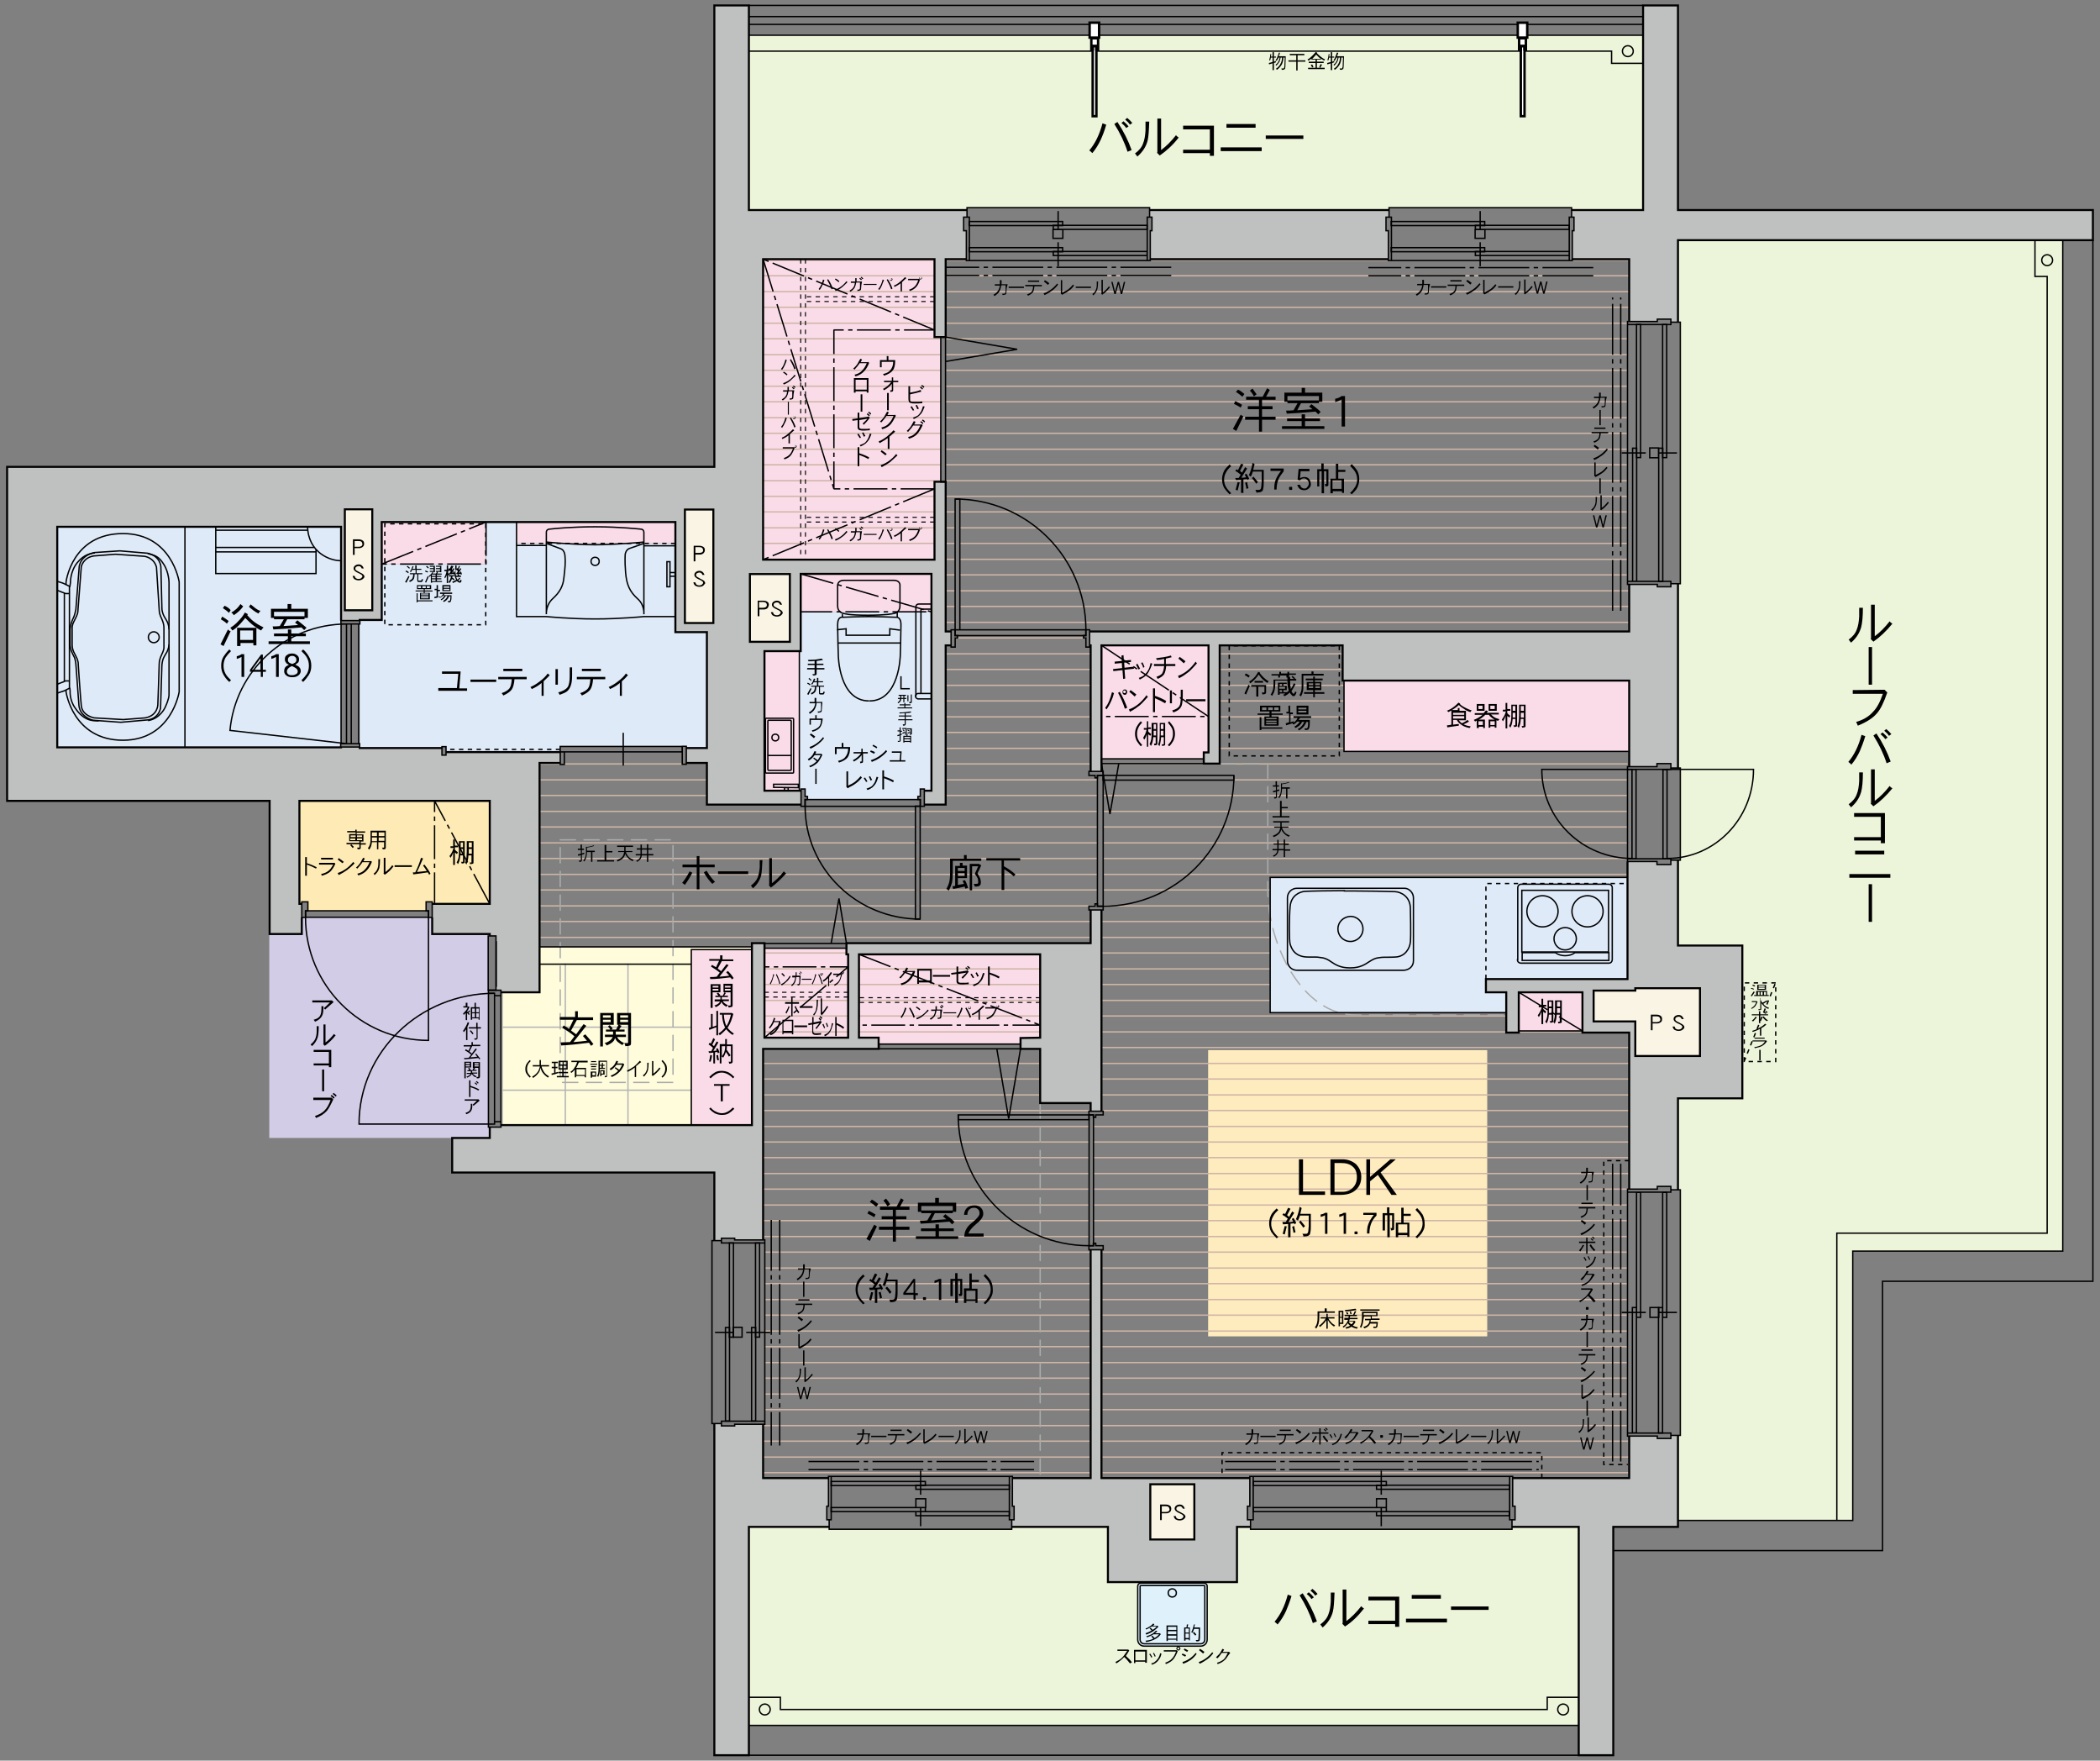 <svg xmlns="http://www.w3.org/2000/svg" xml:space="preserve" id="レイヤー_1" x="0" y="0" style="enable-background:new 0 0 620 519.7" version="1.1" viewBox="0 0 620 519.7"><rect x="0" y="0" width="620" height="519.7" fill="#808080" stroke="none"/><style>.st0{fill:#dfeaf8}.st1{fill:#fadce9}.st4{fill:#f9f4e4}.st6{fill:#ecf4d9}.st9{fill:#bfc0c0}.st10,.st11,.st12{fill:none;stroke:#cfb5a7;stroke-width:.4}.st11,.st12{stroke:#b5b5b6;stroke-miterlimit:10}.st12{stroke:#aaabab;stroke-linecap:round;stroke-linejoin:round;stroke-dasharray:4.5,2.5}.st13,.st14,.st15,.st16{fill:none;stroke:#000;stroke-width:.4}.st13{stroke-linejoin:bevel;stroke-dasharray:15,1.3,1.3,1.3}.st14,.st15,.st16{stroke-dasharray:1.3,1.3,0,0,0,0}.st15,.st16{stroke-width:.3;stroke-linejoin:bevel}.st16{stroke-width:.4;stroke-dasharray:10,1.3,1.3,1.3}.st17{stroke-miterlimit:10}.st17,.st19{fill:none;stroke:#000;stroke-width:.4}.st20{fill:#fff}.st21,.st22{fill:none;stroke:#000;stroke-width:.72}.st22{stroke-width:.6}</style><path d="M100.675 155.441v65.2h-83.8v-65.2zM236 233.4v-41.2h.4v-11.6H275v52.8h-2.1v-.5h-1.2v2.2h-.7v.9h-32.6v-.9h-.7v-2.2h-1.2v.5zM375 298.9V259h105.5v30h-41.8v3.9h6v6z" class="st0"/><path d="M275.034 169.384v11.2h-38.6v-11.2zM235.934 192.228v41.1h-10.2v-41.1zM250.4 306.3v-24.6h-.5v-1.9h-24.2v26.5zM253.6 281.7v24.6h5.8v1.9h41.9v-1.8l5.8-.1v-24.6zM221.977 280.233v51.9h-17.9v-51.9z" class="st1"/><path d="M79.5 335.9v-60.2h9.6v-4.9h38.5v4.9h17v.5h-.4v56.5h.4v3.2z" style="fill:#d2cce6"/><path d="M147.9 332.1v-39.2h11.4v-13.4H222v.8h-17.9v51.8z" style="fill:#fffcdb"/><path d="M210.535 150.446v33.4h-8.4v-33.4zM233.2 169.45v20h-11.8v-20zM109.91 150.338v29.8h-8.1v-29.8zM470.5 301.5v-9.1h12.3v-.7h19.1v20h-19.1v-10.2zM352.613 438.123v16.3h-13v-16.3z" class="st4"/><path d="M199.476 154.073v6.3h-47v-6.3z" class="st1"/><path d="M88.4 266.8v-30.4h56.2v30.4h-17v-.6h-1.8v2.7H90.9v-2.7h-1.8v.6z" style="fill:#feeab4"/><path d="M221.1 62V10.4h264V62H464v-.7h-53.9v.7h-70.7v-.7h-53.9v.7zM547 369.3v79.5h-51.6v-25.1h.7v-72.5h-.7v-27h19v-45.1h-19v-25.2h.7v-27.2h-.7v-54.4h.7V95.1h-.7V70.9H609v298.4zM466.1 450.7h-19.7v.7h-77.2v-.7h-4V467h-38.1v-16.3h-28.4v.7h-53.9v-.7h-23.7v58.6h245v-58.6zm-128.3 35.2c-1 0-1.9-.8-1.9-1.9v-15.8c0-.5.4-.9.9-.9h18.6c.5 0 .9.4.9.9V484c0 1-.8 1.9-1.9 1.9h-16.6z" class="st6"/><path d="M356.8 222.1h-1.4v1.9h-30.2v-33.5h31.6zM480.95 200.883v20.9h-84.1v-20.9zM225.3 165.2V76.5h50.6v23h1.9v42.7h-1.9v23zM467.207 292.889v11.4h-18.9v-11.4z" class="st1"/><path d="M208.7 220.8v-34.2h-9.3v-26.2h-46.9v-6.3h-9v12.4h-30.8V183h-6.5v37.8h24.3v-.5h1.2v1.7l33.7-.1v-1.6h37.2v.5z" class="st0"/><path d="M143.482 154.048v12.5h-30.8v-12.5z" class="st1"/><path d="M355.4 467.3h-18.6c-.5 0-.9.4-.9.9V484c0 1 .8 1.9 1.9 1.9h16.7c1 0 1.9-.8 1.9-1.9v-15.8c0-.5-.4-.9-1-.9z" style="fill:#dff2fc"/><path d="M355.7 311h84.5v82.4h-84.5z" style="fill:#feebbe" transform="rotate(90 397.91 352.176)"/><path d="M495.4 95.1V70.9h122.5V62H495.4V1.6h-10.3V62H464v2.1h.7v4h-.5v8.4H481v18.4h8.3v-.7h4v.9zM481 423.9v12.4h-34.4v8.3h.7v4h-.9v2.1h19.7v67.4h10.2v-67.4h19.1v-27h-2.1v.9h-4v-.7zM244.8 450.7h-23.7v67.4h-10.2v-97.9h2.1v.7h3.9v-.5h8.4v15.9h19.3v8.3h-.5v4h.7zM225.3 366v-56.4h34.1v-3.3h-5.8v-24.6h53.5v24.6l-5.8.1v3.2h5.8v16H322v2.4h3.2v-59.4H322v9.8h-72.1v3.3h.5v24.6h-24.7v-27.9H222v53.7h-74.1v.6h-3.3v3.2h-11.1v10.2h77.4v20h2.1v-.6h3.9v.5zM360.1 225.4v-34.9h36.3v10.4H481v25.4h8.2v-.9h4.1v1.3h2.1v-54.4h-2.1v.9h-4v-.7H481v13.9H321.7v4.1h.3v37.2h3.2v-37.2h31.6v31.6h-1.4v3.3zM493.3 351.2h2.1v-26.9h19.1v-45.1h-19.1V254h-2.1v1.3h-4v-.9h-8.7V289h-41.8v3.9h6v11.9h3.7v-11.9h18.9v11.9H481V351h8.4v-.7h4v.9zm-10.5-39.5v-10.2h-12.3v-9.1h12.3v-.7h19.1v20h-19.1zM409.9 76.5v-8.4h-.7v-4h.9V62h-70.7v2.1h.7v4h-.5v8.4h70.3zM159.3 225.2h6.1V222h-33.7v.9h-1.1v-2.1h-24.4v-.3h-5.6v.1H16.9v-65.2h83.8v27.7h5v-.1h6.9v-28.9h86.8v32.5h9.3v34.1h-6.1v4.5h6.1v12.3h27.8v-4.2h-10.8v-41.1h10.7v-22.8H275v63.9h-2.2v4.2h6.3v-47h1.6v-4.2h-1.6v-44.1h-3.3v23h-50.7V76.4h50.7v23h3.3v-23h6.1V68h-.7v-4h.9v-2H221V1.6h-10.2v136.2H2.1v98.5h77.4v39.3H89v-8.8h-.7v-30.5h56.3v30.4h-17v8.8h17v.6h1.9v16h1.4v.7h11.4v-67.6zm73.9-55.8v20h-11.8v-20h11.8zm-22.6-19v33.5h-8.4v-33.5h8.4zm-100.7 0v29.8h-8.1v-29.8h8.1zM368.3 448.6v-4h.7v-8.4h-43.8v-67.4H322v67.4h-23.1v8.4h.5v4h-.7v2.1h28.4V467h38.1v-16.3h4v-2.1h-.9zm-15.6 5.8h-13v-16.3h13v16.3z" class="st9"/><path d="M225.7 281.3h24.2M253.6 286h53.5M225.7 286h24.7M253.6 290.6h53.5M225.7 290.6h24.7M253.6 295.3h53.5M225.7 295.3h24.7M253.6 299.9h53.5M225.7 299.9h24.7M253.6 304.6h53.5M225.7 304.6h24.7M225.3 313.9h81.8M225.3 318.5h81.8M225.3 323.2h81.8M225.3 327.8H322M225.3 332.5h96.2M225.3 337.1h96.2M225.3 341.7h96.2M225.3 346.4h96.2M225.3 351h96.2M225.3 355.7h96.2M225.3 360.3h96.2M225.3 365h96.2M225.8 369.6H322M225.8 374.3H322M225.8 378.9H322M225.8 383.6H322M225.8 388.2H322M225.8 392.9H322M225.8 397.5H322M225.8 402.2H322M225.8 406.8H322M225.8 411.5H322M225.8 416.1H322M225.3 420.8H322M225.3 425.4H322M225.3 430.1H322M225.3 434.7H322M166.6 225.5h34.8M159.3 225.5h6.1M159.3 230.2h49.4M159.3 234.8h49.4M159.3 239.5h111M159.3 244.1h111M159.3 248.8h111M159.3 253.4h111M159.3 258.1h111M159.3 262.7h111M159.3 267.4h111M159.3 272H322M159.3 276.7H322M464.2 76.8H481M339.6 76.8h70.3M279.2 76.8h6.1M225.3 76.8h50.6M279.2 81.4H481M225.3 81.4h50.6M279.2 86.1H481M225.3 86.1h50.6M279.2 90.7H481M225.3 90.7h50.6M279.2 95.4h201.3M225.3 95.4h50.6M279.2 100h201.3M225.3 100h52.5M279.2 104.7h201.3M225.3 104.7h52.5M279.2 109.3h201.3M225.3 109.3h52.5M279.2 114h201.3M225.3 114h52.5M279.2 118.6h201.3M225.3 118.6h52.5M279.2 123.3h201.3M225.3 123.3h52.5M279.2 127.9h201.3M225.3 127.9h52.5M279.2 132.6h201.3M225.3 132.6h52.5M279.2 137.2h201.3M225.3 137.2h52.5M279.2 141.9h201.3M225.3 141.9h52.5M279.2 146.5h201.3M225.3 146.5h50.6M283.4 151.1h197.1M279.2 151.1h2.8M225.3 151.1h50.6M283.4 155.8h197.1M279.2 155.8h2.8M225.3 155.8h50.6M283.4 160.4h197.1M279.2 160.4h2.8M225.3 160.4h50.6M283.4 165.1h197.1M279.2 165.1h2.8M225.3 165.1h50.6M283.4 169.7h197.1M279.2 169.7h2.8M283.4 174.4H481M279.2 174.4h2.8M283.4 179H481M279.2 179h2.8M283.4 183.7H481M279.2 183.7h2.8M360.1 193h36.3M360.1 197.6h36.3M360.1 202.3h36.7M360.1 206.9h36.7M360.1 211.6h36.7M360.1 216.2h36.7M360.1 220.9h36.7M325.2 225.5h155.3M364.3 230.2h116.2M325.7 234.8h154.8M325.7 239.5h154.8M325.7 244.1h154.8M325.7 248.8h154.8M325.7 253.4h154.8M325.7 258.1h154.8M325.7 262.7H375M325.7 267.4H375M325.2 272H375M325.2 276.7H375M325.2 281.3H375M325.2 286H375M325.2 290.6H375M325.2 295.3H375M325.2 299.9h119.5M448.4 304.6h18.8M325.2 304.6h119.5M325.2 309.2H481M325.2 313.9H481M325.2 318.5H481M325.2 323.2H481M325.2 327.8H481M322.8 332.5H481M322.8 337.1H481M322.8 341.7H481M322.8 346.4H481M322.8 351h157.7M322.8 355.7h157.7M322.8 360.3h157.7M322.8 365h157.7M325.2 369.6h155.3M325.2 374.3h155.3M325.2 378.9h155.3M325.2 383.6h155.3M325.2 388.2h155.3M325.2 392.9h155.3M325.2 397.5h155.3M325.4 402.2h155.1M325.4 406.8h155.1M325.4 411.5h155.1M325.4 416.1h155.1M325.4 420.8h155.1M325.4 425.4H481M325.4 430.1H481M325.4 434.7H481M282 188.3h38.6M279.2 193H322M279.2 197.6H322M279.2 202.3H322M279.2 206.9H322M279.2 211.6H322M279.2 216.2H322M279.2 220.9H322M279.2 225.5H322M279.2 230.2H324M279.2 234.8H324M271.7 239.5H324M271.7 244.1H324M271.7 248.8H324M271.7 253.4H324M271.7 258.1H324M271.7 262.7H324M271.7 267.4h51.6" class="st10"/><path d="M185.4 284.4v47.7M166.9 284.4v47.7M204.1 321.8h-56.2M204.1 303.2h-56.2M148.3 292.9v39.2" class="st11"/><path d="M165.4 247.9h33.3v71.6h-33.3zM307.1 325.6v110.7M360.1 225.4h14.2v37.5c0 15.9 10.2 36.7 25.9 36.7h44.4" class="st12"/><path d="M361.7 431.4h92.6M361.7 433.8h92.6M238.7 431.4h66.6M238.7 433.8h66.6M230.2 360.1v66.6M227.7 360.1v66.6M470.4 79H404M470.4 81.4H404M478.5 180.3V87.8M476.1 180.3V87.8M478.5 431.4v-87.9M476.1 431.4v-87.9M345.8 78.9h-66.6M345.8 81.3h-66.6" class="st13"/><path d="M455.2 436.3v-7.5h-94.4v7.1M481 342.6h-7.5v89.7h7.1" class="st14"/><path d="M237.8 76.5v88.7M236.4 76.5v88.7M275.9 89h-38.1M275.9 87.6h-38.1M275.9 154.1h-38.1M275.9 152.7h-38.1M307.1 295.9h-53.5M307.1 294.5h-53.5M250.4 294.3h-24.7M250.4 292.9h-24.7" class="st15"/><path d="m144.6 266.8-16.3-30.4v30.4M253.6 281.7l53.5 20.9h-53.5M225.7 306.3l24.7-20.9h-24.7M275.9 144.3h-29.7V97.4h29.7M236.4 169.4l38.6 11.2h-38.6M325.2 190.5l31.6 21h-31.6M275.9 97.4l-50.6-20.9M225.3 76.5l20.9 67.8M275.9 144.3l-50.6 20.9M448.4 292.9l18.8 11.4M112.7 166.5l30.8-12.4M143.5 154.1v12.4h-30.8" class="st16"/><path d="M396.8 200.9v20.9h84M222 280.3h-17.9v51.8M467.2 304.3h-18.8" class="st17"/><path d="M514.958 313.333v-23.2h9.3v23.2zM514.9 313.4l9.3-23.3" class="st14"/><path d="M222 279.5h-62.7M159.3 284.6h44.8" class="st17"/><path d="M438.7 289v-28.2h41.8M395.416 190.626v32.5h-32.5v-32.5zM199.4 160.4h-46.9M143.408 154.617v29.8h-29.8v-29.8z" class="st14"/><path d="M395 274.2c0 2 1.6 3.7 3.7 3.7 2 0 3.7-1.6 3.7-3.7 0-2-1.6-3.7-3.7-3.7-2.1.1-3.7 1.7-3.7 3.7z" class="st17"/><path d="M417.3 283.6c0 1.7-1.3 2.7-2.8 2.8h-31.6c-1.7 0-2.8-1.4-2.8-2.8V265c0-1.5 1.2-2.8 2.8-2.8h31.8c1.3 0 2.6 1.3 2.6 2.8v18.6z" class="st17"/><path d="M396.9 262.9c-2.8 0-9.8.1-11.5.2-1.8.1-4.2 1.3-4.5 4.4-.3 3.1-.3 10.4 0 11.2.3.8 1 3.8 5.3 3.8 2.3 0 3 0 3.3.1s1.6-.1 3.5 1.3c1.2.8 2.7 1.8 5.5 1.8h.2c2.8 0 4.3-1 5.5-1.8 1.3-.8 1.7-1.1 3.6-1.3 1.1-.1 2.5 0 4.1-.1 3-.1 4.3-2.6 4.5-4.4.2-2.3 0-9.3 0-9.9 0-3.5-2.7-4.9-4.5-5-2.1-.1-8.7-.2-11.6-.2h-3.4zM448 283.3c0 .6.5 1 1 1h26c.6 0 1-.5 1-1V262c0-.6-.5-1-1-1h-25.9c-.6 0-1 .5-1 1v21.3z" class="st17"/><path d="M449.3 262.8h25.6V281h-25.6z" class="st17"/><circle cx="455.4" cy="269" r="4.6" class="st17"/><circle cx="468.7" cy="269" r="4.6" class="st17"/><circle cx="462.1" cy="277.1" r="3.3" class="st17"/><path d="M465 281.2c-.8.6-1.8.9-2.9.9-1.1 0-2.1-.3-2.9-.9h-9.8v2.3H475v-2.3h-10zM256.6 206.9c-9 0-9.1-13.5-9.1-13.5s-.2-6.4-.2-9c0-2.6 1.5-2.2 1.5-2.2s5.2-.2 7.7-.2 8 .2 8 .2 1.5-.3 1.5 2.2c0 2.6-.2 9-.2 9s-.2 13.5-9.1 13.5M263.8 171.3c2.2 0 1.9 1.7 1.9 1.7v5.8c0 2.2-1.9 2.3-1.9 2.3s-1.9.5-7.6.5c-5.7 0-7-.5-7-.5s-1.9-.1-1.9-2.3V173s-.2-1.7 1.9-1.7h14.6zM264.9 182.3v-1.6M248.7 182.3v-1M247.2 189.8h18.6" class="st17"/><path d="m247.1 185.9 2.7-.3v1.9h12.9v-1.9l3 .4M275 204.7h-4c-.3 0-.6.3-.7.7v.2c0 .3.3.6.7.7h4" class="st17"/><path d="M275 179.8h-3.1v24.9" class="st17"/><path d="M270.4 205.6v-26.5s0-.8.9-.8h3.7M226.7 212.8v14.4c0 .1.1.2.2.2h6.5c.1 0 .2-.1.2-.2v-14.4c0-.1-.1-.2-.2-.2h-6.5c-.1 0-.2.1-.2.2z" class="st17"/><path d="M233.6 222.8c0 .1-.1.2-.2.2h-6.5c-.1 0-.2-.1-.2-.2" class="st17"/><circle cx="228.9" cy="217.7" r="1" class="st17"/><path d="M226 228v-15.8c0-.1.1-.2.2-.2h7.9c.1 0 .2.1.2.2V228c0 .1-.1.2-.2.2h-7.9c-.1 0-.2-.1-.2-.2zM228.4 232.4l7.3.1v-1h-7.3zM231.6 232.5h1.1v.9h-1.1zM236 192.2v41.2M480.5 259H375v39.9h69.7M199.4 182h-9.3s-7 .7-14.4.7-14.4-.7-14.4-.7h-8.8v-27.9M161.3 161h-8.8M190.1 161.1h9.3" class="st17"/><path d="m161.3 160.4 4.3 1.6c1.1.4 1.2 2 1.2 2 .2 2 0 3.9-.3 6.4-.2 2.5-1.2 4.4-3.3 6.3s-1.9 4.6-1.9 4.6v-24.2c0-.8.8-.9.8-.9l1-.1s5.3-.6 12.6-.6 13.6.7 13.6.7c.8.1.8.9.8.9v24.2s.3-2.7-1.9-4.6c-2.2-2-3.2-4-3.5-7.7-.3-3.7-.1-5.5-.1-5.5s.2-1.2 1.2-1.6c1-.3 4.3-1.5 4.3-1.5" class="st17"/><path d="M190.1 160s-8.2.8-14.4.8-14.4-.8-14.4-.8" class="st17"/><circle cx="175.7" cy="165.7" r="1.2" class="st17"/><path d="M196.9 165.8h.9v7.4h-.9zM197.8 169h1.6v1.1h-1.6zM36.4 212.4l-8.6-.5s-3.5-.6-3.8-3.6-.9-12.2-.9-12.2.1-.9-.6-2.2l-.8-1.6s-.4-.9-.4-1.9v-4.8s-.1-1 .5-2.1c.5-1.1 1.2-2.1 1.2-3.2.1-1.1 1-13 1-13s.5-2.7 3.7-3.2l6.4-.5 8.5.6s2.8.3 3.6 3.2L47 180s0 1 .4 1.9 1 2 1 3.5v5.3s.1.8-.3 1.7-.7 1.6-.7 1.6-.4 1-.4 2-.4 12-.4 12 0 3.2-3.7 3.9l-6.5.5z" class="st17"/><path d="m20.6 203 .1 1s-.2 2.7 1.5 5c.1.1 2 3.4 5.3 3.7 3.3.2 0 0 0 0" class="st17"/><path d="M20.7 185.6c.3-2.1.8-2.8 1.1-3.5.3-.7.6-2.2.6-2.2l1-12.8c.7-3.4 4.5-4 4.5-4l7.5-.5 8.2.7c3.9.9 3.9 4.1 3.9 4.1l.3 12.1c0 1.4.7 2.5.7 2.5l.7 1.2c.7 1.2.7 2.5.7 2.5v4.4c0 1.3-.7 2.5-.7 2.5s-.7 1.1-1 1.8-.4 1.9-.4 1.9l-.4 12.7c-.7 3.3-3.8 3.5-3.8 3.5l-7.9.7-8.3-.6s-3.8-1-4.1-4.4l-.9-12.2s-.1-1.1-.4-1.9c-.4-.8-1.3-2.3-1.3-3.8v-4.7z" class="st17"/><path d="M28 163.2c-1.1.2-3.1.3-5.2 2.9s-2 5.9-2 5.9l-.2 1.3M49.9 185.8V172s0-3.1-1.6-5.5c-1.5-2.4-2.7-2.6-4.7-3.1M49.9 190.2V205c0 .3 0 1.3-1.1 3.7 0 0-1.4 3.4-5.1 4" class="st17"/><path d="M19.5 172.6v-.8s1.7-14.3 16.8-14.3c14.5 0 16.6 14.3 16.6 14.3v32.4s-2.2 14.3-16.6 14.3c-14.8 0-16.8-14.3-16.8-14.3v-.6" class="st17"/><path d="m16.9 174.3.4.1s2 .8 2.1.8h1.1v-2s0-.2-.1-.2l-1.9-.9-1.6-.5M16.9 204.6l2.1-.7 1.4-.7s.1-.1.1-.2v-2h-1.2l-.4.2-2.1.8M19 175.1v26.1M20.5 175.3V201M54.6 155.5v65.1" class="st17"/><circle cx="45.4" cy="188.1" r="1.6" class="st17"/><path d="M100.7 165.5c-3.1.1-9.7-2.3-9.9-10.1" class="st17"/><path d="M93.3 162.2v7.1H63.7v-13.8M63.7 162.9h29.6M63.7 161.6h29.1M63.7 156.5h27.2M355.4 468h-18.6c-.1 0-.2.1-.2.2V484c0 .6.5 1.2 1.2 1.2h16.7c.6 0 1.2-.5 1.2-1.2v-15.8c0-.1-.1-.2-.3-.2z" class="st17"/><path d="M355.4 467.3h-18.6c-.5 0-.9.4-.9.9V484c0 1 .8 1.9 1.9 1.9h16.7c1 0 1.9-.8 1.9-1.9v-15.8c0-.5-.4-.9-1-.9z" class="st17"/><circle cx="346.1" cy="470.2" r="1.2" class="st17"/><path d="M165.4 221.2h-33.7" style="fill:none;stroke:#000;stroke-width:.4;stroke-dasharray:1.3,1.3"/><path d="M146.5 291.3v-13.5M480.5 254.3v-.8h12.8v1.7h-4.1v-.9zM480.5 226.3v.8h12.8v-1.7h-4.1v.9zM481.826 253.447v-26.3h1.2v26.3z" class="st19"/><path d="M490.977 253.505v-26.3h1.2v26.3zM492.2 227.1h25.5c0 14.6-11.4 26.3-25.5 26.3M481.9 227.1h-26.7c0 14.6 11.9 26.3 26.7 26.3" class="st19"/><path d="M493.3 226.7h2.8v27.2h-2.8M480.5 253.5v-26.4M298 448.6h1.4v-4h-.5v-8.8h-.9zM245.4 448.6h-1.3v-4h.5v-8.8h.8zM298.7 448.6v2.8h-53.9v-2.8M271.8 434.1v7.1M245.4 435.8h52.7" class="st19"/><path d="M245.4 437.3h27.8v1.2h-27.8z" class="st19"/><path d="M270.4 438.4H298v1.2h-27.6zM270.4 442.4h2.9v2.6h-2.9zM245.4 445h27.8v1.2h-27.8zM270.4 446.2H298v1.2h-27.6zM271.8 450.5v-5.6M213 419.5v1.4h3.9v-.5h8.9v-.9zM213 366.9v-1.4h3.9v.5h8.9v.9zM213 420.2h-2.8v-54h2.8M227.4 393.3h-7.1M225.8 366.9v52.6" class="st19"/><path d="M224.256 366.883v27.8h-1.2v-27.8z" class="st19"/><path d="M223.101 391.853v27.6h-1.2v-27.6zM219.087 391.799v2.9h-2.6v-2.9z" class="st19"/><path d="M216.547 366.892v27.8h-1.2v-27.8z" class="st19"/><path d="M215.386 391.854v27.6h-1.2v-27.6zM211.1 393.3h5.6M445.7 448.6h1.6v-4h-.7v-8.8h-.9zM370 448.6h-1.7v-4h.7v-8.8h1zM446.4 448.6v2.8h-77.2v-2.8M407.8 434.1v7.1M370 435.8h75.7" class="st19"/><path d="M370 437.3h39.3v1.2H370z" class="st19"/><path d="M406.4 438.4h39.3v1.2h-39.3zM406.4 442.4h2.9v2.6h-2.9zM370 445h39.3v1.2H370zM406.4 446.2h39.2v1.2h-39.2zM407.8 450.5v-5.6M493.3 95.8v-1.6h-4v.7h-8.8v.9zM493.3 171.6v1.6h-4v-.7h-8.8v-.9zM493.3 95.1h2.8v77.2h-2.8M478.8 133.7h7.1M480.5 171.6V95.8M482.004 171.594v-39.3h1.2v39.3z" class="st19"/><path d="M483.16 135.063v-39.3h1.2v39.3zM487.059 135.123v-2.9h2.6v2.9zM489.713 171.602v-39.3h1.2v39.3z" class="st19"/><path d="M490.868 135.071v-39.3h1.2v39.3zM495.1 133.7h-5.5M410.8 64.1h-1.6v4h.7v8.8h.9zM463.3 64.1h1.4v4h-.5v8.8h-.9zM410.1 64.1v-2.8H464v2.8M437 78.6v-7.1M463.3 76.9h-52.5M463.284 75.43h-27.7v-1.2h27.7z" class="st19"/><path d="M438.342 74.305h-27.6v-1.2h27.6zM438.41 70.346h-2.9v-2.6h2.9zM463.284 67.713h-27.7v-1.2h27.7z" class="st19"/><path d="M438.342 66.588h-27.6v-1.2h27.6zM437 62.3v5.5M286.2 64.1h-1.7v4h.8v8.8h.9zM338.7 64.1h1.4v4h-.5v8.8h-.9zM285.5 64.1v-2.8h53.9v2.8M312.4 78.6v-7.1M338.7 76.9h-52.5M338.67 75.43h-27.7v-1.2h27.7z" class="st19"/><path d="M313.728 74.305h-27.6v-1.2h27.6zM313.795 70.346h-2.9v-2.6h2.9zM338.667 67.713h-27.7v-1.2h27.7z" class="st19"/><path d="M313.728 66.588h-27.6v-1.2h27.6zM312.4 62.3v5.5M165.408 225.651v-3.7h1.2v3.7zM201.423 225.592v-5.3h1.2v5.3zM165.39 221.935v-1.6h36v1.6zM130.48 222.89v-2.5h1.2v2.5zM184 226v-9.7M272.9 238v-5.1h-1.2v2.2h-.7v.9h.7v2zM236.5 238v-5.1h1.2v2.2h.7v.9h-.7v2zM270.263 271.25v-33.3h1.4v33.3z" class="st19"/><path d="M271.696 236.006v2h-34v-2z" class="st19"/><path d="M237.7 238c0 18.4 15.2 33.3 34 33.3M321.7 185.9v5.1h-1.1v-2.7h-.7v-.7h.7v-1.7zM280.8 185.9v5.1h1.2v-2.7h.7v-.7h-.7v-1.7z" class="st19"/><path d="M283.384 147.307v38.6h-1.4v-38.6zM281.96 187.608v-1.7h38.6v1.7z" class="st19"/><path d="M320.6 185.9c0-21.3-17.3-38.6-38.6-38.6M127.6 270.8h-1.1v-1.9h-.7v-2.7h1.8zM90.9 268.9h-.7v1.9h-1.1v-4.6h1.8z" class="st19"/><path d="M126.513 270.744h-36.3v-1.9h36.3zM90.2 270.8c0 20 16.2 36.3 36.3 36.3v-36.3M147.9 331.1H146v.7h-1.8v.9h3.7zM147.9 293.9H146v-.7h-1.8v-.9h3.7zM147.9 293.9v37.2M146 293.9v37.2M144.2 293.2v38.6" class="st19"/><path d="M146 293.2c-22.1 0-40 17.3-40 38.6h38.1M146.43 292.267h-2.3v-16h2.3zM249.955 279.886h-24.2v-1.4h24.2zM249.9 278.4l-2.2-13.2-2.3 13.2M301.328 309.59h-41.8v-1.4h41.8zM301.3 309.6l-3.5 20.6-3.5-20.6M325.2 224h30.2v1.4h-30.2zM325.2 225.4l2.5 14.9 2.6-14.9M279.155 99.446v42.8h-1.4v-42.8zM279.2 99.5l21.1 3.6-21.1 3.6M106.254 183.18v1h-5.6v-1zM106.187 219.512v1h-5.6v-1zM105.9 184.2v35.3M103.7 184.3v35.2M102.3 184.2v35.3M100.7 184.2v35.3M102.3 184.2c-18 0-32.8 13.8-34.4 31.4l34.4 3.9M493.3 351.9v-1.7h-4v.8h-8.8v.9zM493.3 423v1.6h-4v-.7h-8.8v-.9zM493.3 351.2h2.8v72.5h-2.8M478.8 387.4h7.1M480.5 423v-71.1M481.94 422.96v-37h1.2v37zM483.17 388.854v-36.9h1.2v36.9zM487.132 388.852v-2.9h2.6v2.9z" class="st19"/><path d="M489.648 422.97v-37h1.2v37zM490.879 388.863v-36.9h1.2v36.9zM495.1 387.4h-5.5M325.7 268.6h-4.2v-1.1h1.8v-.7h.7v.7h1.7zM325.7 227.7h-4.2v1.2h1.8v.7h.7v-.7h1.7z" class="st19"/><path d="M364.264 230.273h-38.6v-1.4h38.6z" class="st19"/><path d="M324 228.9h1.7v38.6H324zM325.7 267.5c21.3 0 38.6-17.3 38.6-38.6M321.5 368.9h4.2v-1.2h-2.2v-.7h-.7v.7h-1.3zM321.5 328h4.2v1.1h-2.2v.7h-.7v-.7h-1.3zM282.9 329.1h38.6v1.4h-38.6z" class="st19"/><path d="M322.84 367.72h-1.3v-38.6h1.3zM321.5 367.7c-21.3 0-38.6-17.3-38.6-38.6M485.1 18.7h-9.3v-3.6H221.1" class="st19"/><circle cx="480.6" cy="15.1" r="1.6" class="st19"/><path d="M221.1 10.4h264M221.1 7.2h264M221.1 4.9h264M221.1 1.6h264M609 70.9v298.4h-62v79.5h-51.6" class="st19"/><path d="M617.9 70.9v307.3h-62.1v79.5h-79.5" class="st19"/><path d="M600.8 70.9v10.7h3.6V364h-62.1v84.8" class="st19"/><circle cx="604.4" cy="76.8" r="1.6" class="st19"/><path d="M466.1 509.3h-245M466.1 518.1h-245M221.1 501h9.3v3.6h226.4V501h9.3" class="st19"/><circle cx="225.8" cy="504.6" r="1.6" class="st19"/><circle cx="461.5" cy="504.6" r="1.6" class="st19"/><path d="M450.9 6.7v4.4h-.4v3.5h-.4v19.7H449V14.6h-.5v-3.5h-.4V6.7zM324.6 6.7v4.4h-.4v3.5h-.5v19.7h-1.1V14.6h-.4v-3.5h-.5V6.7z" class="st20"/><path d="M448.1 6.7h2.8v4.4h-2.8zM450.1 14.6v-1H449v1h-.5v-3.3h2v3.3z" class="st21"/><path d="M449 13.6h1.1v20.7H449zM321.7 6.7h2.8v4.4h-2.8zM323.7 14.6v-1h-1.1v1h-.4v-3.3h2v3.3z" class="st21"/><path d="M322.6 13.6h1.1v20.7h-1.1z" class="st21"/><path d="M495.4 95.1V70.9h122.5V62H495.4V1.6h-10.3V62H464M321.7 186.4H481v-13.9M280.8 186.4h-1.6v-44.2h-3.3v23h-50.6V76.5h50.6v23h3.3v-23h6.1M272.9 237.5h6.3v-47h1.6" class="st22"/><path d="M272.9 233.4h2.1v-64h-38.6v22.8h-10.7v41.2h10.8" class="st22"/><path d="M236.5 237.5h-27.8v-12.3h-6.1M202.6 220.8h6.1v-34.2h-9.3v-32.5h-86.7V183h-6.5v.2M100.7 183.2v-27.7H16.9v65.1h83.8v-.1M106.2 220.5v.3h24.4M131.7 222h33.7M165.4 225.2h-6.1v67.7h-11.4M144.6 276.2v-.5h-17v-4.9M127.6 266.8h17v-30.4H88.4v30.4h.7" class="st22"/><path d="M89.1 270.8v4.9h-9.5v-39.3H2.1v-98.6h208.8V1.6h10.2V62h64.4M410.1 62h-70.7M446.6 436.3H481v-12.4" class="st22"/><path d="M446.4 450.7h19.7v67.4h10.2v-67.4h19.1v-27M369.2 450.7h-4V467h-38.1v-16.3h-28.4M244.8 450.7h-23.7v67.4h-10.2v-97.9" class="st22"/><path d="M225.3 420.4v15.9h19.3M210.9 366.1v-20h-77.4v-10.2h11.1v-3.2M325.2 268.6V328M147.9 332.1H222v-53.7h3.7v27.9h24.7v-24.6h-.5v-3.3H322v-9.8" class="st22"/><path d="M322 328v-2.4h-14.9v-16h-5.8v-3.2l5.8-.1v-24.6h-53.5v24.6h5.8v3.3h-34.1V366M352.613 438.123v16.3h-13v-16.3zM210.608 150.405v33.5h-8.4v-33.5zM233.2 169.45v20h-11.8v-20zM109.91 150.338v29.8h-8.1v-29.8zM409.9 76.5h-70.3M464.2 76.5H481v18.4M321.7 190.5h.3v37.2M325.2 227.7v-37.2h31.6v31.6h-1.4v3.3h4.7v-34.9h36.3v10.4H481v25.4M495.4 172.3v54.4M480.5 254.3V289h-41.8v3.9h6v11.9h3.7v-11.9h18.8v11.9H481V351M495.4 351.2v-27h19v-45.1h-19v-25.2" class="st22"/><path d="M470.5 292.4v9.1h12.3v10.2h19.1v-20h-19.1v.7zM325.2 368.9v67.4H369M322 368.9v67.4h-23.1" class="st22"/><path d="M325 41.2c-.7 1.5-1.5 2.8-2.5 4-.3-.3-.6-.6-.9-.8 1.7-2 3-4.6 3.9-8l1.1.4c-.5 1.8-1.1 3.3-1.6 4.4zm7.9 3.6c-.9-2.8-2.2-5.5-3.9-8.2l.9-.6c1.8 2.7 3.2 5.5 4.2 8.3l-1.2.5zm-.4-7c-.3-.5-.8-1-1.4-1.5l.6-.5c.6.5 1.1 1 1.5 1.5l-.7.5zm1.1-1c-.3-.5-.8-1-1.4-1.5l.6-.5c.6.5 1.1 1 1.5 1.5l-.7.5zM338.8 41.6c-.5 1.8-1.5 3.3-3 4.6-.2-.3-.5-.6-.7-.9 1.1-.8 2-1.8 2.4-3 .4-1 .6-2.2.7-3.8v-2.6h1.1c-.1 2.7-.2 4.5-.5 5.7zm3.6 4.3-.8-.8.1-.2V35h1.1v9.3c1.5-1.1 3-2.6 4.4-4.4.2.3.5.5.8.7-1.8 2.3-3.7 4-5.6 5.3zM357.2 46v-.8h-7.9v-1h7.9v-6h-7.9v-1.1h9.1V46h-1.2zM360.4 44.6v-1.1h12.1v1.1h-12.1zm1.7-6.9v-1.1h8.6v1.1h-8.6zM373.7 41v-1h11.1v1h-11.1zM549.5 185.1c-.5 1.8-1.5 3.3-3 4.6-.2-.3-.5-.6-.7-.9 1.1-.8 2-1.8 2.4-3 .4-1 .6-2.2.7-3.8v-2.6h1.1c0 2.6-.2 4.5-.5 5.7zm3.6 4.3-.8-.8.1-.2v-9.9h1.1v9.3c1.5-1.1 3-2.6 4.4-4.4.2.3.5.5.8.7-1.8 2.2-3.7 4-5.6 5.3zM551.7 202.2V191h1v11.1h-1zM554.1 210.6c-1.2 1.4-3.1 2.6-5.6 3.6-.1-.3-.3-.7-.5-1.1 2.1-.6 3.8-1.6 5-3 1.2-1.2 2.1-3 2.9-5.3H547v-1.1l9.4-.1.8.8c-1 2.9-2 5-3.1 6.2zM549.1 221.7c-.7 1.5-1.5 2.8-2.5 4-.3-.3-.6-.6-.9-.8 1.7-2 3-4.6 3.9-8l1.1.4c-.5 1.7-1.1 3.2-1.6 4.4zm7.9 3.6c-.9-2.8-2.2-5.5-3.9-8.2l.9-.6c1.8 2.7 3.2 5.5 4.2 8.3l-1.2.5zm-.4-7.1c-.3-.5-.8-1-1.4-1.5l.6-.5c.6.5 1.1 1 1.5 1.5l-.7.5zm1.1-1c-.3-.5-.8-1-1.4-1.5l.6-.5c.6.5 1.1 1 1.5 1.5l-.7.5zM549.5 233.7c-.5 1.8-1.5 3.3-3 4.6-.2-.3-.5-.6-.7-.9 1.1-.8 2-1.8 2.4-3 .4-1 .6-2.2.7-3.8V228h1.1c0 2.7-.2 4.5-.5 5.7zm3.6 4.3-.8-.8.1-.2v-9.9h1.1v9.3c1.5-1.1 3-2.6 4.4-4.4.2.3.5.5.8.7-1.8 2.2-3.7 4-5.6 5.3zM555.3 248.9v-.8h-7.9v-1h7.9v-6h-7.9V240h9.1v8.9h-1.2zM546 259.1V258h12.1v1.1H546zm1.7-6.9v-1.1h8.6v1.1h-8.6zM551.7 272.1V261h1v11.1h-1zM226.5 179.6c-.3.2-.6.3-1 .3h-1.3v2h-.5v-4.6h1.6c.5 0 .9.1 1.2.3.4.2.5.6.5 1-.1.4-.2.7-.5 1zm-1.2-1.9h-1.2v1.7h1.2c.7 0 1.1-.3 1.1-.8 0-.6-.4-.9-1.1-.9zM230.5 181.7c-.3.2-.7.3-1.1.3-.5 0-.8-.1-1.2-.3-.3-.2-.5-.6-.6-1h.6c.1.3.2.6.4.7.2.1.4.2.8.2.3 0 .5-.1.7-.2.2-.2.4-.4.4-.6 0-.3-.4-.6-1.1-.9-1-.4-1.5-.9-1.5-1.4 0-.4.2-.7.5-.9.3-.2.6-.3 1-.3.7 0 1.2.4 1.5 1.2h-.6c-.2-.5-.5-.7-.9-.7-.3 0-.5.1-.7.2-.2.1-.3.3-.3.6 0 .2.2.5.7.7.4.2.8.5 1.3.7.5.3.7.6.7 1-.1.1-.2.4-.6.7zM490.2 301.8c-.3.2-.6.3-1 .3h-1.3v2h-.5v-4.6h1.6c.5 0 .9.1 1.2.3.4.2.5.6.5 1 0 .5-.1.8-.5 1zm-1.1-1.8h-1.2v1.7h1.2c.7 0 1.1-.3 1.1-.8-.1-.6-.4-.9-1.1-.9zM496.7 304c-.3.2-.7.3-1.1.3-.5 0-.8-.1-1.2-.3-.3-.2-.5-.6-.6-1h.6c.1.3.2.6.4.7.2.1.4.2.8.2.3 0 .5-.1.7-.2.2-.2.4-.4.4-.6 0-.3-.4-.6-1.1-.9-1-.4-1.5-.9-1.5-1.4 0-.4.2-.7.5-.9.3-.2.6-.3 1-.3.7 0 1.2.4 1.5 1.2h-.6c-.2-.5-.5-.7-.9-.7-.3 0-.5.1-.7.2-.2.1-.3.3-.3.6 0 .2.2.5.7.7.4.2.8.4 1.3.7.5.3.7.6.7 1 0 .1-.2.4-.6.7zM250.3 223.5c-.5.7-1.4 1.2-2.6 1.6-.1-.2-.2-.4-.3-.5 1-.2 1.8-.6 2.2-1.2.5-.6.8-1.4.8-2.4H247v1.6h-.5v-2.1h2v-1.2h.5v1.2h2c0 1.4-.3 2.4-.7 3zM254.8 222.3v2.3c0 .2 0 .4-.1.5-.1.1-.3.1-.7.2 0-.2-.1-.4-.1-.5h.3c.2 0 .2-.1.2-.2v-1.7c-.6.8-1.4 1.4-2.3 1.9-.1-.1-.2-.3-.3-.4 1-.5 1.8-1.2 2.4-2H252v-.4h2.3v-1h.4v1h1.5v.4h-1.4zM258.1 222.5l-1.2-.6.2-.4c.5.2.9.3 1.2.5l-.2.5zm1.8 1.1c-.7.5-1.5.9-2.5 1.3l-.3-.5c1.8-.6 3.3-1.6 4.5-3 .1.1.2.3.3.4-.6.7-1.3 1.3-2 1.8zm-1.1-2.7c-.4-.3-.8-.5-1.2-.7l.2-.4c.5.3.9.5 1.2.7l-.2.4zM262.7 224.8v-.4h2.9l.2-2.2h-2.5v-.4h2.9l-.2 2.6h1.3v.4h-4.6zM253 231c-.5.4-1.1.8-1.7 1.1-.5.2-.8.4-1 .6l-.4-.4v-4.6h.5v4.2c.9-.4 1.6-.8 2.1-1.2.5-.4 1-.9 1.6-1.6.1.1.2.3.4.4-.5.6-1 1.1-1.5 1.5zM255.7 230.8c-.2-.3-.4-.7-.7-1.1l.4-.2c.2.4.5.7.7 1.2l-.4.1zm3 .2c-.3.6-.7 1-1.1 1.4-.4.3-.9.6-1.5.8-.1-.2-.2-.3-.3-.4.6-.2 1-.4 1.4-.6.4-.3.7-.7 1-1.2.2-.4.4-1 .6-1.7l.5.1c-.2.6-.4 1.2-.6 1.6zm-1.7-.6c-.1-.4-.3-.8-.5-1.1l.4-.2c.2.4.4.8.6 1.1l-.5.2zM263.7 230.9c-.7-.4-1.6-.8-2.7-1.2v3.3h-.5v-5.6h.5v1.8c1 .3 2 .7 2.9 1.2l-.2.5zM243 194.8c-.5.1-1.1.2-1.9.3v.8h2v.4h-2v.9h2.3v.4h-2.3v1.4c0 .1-.1.2-.3.3-.2.1-.4.1-.8.1 0-.1 0-.3-.2-.4h.6c.1 0 .1 0 .1-.1v-1.3h-2.2v-.4h2.2v-.9h-2v-.4h2v-.8c-.6.1-1.2.1-1.8.1-.1-.2-.1-.3-.2-.4.8 0 1.6-.1 2.2-.1.6-.1 1.2-.2 1.9-.3l.4.4zM239.6 203.3l-.9 1.8-.4-.2 1-1.8c.1.1.2.2.3.2zm-.3-1.3-.2.3c-.2-.2-.5-.4-.8-.5l.2-.3c.3.2.6.3.8.5zm.3-1.3-.2.3c-.2-.3-.5-.5-.7-.6l.2-.3c.2.2.5.4.7.6zm1.1-.3c-.1.3-.2.5-.3.7h.8v-1h.4v1h1.4v.3h-1.4v1h1.7v.3h-1.2v1.8c0 .1 0 .1.1.1h.6c.1 0 .2-.1.2-.1.1-.1.1-.2.1-.4.1.1.2.1.4.1 0 .2-.1.4-.2.6-.1.2-.2.2-.4.2h-.7c-.3 0-.4-.2-.4-.5v-1.8h-.8c0 .7-.1 1.2-.3 1.5-.2.3-.6.6-1.1.8-.1-.1-.1-.3-.2-.4.5-.2.9-.5 1-.8.1-.3.2-.6.2-1.1h-1.1v-.3h1.7v-1h-1c-.1.3-.3.5-.4.7-.1-.1-.2-.2-.3-.2.2-.3.4-.5.5-.8.1-.3.2-.5.3-.8l.4.1zM242.7 208.4c0 .6-.1 1.1-.1 1.4 0 .2-.1.3-.2.4-.1.1-.4.1-.9.2 0-.1-.1-.3-.1-.4h.5c.2 0 .3-.1.4-.2.1-.2.1-.5.1-1v-1.3h-1.3c-.1.8-.3 1.4-.6 1.9s-.8.9-1.4 1.3c-.1-.1-.2-.3-.3-.4.6-.3 1-.7 1.3-1.1.3-.4.5-1 .6-1.6H239v-.4h1.5V206h.5v1.2h1.8l-.1 1.2zM242.2 214.6c-.4.6-1.2 1.1-2.3 1.4-.1-.2-.2-.3-.2-.4.9-.2 1.5-.6 2-1 .5-.5.7-1.2.7-2.1h-3v1.4h-.4v-1.8h1.7v-1h.4v1h1.8c-.1 1.1-.3 1.9-.7 2.5zM241.5 219.7c-.6.4-1.3.9-2.2 1.3l-.3-.5c1.5-.5 2.9-1.5 4-2.9l.3.3c-.6.8-1.3 1.4-1.8 1.8zm-1.2-1.8c-.4-.4-.8-.7-1.2-1l.3-.4c.5.3.9.6 1.3.9l-.4.5zM241.5 225c-.6.6-1.3 1.1-2.3 1.5-.1-.1-.1-.2-.3-.4.9-.3 1.6-.8 2.2-1.4-.3-.3-.7-.6-1-.8l.2-.3c.4.3.8.5 1.1.8.3-.4.6-.9.9-1.5h-1.8c-.5.7-1 1.2-1.7 1.6-.1-.1-.2-.3-.3-.4.6-.4 1-.7 1.2-1 .3-.3.5-.8.8-1.4l.5.2-.3.6h1.8l.3.3c-.4.9-.9 1.7-1.3 2.2zM240.7 231.4v-4.5h.4v4.5h-.4zM265.8 203.4v-3.8h.4v3.5h2.4v.4h-2.8zM267.5 205.1v.3h-.5v.6h.6v.3h-.6v1h-.3v-1h-.6c0 .2-.1.4-.2.6-.1.3-.4.5-.7.7-.1-.1-.1-.2-.2-.3.3-.1.5-.3.6-.6.1-.1.1-.2.1-.4h-.6v-.3h.7v-.6h-.5v-.3h2.2zm-.5 2.8v-.4h.3v.4h1.5v.3h-1.5v.6h2v.3H265v-.3h2v-.6h-1.4v-.3h1.4zm-.3-2.5h-.6v.6h.6v-.6zm1.5-.2v1.8h-.3v-1.8h.3zm1-.2v2.3c0 .1-.1.2-.2.2-.1.1-.3.1-.5.1 0-.1 0-.2-.1-.4h.4s.1 0 .1-.1V205h.3zM269 210.3c-.4.1-.9.2-1.6.2v.7h1.7v.3h-1.7v.8h2v.3h-2v1.2c0 .1-.1.2-.2.3-.1.1-.4.1-.6.1 0-.1 0-.3-.1-.4h.5c.1 0 .1 0 .1-.1v-1.1h-1.9v-.3h1.9v-.8h-1.7v-.3h1.7v-.7c-.5 0-1.1.1-1.5.1 0-.2-.1-.3-.2-.3.7 0 1.3 0 1.9-.1.5-.1 1.1-.1 1.6-.2l.1.3zM265.6 215.7v-1h.3v1h.4v.3h-.4v.7c.1 0 .3-.1.4-.2v.3c-.1.1-.3.1-.4.2v1.7c0 .1-.1.2-.2.2s-.3.1-.6.1c0-.1 0-.2-.1-.3h.5c.1 0 .1 0 .1-.1v-1.5c-.2.1-.4.2-.6.2l-.1-.3c.2-.1.4-.1.7-.2v-.9h-.6v-.3h.6zm2.1-.8v1.8l.3.1-.1.4h1.1v2h-.3v-.2H267v.2h-.3v-2h.9l.1-.4c-.1 0-.2.1-.5.1 0-.1 0-.2-.1-.3h.2c.1 0 .1 0 .1-.1v-1.3h-1v-.3h1.3zm-.4 1.4c-.3.1-.5.2-.8.3l-.1-.3c.2-.1.5-.2.9-.3v.3zm-.2-.6-.2.2-.4-.4.1-.2c.2.2.4.3.5.4zm1.6 2.2v-.4H267v.4h1.7zm0 .8v-.5H267v.5h1.7zm.5-3.8v1.7c0 .1 0 .2-.1.2s-.2.1-.5.1c0-.1 0-.3-.1-.3H268.8v-1.3h-1v-.3h1.4zm-.6.8-.2.2c-.1-.1-.3-.2-.5-.3l.1-.2c.3.1.4.2.6.3zm.1.6c-.3.1-.5.2-.7.3l-.1-.3c.2-.1.5-.2.8-.3v.3zM421.9 85c0 .6-.1 1.1-.1 1.4 0 .2-.1.3-.2.4-.1.1-.4.1-.9.2 0-.1-.1-.3-.1-.4h.5c.2 0 .3-.1.4-.2.1-.2.1-.5.1-1v-1.3h-1.3c-.1.8-.3 1.4-.6 1.9s-.8.9-1.4 1.3c-.1-.1-.2-.3-.3-.4.6-.3 1-.7 1.3-1.1.3-.4.5-1 .6-1.6h-1.5v-.4h1.5v-1.2h.5v1.2h1.8l-.3 1.2zM422.5 84.9v-.4h4.5v.4h-4.5zM430.1 84.4c-.1.9-.2 1.5-.5 1.8-.2.3-.7.7-1.4 1-.1-.1-.1-.3-.3-.4.7-.2 1.1-.5 1.4-.8.2-.3.4-.8.4-1.6h-2.3V84h4.9v.4h-2.2zm-1.9-1.3v-.4h3.3v.4h-3.3zM435.3 85.7c-.6.4-1.3.9-2.2 1.3l-.3-.5c1.5-.5 2.9-1.5 4-2.9l.3.3c-.6.8-1.2 1.4-1.8 1.8zm-1.2-1.7c-.4-.4-.8-.7-1.2-1l.3-.4c.5.3.9.6 1.3.9l-.4.5zM440.7 85.4c-.5.4-1 .7-1.5 1-.4.2-.7.4-.9.5l-.4-.3v-4h.4v3.7c.8-.4 1.4-.7 1.8-1 .4-.3.9-.8 1.4-1.4l.3.3c-.3.4-.7.9-1.1 1.2zM442.3 84.9v-.4h4.5v.4h-4.5zM448.7 85.2c-.2.7-.6 1.3-1.2 1.9-.1-.1-.2-.3-.3-.4.5-.3.8-.7 1-1.2.2-.4.3-.9.3-1.5v-1h.4c0 1-.1 1.7-.2 2.2zm1.5 1.7-.3-.3.1-.1v-4h.4v3.7c.6-.4 1.2-1 1.8-1.8l.3.3c-.8 1-1.6 1.7-2.3 2.2zM456 86.7h-.4l-.7-2.9-.8 2.9h-.4l-.9-3.6h.4l.7 2.9.8-2.9h.4l.7 2.9.7-2.9h.4l-.9 3.6zM297.2 85.1c0 .6-.1 1.1-.1 1.4 0 .2-.1.3-.2.4-.1.1-.4.1-.9.2 0-.1-.1-.3-.1-.4h.5c.2 0 .3-.1.4-.2.1-.2.1-.5.1-1v-1.3h-1.3c-.1.8-.3 1.4-.6 1.9s-.8.9-1.4 1.3c-.1-.1-.2-.3-.3-.4.6-.3 1-.7 1.3-1.1.3-.4.5-1 .6-1.6h-1.5v-.4h1.5v-1.2h.5v1.2h1.8l-.3 1.2zM297.8 85v-.4h4.5v.4h-4.5zM305.4 84.5c-.1.9-.2 1.5-.5 1.8-.2.3-.7.7-1.4 1-.1-.1-.1-.3-.3-.4.7-.2 1.1-.5 1.4-.8.2-.3.4-.8.4-1.6h-2.3v-.4h4.9v.4h-2.2zm-1.9-1.3v-.4h3.3v.4h-3.3zM310.6 85.8c-.6.4-1.3.9-2.2 1.3l-.3-.5c1.5-.5 2.9-1.5 4-2.9l.3.3c-.6.8-1.2 1.4-1.8 1.8zm-1.2-1.7c-.4-.4-.8-.7-1.2-1l.3-.4c.5.3.9.6 1.3.9l-.4.5zM316 85.5c-.5.4-1 .7-1.5 1-.4.2-.7.4-.9.5l-.4-.3v-4h.4v3.7c.8-.4 1.4-.7 1.8-1 .4-.3.9-.8 1.4-1.4l.3.3c-.3.4-.7.9-1.1 1.2zM317.6 85v-.4h4.5v.4h-4.5zM324 85.3c-.2.7-.6 1.3-1.2 1.9-.1-.1-.2-.3-.3-.4.5-.3.8-.7 1-1.2.2-.4.3-.9.3-1.5v-1h.4c0 1-.1 1.7-.2 2.2zm1.4 1.7-.3-.3.1-.1v-4h.4v3.7c.6-.4 1.2-1 1.8-1.8l.3.3c-.8 1-1.5 1.7-2.3 2.2zM331.3 86.8h-.4l-.7-2.9-.8 2.9h-.4l-.9-3.6h.4l.7 2.9.8-2.9h.4l.7 2.9.7-2.9h.4l-.9 3.6zM474.1 118.3c0 .6-.1 1.1-.1 1.4 0 .2-.1.3-.2.4-.1.1-.4.1-.9.2 0-.1-.1-.3-.1-.4h.5c.2 0 .3-.1.4-.2.1-.2.1-.5.1-1v-1.3h-1.3c-.1.8-.3 1.4-.6 1.9s-.8.9-1.4 1.3c-.1-.1-.2-.3-.3-.4.6-.3 1-.7 1.3-1.1.3-.4.5-1 .6-1.6h-1.5v-.4h1.5v-1.2h.5v1.2h1.8l-.3 1.2zM472.2 125.5V121h.4v4.5h-.4zM472.6 127.9c-.1.9-.2 1.5-.5 1.8-.2.3-.7.7-1.4 1-.1-.1-.1-.3-.3-.4.7-.2 1.1-.5 1.4-.8.2-.3.4-.8.4-1.6h-2.3v-.4h4.9v.4h-2.2zm-1.9-1.3v-.4h3.3v.4h-3.3zM472.9 134.5c-.6.4-1.3.9-2.2 1.3l-.3-.5c1.5-.5 2.9-1.5 4-2.9l.3.3c-.6.8-1.2 1.4-1.8 1.8zm-1.2-1.8c-.4-.4-.8-.7-1.2-1l.3-.4c.5.3.9.6 1.3.9l-.4.5zM473.5 139.3c-.5.4-1 .7-1.5 1-.4.2-.7.4-.9.5l-.4-.3v-4h.4v3.7c.8-.4 1.4-.7 1.8-1 .4-.3.9-.8 1.4-1.4l.3.3c-.3.4-.7.8-1.1 1.2zM472.2 145.7v-4.5h.4v4.5h-.4zM471.3 148.9c-.2.7-.6 1.3-1.2 1.9-.1-.1-.2-.3-.3-.4.5-.3.8-.7 1-1.2.2-.4.3-.9.3-1.5v-1h.4c0 1-.1 1.8-.2 2.2zm1.4 1.7-.3-.3.1-.1v-4h.4v3.7c.6-.4 1.2-1 1.8-1.8l.3.3c-.8 1-1.5 1.7-2.3 2.2zM473.5 155.7h-.4l-.7-2.9-.8 2.9h-.4l-.9-3.6h.4l.7 2.9.8-2.9h.4l.7 2.9.7-2.9h.4l-.9 3.6zM470.3 347.1c0 .6-.1 1.1-.1 1.4 0 .2-.1.3-.2.4-.1.1-.4.1-.9.2 0-.1-.1-.3-.1-.4h.5c.2 0 .3-.1.4-.2.1-.2.1-.5.1-1v-1.3h-1.3c-.1.8-.3 1.4-.6 1.9s-.8.9-1.4 1.3c-.1-.1-.2-.3-.3-.4.6-.3 1-.7 1.3-1.1.3-.4.5-1 .6-1.6h-1.5v-.4h1.5v-1.2h.5v1.2h1.8l-.3 1.2zM468.4 354.3v-4.5h.4v4.5h-.4zM468.8 356.7c-.1.9-.2 1.5-.5 1.8-.2.3-.7.7-1.4 1-.1-.1-.1-.3-.3-.4.7-.2 1.1-.5 1.4-.8.2-.3.4-.8.4-1.6h-2.3v-.4h4.9v.4h-2.2zm-1.9-1.3v-.4h3.3v.4h-3.3zM469.1 363.3c-.6.4-1.3.9-2.2 1.3l-.3-.5c1.5-.5 2.9-1.5 4-2.9l.3.3c-.6.8-1.2 1.4-1.8 1.8zm-1.2-1.8c-.4-.4-.8-.7-1.2-1l.3-.4c.5.3.9.6 1.3.9l-.4.5zM466.6 369.4c-.1-.1-.3-.2-.4-.3.4-.5.8-1 1.1-1.7l.4.2c-.4.7-.8 1.3-1.1 1.8zm2.1-2.5v3.2h-.4v-3.2h-2.1v-.4h2.1v-1.2h.4v1.2h2.3v.4h-2.3zm1.9 2.4c-.5-.5-.9-1-1.3-1.7l.4-.3c.4.7.8 1.2 1.3 1.7-.2.1-.3.2-.4.3zm-.4-3c-.1-.2-.4-.4-.6-.6l.2-.2c.3.2.5.4.6.5l-.2.3zm.4-.5c-.1-.2-.4-.4-.6-.6l.2-.2c.3.2.5.4.6.5l-.2.3zM468.1 372.2c-.1-.3-.3-.6-.6-1l.3-.2c.2.3.4.7.6 1l-.3.2zm2.6.2c-.3.5-.6.9-1 1.2-.3.3-.8.5-1.3.7-.1-.1-.1-.3-.2-.4.5-.1.9-.3 1.2-.6.3-.2.6-.6.9-1 .2-.4.4-.8.5-1.4l.4.1c-.2.6-.3 1-.5 1.4zm-1.5-.5c-.1-.3-.3-.7-.5-1l.3-.1c.2.4.4.7.5 1l-.3.1zM469.3 378.3c-.6.6-1.3 1-2.2 1.3-.1-.1-.1-.3-.2-.4.8-.2 1.5-.6 2-1 .4-.4.8-1.1 1.2-1.9h-1.8c-.4.6-.8 1.2-1.3 1.6-.1-.1-.2-.2-.4-.3l1.1-1.1c.2-.3.5-.8.8-1.4l.5.2c-.1.2-.2.4-.4.7H470.5l.3.3c-.6.8-1 1.5-1.5 2zM470.5 384.4c-.5-.6-1-1.3-1.7-1.9-.6.7-1.4 1.3-2.3 1.9-.1-.2-.2-.3-.3-.4.8-.4 1.5-.8 2-1.3.4-.4.9-1.1 1.5-2h-2.9v-.4h3.2l.3.3c-.4.6-.7 1.2-1 1.6.7.6 1.3 1.2 1.8 1.9l-.6.3zM468.9 386.6h-.6l-.1-.1v-.6l.1-.1h.6l.1.1v.6l-.1.1zM470.3 390.5c0 .6-.1 1.1-.1 1.4 0 .2-.1.3-.2.4-.1.1-.4.1-.9.2 0-.1-.1-.3-.1-.4h.5c.2 0 .3-.1.4-.2.1-.2.1-.5.1-1v-1.3h-1.3c-.1.8-.3 1.4-.6 1.9s-.8.9-1.4 1.3c-.1-.1-.2-.3-.3-.4.6-.3 1-.7 1.3-1.1.3-.4.5-1 .6-1.6h-1.5v-.4h1.5v-1.2h.5v1.2h1.8l-.3 1.2zM468.4 397.6v-4.5h.4v4.5h-.4zM468.8 400.1c-.1.9-.2 1.5-.5 1.8-.2.3-.7.7-1.4 1-.1-.1-.1-.3-.3-.4.7-.2 1.1-.5 1.4-.8.2-.3.4-.8.4-1.6h-2.3v-.4h4.9v.4h-2.2zm-1.9-1.4v-.4h3.3v.4h-3.3zM469.1 406.7c-.6.4-1.3.9-2.2 1.3l-.3-.5c1.5-.5 2.9-1.5 4-2.9l.3.3c-.6.7-1.2 1.3-1.8 1.8zm-1.2-1.8c-.4-.4-.8-.7-1.2-1l.3-.4c.5.3.9.6 1.3.9l-.4.5zM469.7 411.5c-.5.4-1 .7-1.5 1-.4.2-.7.4-.9.5l-.4-.3v-4h.4v3.7c.8-.4 1.4-.7 1.8-1 .4-.3.9-.8 1.4-1.4l.3.3c-.3.4-.7.8-1.1 1.2zM468.4 417.9v-4.5h.4v4.5h-.4zM467.5 421.1c-.2.7-.6 1.3-1.2 1.9-.1-.1-.2-.3-.3-.4.5-.3.8-.7 1-1.2.2-.4.3-.9.3-1.5v-1h.4c0 1-.1 1.7-.2 2.2zm1.4 1.7-.3-.3.1-.1v-4h.4v3.7c.6-.4 1.2-1 1.8-1.8l.3.3c-.7 1-1.5 1.7-2.3 2.2zM469.7 427.9h-.4l-.7-2.9-.8 2.9h-.4l-.9-3.6h.4l.7 2.9.8-2.9h.4l.7 2.9.7-2.9h.4l-.9 3.6zM367.1 122.9l-2.1 4.3-1-.6 2.3-4.2c.3.2.5.4.8.5zm-.4-3.4-.4.8c-.6-.4-1.2-.7-2-1.1l.4-.8c.7.3 1.4.7 2 1.1zm.7-3.2-.6.8c-.6-.5-1.2-1-1.9-1.4l.6-.7c.7.3 1.3.8 1.9 1.3zm7.5-1.2-1.1 2h2.8v.9h-4v1.9h3.1v.9h-3.1v2.2h4v.9h-4v3.5h-.9v-3.5h-4.1v-.9h4.1v-2.2h-3.3v-.9h3.3V118h-3.8v-.9h4.9l1.3-2.5.8.5zm-3.9 1.3-.8.6c-.3-.6-.7-1.2-1.2-1.7l.8-.6c.5.7.9 1.3 1.2 1.7zM384.3 123.5v-1.2h1v1.2h4.4v.8h-4.4v1.5h5.7v.8h-12.5v-.8h5.8v-1.5H380v-.8h4.3zm1-9v1.4h5.1v2.7h-1v.4h-5.3l-1.1 2.1c1.5-.1 2.9-.2 4.5-.3-.3-.3-.6-.5-1-.8l.7-.7c1.3 1 2.2 1.7 2.7 2.3l-.7.7-.8-.8c-3.3.3-6.1.5-8.5.6l-.2-.9c.7 0 1.4 0 2.2-.1l1.2-2.1h-3v-.4h-.9v-2.7h5.1v-1.4h1zm4.1 3.7v-1.3h-9.3v1.3h9.3zM396.1 125.8v-7.9c-.7.4-1.3.6-1.9.8v-1c.7-.1 1.4-.4 1.9-.8h1v9h-1zM363 145.9c-.7-.7-1.2-1.3-1.6-1.9-.4-.8-.6-1.6-.6-2.5 0-.9.2-1.7.6-2.5.3-.6.9-1.2 1.6-1.9l.5.5c-.7.6-1.2 1.2-1.5 1.8-.4.7-.6 1.4-.6 2.2 0 .8.2 1.5.6 2.2.3.5.8 1.1 1.5 1.8l-.5.3zM367.1 137.1l-1 1.9c.2.2.4.3.6.5l.9-1.6.6.4-1.7 2.7c.4 0 .9 0 1.4-.1-.1-.3-.3-.5-.4-.8l.5-.3c.4.6.6 1.1.8 1.5l-.5.4c0-.1-.1-.2-.1-.3-.4 0-.8.1-1.1.1v4h-.7v-3.9c-.5 0-1 .1-1.5.1l-.2-.6h1l.6-1c-.5-.4-1-.8-1.6-1.1l.4-.5c.1.1.3.2.4.3l.9-1.9.7.2zm-1.1 5.3c-.2.9-.4 1.7-.6 2.4-.2-.1-.4-.2-.6-.2.2-.7.4-1.5.6-2.3l.6.1zm2.6 1.7-.6.2c-.1-.6-.2-1.2-.4-1.8l.6-.2c.1.6.2 1.2.4 1.8zm1.8-7.1c-.2.7-.3 1.3-.4 1.7h3.1v3.8c0 1-.1 1.7-.2 2-.1.6-.8.9-2 .9 0-.3-.1-.6-.3-.8h1.1c.3 0 .5-.2.6-.5.1-.3.1-.9.2-1.9v-3h-2.6c-.2.6-.4 1.1-.6 1.5-.2-.2-.4-.3-.6-.4.3-.6.5-1.2.7-1.9.2-.6.3-1.2.4-1.8l.6.4zm1 5.3-.5.5c-.3-.5-.8-1.1-1.3-1.7l.5-.4c.4.5.9 1.1 1.3 1.6zM377.4 141.6c-.3.8-.5 1.8-.5 2.9h-.7c0-1.1.1-2.1.4-2.8.3-.8.8-1.7 1.6-2.7h-3.1v-.7h3.9v.8c-.7.9-1.3 1.7-1.6 2.5zM381.4 144.6h-.7l-.1-.1v-.7l.1-.1h.7l.1.1v.7l-.1.1zM386.5 144.1c-.4.4-.9.6-1.4.6-1.1 0-1.8-.5-2.1-1.6h.8c.2.7.7 1.1 1.3 1.1.4 0 .7-.1.9-.5.3-.3.4-.6.4-1s-.1-.7-.4-1c-.3-.3-.6-.5-1-.5-.5 0-.9.2-1.2.6l-.7-.2.3-3.2h3.2v.7H384l-.2 2.1c.4-.3.9-.4 1.4-.4.5 0 1 .2 1.3.6.3.4.5.9.5 1.4.1.4-.1.9-.5 1.3zM390.1 138.5v-1.7h.7v1.7h1.4v4.5c0 .2 0 .3-.1.4-.1.1-.4.2-.8.2 0-.3-.1-.5-.2-.7h.3c.1 0 .2 0 .2-.1v-3.7h-.7v6.5h-.7v-6.5h-.7v4.5h-.6v-5.1h1.2zm5-1.7v1.9h2.1v.6h-2.1v2h1.7v4.2h-.6v-.5h-2.7v.6h-.7v-4.3h1.6v-4.4h.7zm1 7.5v-2.5h-2.7v2.5h2.7zM400.7 144c-.3.6-.9 1.2-1.6 1.9l-.5-.4c.7-.6 1.1-1.2 1.5-1.8.4-.7.6-1.4.6-2.2 0-.8-.2-1.5-.6-2.2-.3-.5-.8-1.1-1.5-1.8l.5-.5c.7.7 1.2 1.3 1.6 1.9.4.8.6 1.6.6 2.5 0 1-.2 1.8-.6 2.6zM383.5 352.7v-10.5h1.2v9.5h6.5v1h-7.7zM400.1 351.4c-1.1.9-2.5 1.3-4.3 1.3h-3v-10.5h3.5c1.6 0 2.9.5 4 1.4 1 1 1.6 2.2 1.6 3.8 0 1.7-.6 3-1.8 4zm-.8-7.1c-.8-.7-1.9-1-3.3-1h-2v8.5h2.3c1.3 0 2.3-.4 3.1-1.2.8-.8 1.2-1.8 1.2-3.1 0-1.5-.4-2.5-1.3-3.2zM410.8 352.7l-4-5.9-2.3 1.9v4h-1.1v-10.5h1.1v5.2l6-5.2h1.6l-4.5 3.9 4.8 6.6h-1.6zM376.9 365.5c-.7-.7-1.2-1.3-1.6-1.9-.4-.8-.6-1.6-.6-2.5 0-.9.2-1.7.6-2.5.3-.6.9-1.2 1.6-1.9l.5.5c-.7.6-1.2 1.2-1.5 1.8-.4.7-.6 1.4-.6 2.2 0 .8.2 1.5.6 2.2.3.5.8 1.1 1.5 1.8l-.5.3zM381 356.8l-1 1.9c.2.2.4.3.6.5l.9-1.6.6.4-1.7 2.7c.4 0 .9 0 1.4-.1-.1-.3-.3-.5-.4-.8l.5-.3c.4.6.6 1.1.8 1.5l-.5.4c0-.1-.1-.2-.1-.3-.4 0-.8.1-1.1.1v4h-.7v-3.9c-.5 0-1 .1-1.5.1l-.2-.7h1l.6-1c-.5-.4-1-.8-1.6-1.1l.4-.5c.1.1.3.2.4.3l.9-1.9.7.3zm-1.1 5.2c-.2.9-.4 1.7-.6 2.4-.2-.1-.4-.2-.6-.2.2-.7.4-1.5.6-2.3l.6.1zm2.6 1.7-.6.2c-.1-.6-.2-1.2-.4-1.8l.6-.2c.1.6.2 1.2.4 1.8zm1.8-7.1c-.2.7-.3 1.3-.4 1.7h3.1v3.8c0 1-.1 1.7-.2 2-.1.6-.8.9-2 .9 0-.3-.1-.6-.3-.8h1.1c.3 0 .5-.2.6-.5.1-.3.1-.9.2-1.9v-3h-2.6c-.2.6-.4 1.1-.6 1.5-.2-.2-.4-.3-.6-.4.3-.6.5-1.2.7-1.9.2-.6.3-1.2.4-1.8l.6.4zm1 5.3-.5.5c-.3-.5-.8-1.1-1.3-1.7l.5-.4c.4.5.9 1.1 1.3 1.6zM391.2 364.1v-5.4c-.5.3-.9.4-1.3.5v-.7c.5-.1.9-.2 1.3-.5h.7v6.2h-.7zM396.7 364.1v-5.4c-.5.3-.9.4-1.3.5v-.7c.5-.1.9-.2 1.3-.5h.7v6.2h-.7zM400.8 364.3h-.8l-.1-.1v-.6l.1-.1h.7l.1.1v.7zM404.8 361.2c-.3.8-.5 1.8-.5 2.9h-.7c0-1.1.1-2.1.4-2.8.3-.8.8-1.7 1.6-2.7h-3.1v-.6h3.9v.8c-.8.8-1.3 1.6-1.6 2.4zM409.5 358.1v-1.7h.7v1.7h1.4v4.5c0 .2 0 .3-.1.4-.1.1-.4.2-.8.2 0-.3-.1-.5-.2-.7h.3c.1 0 .2 0 .2-.1v-3.7h-.7v6.5h-.7v-6.5h-.7v4.5h-.7v-5.1h1.3zm4.9-1.7v1.9h2.1v.6h-2.1v2h1.7v4.2h-.6v-.5h-2.7v.6h-.7v-4.3h1.6v-4.4h.7zm1.1 7.5v-2.5h-2.7v2.5h2.7zM420 363.6c-.3.6-.9 1.2-1.6 1.9l-.5-.4c.7-.6 1.1-1.2 1.5-1.8.4-.7.6-1.4.6-2.2 0-.8-.2-1.5-.6-2.2-.3-.5-.8-1.1-1.5-1.8l.5-.5c.7.7 1.2 1.3 1.6 1.9.4.8.6 1.6.6 2.5.1 1-.1 1.8-.6 2.6zM431.1 207.7l-.1.1c.5.5 1 .8 1.6 1.1.6.3 1.2.6 1.9.8-.1.1-.2.2-.4.5-.6-.2-1.3-.5-1.8-.9-.5-.3-1.1-.7-1.6-1.2-.4.4-.9.8-1.4 1.1-.7.5-1.3.8-1.7 1-.1-.2-.3-.3-.4-.4.7-.3 1.3-.6 1.8-1 .6-.4 1.1-.9 1.6-1.4l.5.3zm-.2 1.3v.8h1.9v2.8h-2.1c.2.3.5.6.9.9.7-.3 1.3-.7 1.7-1l.4.5c-.5.3-1.1.6-1.6.8.6.3 1.3.5 2.1.6-.1.2-.2.4-.3.5-1-.2-1.9-.5-2.5-1-.6-.4-1-.8-1.3-1.4H429v1.4c.5-.1 1.1-.1 1.7-.2v.5c-1.2.2-2.3.3-3.4.5l-.1-.6c.4 0 .9-.1 1.3-.2v-4.3h1.9v-.6h.5zm1.4 2v-.6H429v.6h3.3zm0 1.1v-.7H429v.7h3.3zM438.1 210.4c.2-.2.4-.5.6-.7l.6.2c-.1.2-.3.4-.4.5h3.6v.5h-2.3c.3.2.5.5.8.7.4.3 1 .5 1.7.7-.2.2-.4.4-.4.5-.2-.1-.3-.1-.5-.2v2.2h-.5v-.4H440v.4h-.5v-2.4h1.8c-.3-.1-.5-.3-.7-.4-.4-.3-.8-.6-1-1h-1.1c-.3.3-.5.5-.8.7-.3.3-.7.5-1.1.7h1.8v2.5h-.5v-.4h-1.3v.4h-.6v-2.2c-.2.1-.4.2-.5.3-.1-.2-.2-.3-.4-.5.8-.3 1.5-.7 2.1-1.1.2-.1.3-.3.5-.4h-2.3v-.5h2.7zm-2.1-.6v-2h2.3v2H436zm.5-.5h1.2v-1h-1.2v1zm1.3 4.7v-1.1h-1.3v1.1h1.3zm1.7-4.2v-2h2.4v2h-2.4zm.5-.5h1.3v-1H440v1zm1.3 4.7v-1.1H440v1.1h1.3zM444.5 209.3v-1.8h.5v1.8h.9v.5h-.9v.7l.4.4c.1.1.3.2.5.4-.1.2-.2.3-.3.5-.2-.2-.4-.3-.5-.4 0 0-.1 0-.1-.1v3.7h-.5v-3.7c-.1.3-.2.5-.3.8-.2.4-.4.7-.5.8-.1-.2-.2-.4-.3-.5.3-.4.5-.7.7-1.1.2-.3.3-.7.5-1.3h-.9v-.5h.8zm3.4-1.4v6.1c0 .2 0 .3-.1.4-.1.1-.4.2-.8.2 0-.2-.1-.4-.2-.5h.4c.1 0 .2 0 .2-.1v-1.8h-.8c0 .3-.1.5-.1.8-.1.7-.3 1.3-.6 1.8-.1-.2-.2-.4-.4-.5.3-.5.5-1 .6-1.6.1-.5.1-1.2.1-1.9V208h1.7zm-.5 3.8v-1.3h-.8v1.4h.8zm0-1.9v-1.4h-.8v1.4h.8zm3-1.9v6.3c0 .2 0 .3-.1.4-.1.1-.4.1-.9.2 0-.2-.1-.4-.2-.5h.4c.2 0 .2 0 .2-.1v-2h-.8c0 .4-.1.7-.1 1-.1.7-.3 1.2-.5 1.7-.1-.2-.2-.4-.4-.5.2-.4.3-1 .4-1.5 0-.5.1-1.1.1-1.8V208h1.9zm-.5 3.8v-1.3h-.9v1.4h.9zm0-1.9v-1.4h-.9v1.4h.9zM455.1 296.6v-1.8h.5v1.8h.9v.5h-.9v.7l.4.4c.1.1.3.2.5.4-.1.2-.2.3-.3.5-.2-.2-.4-.3-.5-.4 0 0-.1 0-.1-.1v3.7h-.5v-3.7c-.1.3-.2.5-.3.8-.2.4-.4.7-.5.8-.1-.2-.2-.4-.3-.5.3-.4.5-.7.7-1.1.2-.3.3-.7.5-1.3h-.9v-.5h.8zm3.5-1.4v6.1c0 .2 0 .3-.1.4-.1.1-.4.2-.8.2 0-.2-.1-.4-.2-.5h.4c.1 0 .2 0 .2-.1v-1.8h-.8c0 .3-.1.5-.1.8-.1.7-.3 1.3-.6 1.8-.1-.2-.2-.4-.4-.5.3-.5.5-1 .6-1.6.1-.5.1-1.2.1-1.9v-2.8h1.7zm-.5 3.7v-1.3h-.8v1.4h.8zm0-1.8v-1.4h-.8v1.4h.8zm3-1.9v6.3c0 .2 0 .3-.1.4-.1.1-.4.1-.9.2 0-.2-.1-.4-.2-.5h.4c.2 0 .2 0 .2-.1v-2h-.9c0 .4-.1.7-.1 1-.1.7-.3 1.2-.5 1.7-.1-.2-.2-.4-.4-.5.2-.4.3-1 .4-1.5 0-.5.1-1.1.1-1.8v-3.1h2zm-.5 3.7v-1.3h-.9v1.4h.9zm0-1.8v-1.4h-.9v1.4h.9zM369 202.4l-1.1 2.6-.5-.3 1.2-2.6c.2.2.3.3.4.3zm0-2.9-.4.5c-.3-.3-.6-.5-1.1-.7l.3-.5c.5.2.9.5 1.2.7zm3-1c0 .1-.1.1-.1.1.4.6.8 1 1.2 1.4.4.4.9.8 1.5 1.1-.2.2-.3.3-.4.5-.4-.2-.8-.5-1.2-.9-.5-.4-.9-.9-1.4-1.6-.3.5-.6.9-1 1.3-.5.5-1 1-1.5 1.3-.1-.2-.2-.3-.3-.5.5-.3.9-.6 1.4-1.1.5-.5.9-1.1 1.3-1.8l.5.2zm1.8 3.8v2c0 .3-.1.4-.2.5-.1.1-.4.1-.9.2 0-.2-.1-.4-.2-.6h.7c.1 0 .1 0 .1-.2v-1.5h-1.8v2.9h-.6v-2.9h-1.5v-.5h4.4zm-.9-1.3v.5h-2.5v-.5h2.5zM377.7 198.8v-.5h.5v.5h1.9v-.5h.5v.5h2v.4h-2v.6h.3v.6h1.8v.5h-1.8c0 .8 0 1.4.1 1.7 0 .3.1.6.1.8.3-.4.6-1 .9-1.7l.5.2c-.4.8-.8 1.5-1.2 2.1.1.2.1.3.2.4.2.3.3.4.4.4.1 0 .3-.2.5-.7.1.1.3.2.4.2-.2.5-.3.9-.5 1-.1.1-.2.2-.3.2-.3 0-.5-.1-.7-.4-.2-.2-.4-.4-.5-.7-.5.5-1.1.9-1.6 1.1-.1-.2-.2-.3-.4-.4.3-.1.6-.3.8-.5.3-.2.6-.5.9-.7l-.3-1.2c-.1-.4-.1-1-.1-1.8h-3.6v1c0 .8-.1 1.5-.2 1.9-.1.5-.4 1.1-.7 1.6-.1-.1-.3-.3-.5-.3.3-.4.5-.9.7-1.4.1-.4.2-.9.2-1.7v-1.4h4.1v-.6h-.3v-.6h-1.9v.6h-.5v-.6h-2v-.4h2.3zm2.2 3.1h-1v.5h1v1.3h-1v.6h1v.4h-2.1v.4h-.5v-3.6h2.6v.4zm-1.4.5v-.5h-.7v.5h.7zm.9.9v-.6h-1.7v.6h1.7zm-.9 1v-.6h-.7v.6h.7zm3.9-4.1-.3.3c-.2-.2-.5-.5-.8-.7l.3-.3c.3.3.6.5.8.7zM387.8 198.2v.7h3v.5h-6v2.7c0 .8 0 1.5-.1 1.9-.1.5-.3 1-.6 1.6-.1-.2-.3-.3-.5-.4.3-.4.5-.9.6-1.4.1-.3.1-.9.1-1.7v-3.2h2.9v-.7h.6zm-.1 2.1v-.6h.5v.6h2.3v.5h-2.3v.5h1.9v2.4h-1.9v.6h2.8v.5h-2.8v1h-.5v-1H385v-.5h2.7v-.6h-1.9v-2.4h1.9v-.5h-2.2v-.5h2.2zm-1.3 1.9h1.3v-.5h-1.3v.5zm1.3.4h-1.3v.5h1.3v-.5zm.6-.4h1.4v-.5h-1.4v.5zm0 .4v.5h1.4v-.5h-1.4zM375.4 210v.6h3.3v.4h-3.3v.5h2.1v2.7h-4.2v-2.7h1.5v-.5h-3.5v-.4h3.5v-.6H372v-1.7h6v1.7h-2.6zm-3 1.7v3h6.2v.4h-6.2v.4h-.5v-3.8h.5zm.2-2.1h1.3v-.8h-1.3v.8zm1.2 2.7h3.1v-.4h-3.1v.4zm0 .4v.4h3.1v-.4h-3.1zm0 .7v.4h3.1v-.4h-3.1zm.6-3.8h1.4v-.8h-1.4v.8zm1.8 0h1.3v-.8h-1.3v.8zM380.4 210.3v-2h.5v2h.8v.5h-.7v2.4l.9-.3v.4c.3-.2.5-.4.7-.6.2-.2.4-.5.5-.8h-1.2v-.5h5.2v.5h-3.3c-.1.2-.2.4-.4.6h3.3c0 1 0 1.7-.1 2.1-.1.4-.2.6-.3.7-.1.1-.5.2-1 .2 0-.2-.1-.4-.2-.5h.7c.1 0 .2-.1.3-.4.1-.3.1-.8.1-1.5h-.5c-.3.7-.6 1.2-1 1.6-.4.4-.8.7-1.2.9-.1-.1-.2-.3-.4-.4.5-.2.9-.5 1.2-.9.3-.3.5-.7.8-1.2h-.7c-.2.5-.5.8-.8 1.1-.4.3-.7.5-1.1.7-.1-.1-.2-.3-.4-.4.4-.2.7-.4 1-.7.2-.2.4-.4.6-.8h-.7c-.3.3-.6.6-1.1.9-.1-.1-.2-.3-.3-.4-.7.2-1.3.4-1.9.6l-.1-.6c.3-.1.6-.2 1-.3v-2.6h-.8v-.5h.6zm2.4.6v-2.6h3.5v2.6h-3.5zm.5-1.5h2.4v-.5h-2.4v.5zm0 .4v.5h2.4v-.5h-2.4zM231.7 107.8c-.2.5-.5 1-.8 1.4l-.3-.3c.6-.7 1-1.6 1.3-2.8l.4.2c-.2.6-.4 1.1-.6 1.5zm2.8 1.2c-.3-1-.8-1.9-1.3-2.8l.3-.2c.6.9 1.1 1.9 1.4 2.8l-.4.2zM233.3 112.4c-.5.4-1.1.8-1.9 1.1l-.2-.4c1.3-.4 2.5-1.3 3.4-2.5l.3.3c-.6.6-1.2 1.1-1.6 1.5zm-1-1.6c-.4-.3-.7-.6-1.1-.8l.2-.3c.4.2.8.5 1.1.8l-.2.3zM234.3 116.3c0 .5-.1.9-.1 1.2 0 .1-.1.2-.2.3-.1.1-.4.1-.8.2 0-.1-.1-.2-.1-.4h.4c.1 0 .3-.1.3-.2.1-.1.1-.4.1-.8v-1.1h-1.1c-.1.6-.3 1.2-.5 1.6-.3.4-.7.8-1.2 1.1l-.3-.3c.5-.3.9-.6 1.1-.9.3-.4.4-.8.5-1.4h-1.2v-.4h1.3v-1h.4v1h1.6l-.2 1.1zm0-1.4-.5-.5.2-.2c.2.2.4.3.6.5l-.3.2zm.3-.4-.5-.5.2-.2c.2.2.4.3.6.5l-.3.2zM232.6 122.4v-3.8h.3v3.8h-.3zM231.7 124.9c-.2.5-.5 1-.8 1.4l-.3-.3c.6-.7 1-1.6 1.3-2.8l.4.2c-.2.7-.4 1.2-.6 1.5zm2.8 1.3c-.3-1-.8-1.9-1.3-2.8l.3-.2c.6.9 1.1 1.9 1.4 2.8l-.4.2zm.3-2.7c-.1.1-.2.2-.3.2-.1 0-.3 0-.3-.1-.1-.1-.1-.2-.1-.3 0-.1 0-.3.1-.3.1-.1.2-.1.3-.1.1 0 .2 0 .3.1.1.1.1.2.1.3 0 0 0 .1-.1.2zm-.2-.5s-.1-.1-.2-.1c-.2 0-.3.1-.3.3 0 .1 0 .1.1.2 0 .1.1.1.2.1s.1 0 .2-.1c0 0 .1-.1.1-.2s0-.2-.1-.2zM233.2 128.2v2.7h-.4v-2.4c-.6.5-1.2.8-1.8 1.1-.1-.1-.1-.3-.2-.4.6-.2 1.2-.6 1.8-1.1.5-.4 1-.9 1.5-1.4l.4.3c-.6.5-1 .9-1.3 1.2zM233.5 134.4c-.4.5-1 .9-1.9 1.2 0-.1-.1-.2-.2-.4.7-.2 1.3-.6 1.7-1 .4-.4.7-1 1-1.8h-3v-.4h3.2l.3.3c-.4 1-.8 1.7-1.1 2.1zm1.6-2.4c-.1.1-.2.2-.3.2-.1 0-.3 0-.3-.1-.1-.1-.1-.2-.1-.3 0-.1 0-.3.1-.3.1-.1.2-.1.3-.1.1 0 .2 0 .3.1.1.1.1.2.1.3 0 0 0 .1-.1.2zm-.2-.5s-.1-.1-.2-.1c-.2 0-.3.1-.3.3 0 .1 0 .1.1.2 0 .1.1.1.2.1s.1 0 .2-.1c0 0 .1-.1.1-.2s0-.1-.1-.2zM242.8 84.2c-.2.5-.5 1-.8 1.4l-.3-.3c.6-.7 1-1.6 1.3-2.8l.4.2c-.2.6-.4 1.1-.6 1.5zm2.7 1.2c-.3-1-.8-1.9-1.3-2.8l.3-.2c.6.9 1.1 1.9 1.4 2.8l-.4.2zM248.6 84.8c-.5.4-1.1.8-1.9 1.1l-.2-.4c1.3-.4 2.5-1.3 3.4-2.5l.3.3c-.6.6-1.1 1.1-1.6 1.5zm-1-1.5c-.4-.3-.7-.6-1.1-.8l.2-.3c.4.2.8.5 1.1.8l-.2.3zM254.3 84.2c0 .5-.1.9-.1 1.2 0 .1-.1.2-.2.3-.1.1-.4.1-.8.2 0-.1-.1-.2-.1-.4h.4c.1 0 .3-.1.3-.2.1-.1.1-.4.1-.8v-1.1h-1.1c-.1.6-.3 1.2-.5 1.6-.3.4-.7.8-1.2 1.1l-.3-.3c.5-.3.9-.6 1.1-.9.3-.4.4-.8.5-1.4h-1.2v-.4h1.3v-1h.4v1h1.6l-.2 1.1zm-.1-1.5-.5-.5.2-.2c.2.2.4.3.6.5l-.3.2zm.4-.3-.5-.5.2-.2c.2.2.4.3.6.5l-.3.2zM255 84.1v-.3h3.8v.3H255zM260.4 84.2c-.2.5-.5 1-.8 1.4l-.3-.3c.6-.7 1-1.6 1.3-2.8l.4.2c-.3.6-.5 1.1-.6 1.5zm2.7 1.2c-.3-1-.8-1.9-1.3-2.8l.3-.2c.6.9 1.1 1.9 1.4 2.8l-.4.2zm.3-2.7c-.1.1-.2.2-.3.2-.1 0-.3 0-.3-.1-.1-.1-.1-.2-.1-.3 0-.1 0-.3.1-.3.1-.1.2-.1.3-.1.1 0 .2 0 .3.1.1.1.1.2.1.3 0 0 0 .1-.1.2zm-.2-.5s-.1-.1-.2-.1c-.2 0-.3.1-.3.3 0 .1 0 .1.1.2 0 .1.1.1.2.1s.1 0 .2-.1c0 0 .1-.1.1-.2s0-.1-.1-.2zM266.3 83.3V86h-.4v-2.4c-.6.5-1.2.8-1.8 1.1-.1-.1-.1-.3-.2-.4.6-.2 1.2-.6 1.8-1.1.5-.4 1-.9 1.5-1.4l.4.3c-.6.5-1 .9-1.3 1.2zM270.5 84.7c-.4.5-1 .9-1.9 1.2 0-.1-.1-.2-.2-.4.7-.2 1.3-.6 1.7-1 .4-.4.7-1 1-1.8h-3v-.4h3.2l.3.3c-.3 1-.7 1.7-1.1 2.1zm1.6-2.4c-.1.1-.2.2-.3.2-.1 0-.3 0-.3-.1-.1-.1-.1-.2-.1-.3 0-.1 0-.3.1-.3.1-.1.2-.1.3-.1.1 0 .2 0 .3.1.1.1.1.2.1.3.1 0 0 .1-.1.2zm-.1-.5s-.1-.1-.2-.1c-.2 0-.3.1-.3.3 0 .1 0 .1.1.2 0 .1.1.1.2.1s.1 0 .2-.1c0 0 .1-.1.1-.2s-.1-.1-.1-.2zM242.8 157.9c-.2.5-.5 1-.8 1.4l-.3-.3c.6-.7 1-1.6 1.3-2.8l.4.2c-.2.6-.4 1.1-.6 1.5zm2.7 1.3c-.3-1-.8-1.9-1.3-2.8l.3-.2c.6.9 1.1 1.9 1.4 2.8l-.4.2zM248.6 158.5c-.5.4-1.1.8-1.9 1.1l-.2-.4c1.3-.4 2.5-1.3 3.4-2.5l.3.3c-.6.7-1.1 1.2-1.6 1.5zm-1-1.5c-.4-.3-.7-.6-1.1-.8l.2-.3c.4.2.8.5 1.1.8l-.2.3zM254.3 157.9c0 .5-.1.9-.1 1.2 0 .1-.1.2-.2.3-.1.1-.4.1-.8.2 0-.1-.1-.2-.1-.4h.4c.1 0 .3-.1.3-.2.1-.1.1-.4.1-.8v-1.1h-1.1c-.1.6-.3 1.2-.5 1.6-.3.4-.7.8-1.2 1.1l-.3-.3c.5-.3.9-.6 1.1-.9.3-.4.4-.8.5-1.4h-1.2v-.4h1.3v-1h.4v1h1.6l-.2 1.1zm-.1-1.4-.5-.5.2-.2c.2.2.4.3.6.5l-.3.2zm.4-.4-.5-.5.2-.2c.2.2.4.3.6.5l-.3.2zM255 157.9v-.3h3.8v.3H255zM260.4 157.9c-.2.5-.5 1-.8 1.4l-.3-.3c.6-.7 1-1.6 1.3-2.8l.4.2c-.3.6-.5 1.1-.6 1.5zm2.7 1.3c-.3-1-.8-1.9-1.3-2.8l.3-.2c.6.9 1.1 1.9 1.4 2.8l-.4.2zm.3-2.7c-.1.1-.2.2-.3.2-.1 0-.3 0-.3-.1-.1-.1-.1-.2-.1-.3 0-.1 0-.3.1-.3.1-.1.2-.1.3-.1.1 0 .2 0 .3.1.1.1.1.2.1.3 0 0 0 .1-.1.2zm-.2-.5s-.1-.1-.2-.1c-.2 0-.3.1-.3.3 0 .1 0 .1.1.2 0 .1.1.1.2.1s.1 0 .2-.1c0 0 .1-.1.1-.2s0-.2-.1-.2zM266.3 157.1v2.7h-.4v-2.4c-.6.5-1.2.8-1.8 1.1-.1-.1-.1-.3-.2-.4.6-.2 1.2-.6 1.8-1.1.5-.4 1-.9 1.5-1.4l.4.3c-.6.5-1 .8-1.3 1.2zM270.5 158.5c-.4.5-1 .9-1.9 1.2 0-.1-.1-.2-.2-.4.7-.2 1.3-.6 1.7-1 .4-.4.7-1 1-1.8h-3v-.4h3.2l.3.3c-.3 1-.7 1.7-1.1 2.1zm1.6-2.4c-.1.1-.2.2-.3.2-.1 0-.3 0-.3-.1-.1-.1-.1-.2-.1-.3 0-.1 0-.3.1-.3.1-.1.2-.1.3-.1.1 0 .2 0 .3.1.1.1.1.2.1.3.1 0 0 .1-.1.2zm-.1-.5s-.1-.1-.2-.1c-.2 0-.3.1-.3.3 0 .1 0 .1.1.2 0 .1.1.1.2.1s.1 0 .2-.1c0 0 .1-.1.1-.2s-.1-.2-.1-.2zM518.1 292.8c-.3.5-.6.9-.9 1.3l-.3-.2c.3-.4.6-.8.8-1.2l.4.1zm-.2-.9-.2.2c-.2-.1-.5-.2-.8-.3l.2-.2c.3.1.6.2.8.3zm.3-.9-.2.2c-.2-.1-.5-.2-.7-.3l.2-.2c.3 0 .5.1.7.3zm3.6 2.7h.4v.3h-4.3v-.3h.6v-1.2h3.2v1.2zm-3-1.5v-1.5h2.6v1.5h-2.6zm.7 1.5v-.9h-.5v.9h.5zm-.3-2.4h1.8v-.4h-1.8v.4zm0 .2v.4h1.8v-.4h-1.8zm1.2 2.2v-.9h-.6v.9h.6zm1 0v-.9h-.6v.9h.6zM518.9 295.7c-.2.5-.4.9-.6 1.2-.2.3-.6.6-1.1.9l-.2-.2c.4-.2.7-.5 1-.8.2-.3.4-.6.5-1h-1.3v-.3h1.4l.3.2zm.9-1.2v.6c.1.3.3.6.5.9.4-.2.8-.4 1.3-.7l.3.2c-.4.3-.9.5-1.3.8.1.1.2.2.2.3.4.4.9.7 1.5.9-.1.1-.2.2-.2.3-.6-.2-1.1-.5-1.5-1-.2-.2-.5-.5-.6-.8v1.9c0 .1-.1.2-.2.2s-.4.1-.6.1c0-.1 0-.2-.1-.3h.5c.1 0 .1 0 .1-.1v-3.2h.1zM517.6 301.5c-.1-.1-.3-.1-.4-.2.4-.3.8-.7 1.1-1.2l.4.2c-.4.4-.7.8-1.1 1.2zm2.1-1.8v2.3h-.4v-2.3h-2.1v-.3h2.1v-.9h.4v.9h2.3v.3h-2.3zm1.9 1.7c-.5-.3-.9-.7-1.3-1.2l.4-.2c.4.5.8.9 1.3 1.2-.1.1-.3.1-.4.2zm-.3-2.1c-.1-.1-.4-.2-.6-.4l.2-.2c.3.1.5.3.6.4l-.2.2zm.4-.3c-.1-.1-.4-.2-.6-.4l.2-.2c.3.1.5.3.6.4l-.2.2zM520 303.5v2.2h-.4v-2c-.7.4-1.5.7-2.1.9-.1-.1-.1-.2-.2-.3.7-.2 1.4-.5 2.1-.9.6-.3 1.2-.7 1.7-1.2l.4.2c-.6.6-1.1.9-1.5 1.1zM520.3 308.7c-.5.3-1.2.5-2.2.7 0-.1-.1-.2-.2-.3.8-.1 1.4-.3 1.9-.5s.9-.6 1.3-1.2h-3.7v-.3h4l.3.2c-.4.7-.9 1.1-1.4 1.4zm-2.3-2.1v-.3h3v.3h-3zM519.4 313v-3.1h.4v3.1h-.4zM332 197.7l.2 2.6-.6.1-.2-2.6-2.7.3-.1-.6 2.7-.3-.1-1.5-2.1.2v-.6l2.1-.2-.1-1.6.6-.1.1 1.6 2.1-.2v.6l-2 .2.1 1.5 2.7-.3.1.6-2.8.3zM336.1 197.6c-.2-.4-.4-.9-.7-1.4l.4-.3c.3.5.5.9.8 1.5l-.5.2zm3.3.2c-.3.7-.7 1.3-1.2 1.7-.4.4-1 .7-1.7 1.1-.1-.2-.2-.4-.3-.5.7-.2 1.2-.5 1.6-.8.4-.4.8-.8 1.2-1.5.3-.5.5-1.2.7-2.1l.5.2c-.3.8-.5 1.4-.8 1.9zm-1.9-.7c-.1-.5-.3-.9-.6-1.4l.4-.2c.3.6.5 1 .6 1.4l-.4.2zM344.3 196.6c-.1 1.1-.3 1.9-.6 2.4s-1 1-1.9 1.4c-.1-.2-.2-.4-.4-.6.8-.3 1.4-.6 1.7-1 .3-.5.5-1.2.6-2.2h-3v-.6h3v-1.5c-.8.2-1.6.3-2.2.3 0-.2-.1-.4-.2-.5 1.6-.2 3.1-.4 4.4-.8l.2.5c-.6.1-1.1.3-1.7.4v1.6h2.8v.6h-2.7zM351 198.3c-.8.6-1.7 1.3-2.9 1.9l-.3-.7c2-.7 3.7-2.1 5.2-4.2.1.2.3.4.4.5-.9 1-1.7 1.9-2.4 2.5zm-1.5-2.5c-.5-.5-1.1-1-1.6-1.4l.4-.5c.6.4 1.2.9 1.7 1.3l-.5.6zM328 207.1c-.4.9-.8 1.6-1.3 2.3-.2-.2-.3-.3-.4-.5.9-1.1 1.5-2.6 2-4.6l.6.3c-.3 1.1-.6 1.9-.9 2.5zm4.1 2.1c-.5-1.6-1.2-3.2-2-4.7l.5-.3c.9 1.5 1.6 3.1 2.2 4.7l-.7.3zm.5-4.4c-.1.2-.3.3-.5.3s-.4-.1-.5-.2c-.1-.1-.2-.3-.2-.6 0-.2.1-.4.2-.6.1-.1.3-.2.5-.2s.4.1.5.2c.1.2.2.3.2.5s-.1.4-.2.6zm-.3-.9c-.1-.1-.2-.1-.3-.1-.3 0-.4.1-.4.4 0 .1 0 .2.1.3.1.1.2.1.3.1.1 0 .2 0 .3-.1.1-.1.1-.2.1-.3 0-.1 0-.2-.1-.3zM336.5 208.2c-.8.6-1.7 1.3-2.9 1.9l-.3-.7c2-.7 3.7-2.1 5.2-4.2.1.2.3.4.4.5-.9 1-1.6 1.8-2.4 2.5zm-1.5-2.6c-.5-.5-1.1-1-1.6-1.4l.4-.5c.6.4 1.2.9 1.7 1.3l-.5.6zM344 207.6c-.8-.5-1.8-1-3-1.5v4.1h-.6v-7h.6v2.2c1.2.4 2.3.9 3.3 1.5l-.3.7zM345.4 207.6v-3.8h.6v3.8h-.6zm3.8-2.1c0 1-.1 1.8-.2 2.3-.1.6-.4 1.1-.8 1.5-.4.4-1 .7-1.8 1l-.3-.6c1.1-.3 1.8-.8 2.1-1.3.3-.5.4-1.4.4-2.7v-2.1h.6v1.9zM350.2 207v-.6h5.7v.6h-5.7zM336.8 220.3c-.5-.6-.9-1.1-1.2-1.6-.3-.6-.5-1.3-.5-2.1s.2-1.5.5-2.1c.3-.5.6-1 1.2-1.6l.4.4c-.5.5-.9 1-1.1 1.5-.3.6-.4 1.2-.4 1.8 0 .7.1 1.3.4 1.8.2.5.6.9 1.1 1.5l-.4.4zM338.6 214.7v-1.8h.4v1.8h.8v.5h-.8v.7c.1.2.3.3.4.4.1.1.3.2.5.4-.1.2-.2.3-.3.5-.2-.2-.4-.3-.5-.4 0 0-.1 0-.1-.1v3.7h-.4v-3.7c-.1.3-.2.5-.3.8-.2.4-.3.7-.5.8-.1-.2-.2-.4-.3-.5.2-.4.4-.7.6-1.1.1-.3.3-.7.4-1.3h-.8v-.5h.9zm3.1-1.4v6.1c0 .2 0 .3-.1.4-.1.1-.3.2-.8.2 0-.2-.1-.4-.1-.5h.3c.1 0 .2 0 .2-.1v-1.8h-.7c0 .3-.1.5-.1.8-.1.7-.3 1.3-.6 1.8-.1-.2-.2-.4-.4-.5.2-.5.4-1 .5-1.6.1-.5.1-1.2.1-1.9v-2.8h1.7zm-.4 3.7v-1.3h-.7v1.4h.7zm0-1.8v-1.4h-.7v1.4h.7zm2.7-1.9v6.3c0 .2 0 .3-.1.4-.1.1-.4.1-.8.2 0-.2-.1-.4-.1-.5h.4c.1 0 .2 0 .2-.1v-2h-.8c0 .4-.1.7-.1 1-.1.7-.2 1.2-.4 1.7-.1-.2-.2-.4-.4-.5.2-.4.3-1 .4-1.5 0-.5.1-1.1.1-1.8v-3.1h1.6zm-.5 3.7v-1.3h-.8v1.4h.8zm0-1.8v-1.4h-.8v1.4h.8zM346.4 218.7c-.3.5-.6 1-1.2 1.6l-.4-.4c.5-.5.9-1 1.1-1.5.3-.6.4-1.2.4-1.8 0-.7-.1-1.3-.4-1.8-.2-.4-.6-.9-1.1-1.5l.4-.4c.5.6.9 1.1 1.2 1.6.3.6.5 1.3.5 2.1s-.2 1.5-.5 2.1zM270.4 119.1c-.6 0-1.1 0-1.3-.1-.3 0-.6-.2-.7-.3-.1-.2-.2-.5-.2-.9V114h.5v1.9c1.1-.2 2.2-.4 3.1-.8l.2.5c-1.1.3-2.2.6-3.3.8v1.4c0 .3 0 .5.1.6.1.1.3.2.6.2h1.4c.5 0 1 0 1.5-.1v.5c-.8.1-1.4.1-1.9.1zm1.9-4.1c-.2-.2-.4-.4-.7-.6l.2-.3c.3.2.6.4.7.6l-.2.3zm.4-.5c-.2-.2-.4-.4-.7-.6l.2-.3c.3.2.6.4.7.6l-.2.3zM269.5 121.2c-.2-.3-.4-.7-.7-1.1l.4-.2c.2.4.5.7.7 1.2l-.4.1zm2.9.2c-.3.6-.7 1-1.1 1.4-.4.3-.9.6-1.5.9-.1-.2-.2-.3-.3-.4.6-.2 1-.4 1.4-.6.4-.3.7-.7 1-1.2.2-.4.4-.9.6-1.6l.5.1c-.2.5-.4 1-.6 1.4zm-1.6-.6c-.1-.4-.3-.8-.5-1.1l.4-.2c.2.4.4.8.6 1.1l-.5.2zM270.9 128c-.6.7-1.5 1.2-2.5 1.5-.1-.1-.2-.3-.3-.5.9-.2 1.7-.6 2.2-1.2.5-.5 1-1.2 1.4-2.2h-2.1c-.4.7-1 1.3-1.5 1.9-.1-.1-.3-.2-.4-.3.5-.4.9-.9 1.2-1.3.2-.4.5-.9.9-1.6l.5.2c-.1.2-.2.5-.4.8h2.1l.1-.1.3.3c-.5 1.1-1 1.9-1.5 2.5zm1.5-2.8c-.2-.2-.4-.4-.7-.6l.2-.3c.3.2.6.4.7.6l-.2.3zm.5-.5c-.2-.2-.4-.4-.7-.6l.2-.3c.3.2.6.4.7.6l-.2.3zM263.6 109.3c-.5.7-1.4 1.2-2.6 1.6-.1-.2-.2-.4-.3-.5 1-.2 1.8-.6 2.2-1.2.5-.6.8-1.4.8-2.4h-3.4v1.6h-.5v-2.1h2v-1.2h.5v1.2h2c0 1.4-.2 2.4-.7 3zM263.7 112.7v2.3c0 .2 0 .4-.1.5-.1.1-.3.1-.7.2 0-.2-.1-.4-.1-.5h.3c.2 0 .2-.1.2-.2v-1.7c-.6.8-1.4 1.4-2.3 1.9-.1-.1-.2-.3-.3-.4 1-.5 1.8-1.2 2.4-2H261v-.4h2.3v-1h.4v1h1.5v.4h-1.5zM261.9 121.1V116h.5v5.1h-.5zM263 125.2c-.6.7-1.5 1.2-2.5 1.5-.1-.1-.2-.3-.3-.5.9-.2 1.7-.6 2.2-1.2.5-.5 1-1.2 1.4-2.2h-2.1c-.4.7-1 1.3-1.5 1.9-.1-.1-.3-.2-.4-.3.5-.4.9-.9 1.2-1.3.2-.4.5-.9.9-1.6l.5.2c-.1.2-.2.5-.4.8h2.1l.1-.1.3.3c-.5 1-1 1.9-1.5 2.5zM262.6 128.9v3.6h-.5v-3.2c-.8.6-1.7 1.1-2.4 1.5-.1-.2-.2-.3-.3-.5.8-.3 1.6-.8 2.4-1.4.7-.6 1.4-1.2 2-1.9l.5.4c-.7.6-1.2 1.1-1.7 1.5zM262.8 136.4c-.7.5-1.5 1-2.5 1.5l-.3-.6c1.8-.6 3.3-1.7 4.6-3.3.1.2.2.3.4.4-.9.8-1.6 1.5-2.2 2zm-1.4-2c-.5-.4-1-.8-1.4-1.1l.3-.4c.5.3 1 .7 1.5 1.1l-.4.4zM255.1 109.6c-.6.7-1.5 1.2-2.5 1.5-.1-.1-.2-.3-.3-.5.9-.2 1.7-.6 2.2-1.2.5-.5 1-1.2 1.4-2.2h-2.1c-.4.7-1 1.3-1.5 1.9-.1-.1-.3-.2-.4-.3.5-.4.9-.9 1.2-1.3.2-.4.5-.9.9-1.6l.5.2c-.1.2-.2.5-.4.8h2.1l.1-.1.3.3c-.4 1.1-.9 1.9-1.5 2.5zM255.9 115.9v-.4h-3.3v.4h-.5v-4.3h4.3v4.3h-.5zm0-3.8h-3.3v2.9h3.3v-2.9zM254.1 121.5v-5.1h.5v5.1h-.5zM255 125.4l-.3-.4c.5-.5 1-.9 1.4-1.4l-2.4.4v2.1c0 .3.2.4.6.5h1c.6 0 1.1 0 1.5-.1v.5c-.6 0-1.2.1-1.6.1-.6 0-1 0-1.3-.1-.5-.1-.7-.4-.7-.9V124l-1.5.2-.1-.5 1.6-.2v-1.7h.5v1.6l2.6-.4.1-.1.4.4c-.7 1-1.3 1.6-1.8 2.1zm1.6-2.5c-.2-.2-.4-.4-.7-.6l.2-.3c.3.2.6.4.7.6l-.2.3zm.4-.5c-.2-.2-.4-.4-.7-.6l.2-.3c.3.2.6.4.7.6l-.2.3zM253.8 129.3c-.2-.3-.4-.7-.7-1.1l.4-.2c.2.4.5.7.7 1.2l-.4.1zm2.9.2c-.3.6-.7 1-1.1 1.4-.4.3-.9.6-1.5.9-.1-.2-.2-.3-.3-.4.6-.2 1-.4 1.4-.6.4-.3.7-.7 1-1.2.2-.4.4-.9.6-1.6l.5.1c-.2.5-.4 1-.6 1.4zm-1.7-.6c-.1-.4-.3-.8-.5-1.1l.4-.2c.2.4.4.8.6 1.1l-.5.2zM256.4 135.5c-.7-.4-1.6-.8-2.7-1.2v3.3h-.5V132h.5v1.8c1 .3 2 .7 2.9 1.2l-.2.5zM379.7 475.5c-.7 1.5-1.5 2.8-2.5 4-.3-.3-.6-.6-.9-.8 1.7-2 3-4.6 3.9-8l1.1.4c-.5 1.7-1.1 3.2-1.6 4.4zm7.9 3.6c-.9-2.8-2.2-5.5-3.9-8.2l.9-.6c1.8 2.7 3.2 5.5 4.2 8.3l-1.2.5zm-.4-7.1c-.3-.5-.8-1-1.4-1.5l.6-.5c.6.5 1.1 1 1.5 1.5l-.7.5zm1.1-1c-.3-.5-.8-1-1.4-1.5l.6-.5c.6.5 1.1 1 1.5 1.5l-.7.5zM393.5 475.8c-.5 1.8-1.5 3.3-3 4.6-.2-.3-.5-.6-.7-.9 1.1-.8 2-1.8 2.4-3 .4-1 .6-2.2.7-3.8v-2.6h1.1c-.1 2.7-.2 4.5-.5 5.7zm3.6 4.3-.8-.8.1-.2v-9.9h1.1v9.3c1.5-1.1 3-2.6 4.4-4.4.2.3.5.5.8.7-1.8 2.3-3.7 4.1-5.6 5.3zM411.9 480.2v-.8H404v-1h7.9v-6H404v-1.1h9.1v8.9h-1.2zM415.1 478.9v-1.1h12.1v1.1h-12.1zm1.7-7v-1.1h8.6v1.1h-8.6zM428.4 475.2v-1h11.1v1h-11.1zM285.4 252.4v1h4.3v.7h-8.4v3.4c0 1.3-.1 2.3-.2 2.9-.2.8-.5 1.6-1 2.5-.2-.2-.4-.4-.7-.5.4-.7.7-1.4.9-2.2.1-.6.2-1.4.2-2.7v-4.1h4.1v-1h.8zm-1.2 2.2v.9h1.3v3.7h-2.7v2c.6-.1 1.1-.2 1.8-.3-.1-.3-.3-.6-.4-.9l.7-.2c.4.7.7 1.5.9 2.3l-.8.2c-.1-.2-.1-.4-.2-.6-1.2.3-2.3.5-3.4.7l-.2-.8c.3 0 .6-.1.8-.1v-5.9h1.4v-.9h.8zm.6 2.5v-.9h-2v.9h2zm0 1.5v-.9h-2v.9h2zm4.2-3.6.7.4c-.3.8-.7 1.6-1.1 2.4.4.7.7 1.2.8 1.5.1.4.2.7.2 1.1 0 .3-.1.6-.1.7-.1.2-.3.4-.6.5-.3.1-.7.1-1.1.1-.1-.2-.2-.5-.3-.8.7 0 1.1 0 1.2-.1.1-.1.1-.2.1-.5s-.1-.6-.1-.9c-.1-.3-.4-.8-.9-1.5.4-.8.7-1.5 1-2.2H287v7.1h-.7V255h2.7zM301.2 253.3v.7h-4.8v1.7c1.3.7 2.4 1.5 3.4 2.4l-.5.6c-.8-.8-1.8-1.5-2.8-2.1v6.1h-.8V254h-4.5v-.7h10zM129.4 203.8v-.7h5.5l.4-4.2h-4.8v-.7h5.5l-.4 5h2.3v.7h-8.5zM138.9 201.3v-.7h7.6v.7h-7.6zM151.9 200.4c-.1 1.5-.4 2.5-.8 3.1-.4.6-1.2 1.2-2.5 1.8-.1-.2-.3-.5-.5-.7 1.2-.4 1.9-.9 2.3-1.4.4-.5.6-1.4.7-2.7h-4v-.7h8.4v.7h-3.6zm-3.3-2.3v-.7h5.6v.7h-5.6zM160.5 201.1v4.3h-.6v-3.8c-.8.7-1.8 1.3-2.9 1.8-.1-.2-.2-.4-.4-.6.9-.4 1.8-.9 2.8-1.7.9-.7 1.7-1.4 2.3-2.3l.6.5c-.6.7-1.3 1.3-1.8 1.8zM164 202.1v-4.6h.7v4.6h-.7zm4.9-2.7c0 1.2-.1 2.1-.3 2.7-.2.7-.5 1.3-1 1.8s-1.3.8-2.4 1.2c-.1-.3-.2-.5-.4-.7 1.4-.4 2.3-.9 2.8-1.6.4-.6.6-1.7.6-3.3V197h.7v2.4zM175.1 200.4c-.1 1.5-.4 2.5-.8 3.1-.4.6-1.2 1.2-2.5 1.8-.1-.2-.3-.5-.5-.7 1.2-.4 1.9-.9 2.3-1.4.4-.5.6-1.4.7-2.7h-4v-.7h8.4v.7h-3.6zm-3.3-2.3v-.7h5.6v.7h-5.6zM183.6 201.1v4.3h-.6v-3.8c-.8.7-1.8 1.3-2.9 1.8-.1-.2-.2-.4-.4-.6.9-.4 1.8-.9 2.8-1.7.9-.7 1.7-1.4 2.3-2.3l.6.5c-.6.7-1.2 1.3-1.8 1.8zM345.3 446.4c-.3.2-.6.3-1 .3H343v2h-.5v-4.6h1.6c.5 0 .9.1 1.2.3.4.2.5.6.5 1 0 .5-.2.8-.5 1zm-1.1-1.8H343v1.7h1.2c.7 0 1.1-.3 1.1-.8-.1-.6-.4-.9-1.1-.9zM349.4 448.5c-.3.2-.7.3-1.1.3-.5 0-.8-.1-1.2-.3-.3-.2-.5-.6-.6-1h.6c.1.3.2.6.4.7.2.1.4.2.8.2.3 0 .5-.1.7-.2.2-.2.4-.4.4-.6 0-.3-.4-.6-1.1-.9-1-.4-1.5-.9-1.5-1.4 0-.4.2-.7.5-.9.3-.2.6-.3 1-.3.7 0 1.2.4 1.5 1.2h-.6c-.2-.5-.5-.7-.9-.7-.3 0-.5.1-.7.2-.2.1-.3.3-.3.6 0 .2.2.5.7.7.4.2.8.4 1.3.7.5.3.7.6.7 1-.1.2-.3.5-.6.7zM207.6 163.4c-.3.2-.6.3-1 .3h-1.3v2h-.5v-4.6h1.6c.5 0 .9.1 1.2.3.4.2.5.6.5 1s-.2.7-.5 1zm-1.1-1.9h-1.2v1.7h1.2c.7 0 1.1-.3 1.1-.8-.1-.6-.4-.9-1.1-.9zM207.6 172.9c-.3.2-.7.3-1.1.3-.5 0-.8-.1-1.2-.3-.3-.2-.5-.6-.6-1h.6c.1.3.2.6.4.7.2.1.4.2.8.2.3 0 .5-.1.7-.2.2-.2.4-.4.4-.6 0-.3-.4-.6-1.1-.9-1-.4-1.5-.9-1.5-1.4 0-.4.2-.7.5-.9.3-.2.6-.3 1-.3.7 0 1.2.4 1.5 1.2h-.6c-.2-.5-.5-.7-.9-.7-.3 0-.5.1-.7.2-.2.1-.3.3-.3.6 0 .2.2.5.7.7.4.2.8.5 1.3.7.5.3.7.6.7 1-.1.1-.3.4-.6.7zM107 161.5c-.3.2-.6.3-1 .3h-1.3v2h-.5v-4.6h1.6c.5 0 .9.1 1.2.3.4.2.5.6.5 1s-.1.7-.5 1zm-1.1-1.8h-1.2v1.7h1.2c.7 0 1.1-.3 1.1-.8-.1-.7-.4-.9-1.1-.9zM107 171c-.3.2-.7.3-1.1.3-.5 0-.8-.1-1.2-.3-.3-.2-.5-.6-.6-1h.6c.1.3.2.6.4.7.2.1.4.2.8.2.3 0 .5-.1.7-.2.2-.2.4-.4.4-.6 0-.3-.4-.6-1.1-.9-1-.4-1.5-.9-1.5-1.4 0-.4.2-.7.5-.9.3-.2.6-.3 1-.3.7 0 1.2.4 1.5 1.2h-.6c-.2-.5-.5-.7-.9-.7-.3 0-.5.1-.7.2-.2.1-.3.3-.3.6 0 .2.2.5.7.7.4.2.8.5 1.3.7.5.3.7.6.7 1 0 .1-.2.4-.6.7zM239.1 375.6c0 .6-.1 1.1-.1 1.4 0 .2-.1.3-.2.4-.1.1-.4.1-.9.2 0-.1-.1-.3-.1-.4h.5c.2 0 .3-.1.4-.2.1-.2.1-.5.1-1v-1.3h-1.3c-.1.8-.3 1.4-.6 1.9s-.8.9-1.4 1.3c-.1-.1-.2-.3-.3-.4.6-.3 1-.7 1.3-1.1.3-.4.5-1 .6-1.6h-1.5v-.4h1.5v-1.2h.5v1.2h1.8l-.3 1.2zM237.1 382.8v-4.5h.4v4.5h-.4zM237.6 385.2c-.1.9-.2 1.5-.5 1.8-.2.3-.7.7-1.4 1-.1-.1-.1-.3-.3-.4.7-.2 1.1-.5 1.4-.8.2-.3.4-.8.4-1.6h-2.3v-.4h4.9v.4h-2.2zm-1.9-1.3v-.4h3.3v.4h-3.3zM237.9 391.8c-.6.4-1.3.9-2.2 1.3l-.3-.5c1.5-.5 2.9-1.5 4-2.9l.3.3c-.6.8-1.3 1.4-1.8 1.8zm-1.2-1.8c-.4-.4-.8-.7-1.2-1l.3-.4c.5.3.9.6 1.3.9l-.4.5zM238.5 396.6c-.5.4-1 .7-1.5 1-.4.2-.7.4-.9.5l-.4-.3v-4h.4v3.7c.8-.4 1.4-.7 1.8-1 .4-.3.9-.8 1.4-1.4l.3.3c-.3.4-.7.9-1.1 1.2zM237.1 403.1v-4.5h.4v4.5h-.4zM236.3 406.2c-.2.7-.6 1.3-1.2 1.9-.1-.1-.2-.3-.3-.4.5-.3.8-.7 1-1.2.2-.4.3-.9.3-1.5v-1h.4c0 1-.1 1.8-.2 2.2zm1.4 1.8-.3-.3.1-.1v-4h.4v3.7c.6-.4 1.2-1 1.8-1.8l.3.3c-.8.9-1.5 1.6-2.3 2.2zM238.5 413h-.4l-.7-2.9-.8 2.9h-.4l-.9-3.6h.4l.7 2.9.8-2.9h.4l.7 2.9.7-2.9h.4l-.9 3.6zM371.5 424.3c0 .6-.1 1.1-.1 1.4 0 .2-.1.3-.2.4-.1.1-.4.1-.9.2 0-.1-.1-.3-.1-.4h.5c.2 0 .3-.1.4-.2.1-.2.1-.5.1-1v-1.3h-1.3c-.1.8-.3 1.4-.6 1.9s-.8.9-1.4 1.3c-.1-.1-.2-.3-.3-.4.6-.3 1-.7 1.3-1.1.3-.4.5-1 .6-1.6H368v-.4h1.5v-1.2h.5v1.2h1.8l-.3 1.2zM372.1 424.2v-.4h4.5v.4h-4.5zM379.7 423.7c-.1.9-.2 1.5-.5 1.8-.2.3-.7.7-1.4 1-.1-.1-.1-.3-.3-.4.7-.2 1.1-.5 1.4-.8.2-.3.4-.8.4-1.6H377v-.4h4.9v.4h-2.2zm-1.9-1.3v-.4h3.3v.4h-3.3zM384.9 425c-.6.4-1.3.9-2.2 1.3l-.3-.5c1.5-.5 2.9-1.5 4-2.9l.3.3c-.6.8-1.2 1.4-1.8 1.8zm-1.1-1.8c-.4-.4-.8-.7-1.2-1l.3-.4c.5.3.9.6 1.3.9l-.4.5zM387.7 425.8c-.1-.1-.3-.2-.4-.3.4-.5.8-1 1.1-1.7l.4.2c-.3.7-.7 1.3-1.1 1.8zm2.2-2.6v3.2h-.4v-3.2h-2.1v-.4h2.1v-1.2h.4v1.2h2.3v.4h-2.3zm1.9 2.5c-.5-.5-.9-1-1.3-1.7l.4-.3c.4.7.8 1.2 1.3 1.7-.2 0-.3.2-.4.3zm-.4-3.1c-.1-.2-.4-.4-.6-.6l.2-.2c.3.2.5.4.6.5l-.2.3zm.4-.4c-.1-.2-.4-.4-.6-.6l.2-.2c.3.2.5.4.6.5l-.2.3zM393.1 424.5c-.1-.3-.3-.6-.6-1l.3-.2c.2.3.4.7.6 1l-.3.2zm2.6.2c-.3.5-.6.9-1 1.2-.3.3-.8.5-1.3.7-.1-.1-.1-.3-.2-.4.5-.1.9-.3 1.2-.6.3-.2.6-.6.9-1 .2-.4.4-.8.5-1.4l.4.1c-.2.6-.3 1-.5 1.4zm-1.5-.5c-.1-.3-.3-.7-.5-1l.3-.1c.2.4.4.7.5 1l-.3.1zM399.6 425c-.6.6-1.3 1-2.2 1.3-.1-.1-.1-.3-.2-.4.8-.2 1.5-.6 2-1 .4-.4.8-1.1 1.2-1.9h-1.8c-.4.6-.8 1.2-1.3 1.6-.1-.1-.2-.2-.4-.3l1.1-1.1c.2-.3.5-.8.8-1.4l.5.2c-.1.2-.2.4-.4.7H400.8l.3.3c-.6.8-1 1.5-1.5 2zM405.8 426.2c-.5-.6-1-1.3-1.7-1.9-.6.7-1.4 1.3-2.3 1.9-.1-.2-.2-.3-.3-.4.8-.4 1.5-.8 2-1.3.4-.4.9-1.1 1.5-2h-3v-.4h3.2l.3.3c-.4.6-.7 1.2-1 1.6.7.6 1.3 1.2 1.8 1.9l-.5.3zM408.2 424.4h-.6l-.1-.1v-.6l.1-.1h.6l.1.1v.6l-.1.1zM413.8 424.3c0 .6-.1 1.1-.1 1.4 0 .2-.1.3-.2.4-.1.1-.4.1-.9.2 0-.1-.1-.3-.1-.4h.5c.2 0 .3-.1.4-.2.1-.2.1-.5.1-1v-1.3H412c-.1.8-.3 1.4-.6 1.9s-.8.9-1.4 1.3c-.1-.1-.2-.3-.3-.4.6-.3 1-.7 1.3-1.1.3-.4.5-1 .6-1.6h-1.5v-.4h1.5v-1.2h.5v1.2h1.8l-.1 1.2zM414.4 424.2v-.4h4.5v.4h-4.5zM422 423.7c-.1.9-.2 1.5-.5 1.8-.2.3-.7.7-1.4 1-.1-.1-.1-.3-.3-.4.7-.2 1.1-.5 1.4-.8.2-.3.4-.8.4-1.6h-2.3v-.4h4.9v.4H422zm-1.9-1.3v-.4h3.3v.4h-3.3zM427.2 425c-.6.4-1.3.9-2.2 1.3l-.3-.5c1.5-.5 2.9-1.5 4-2.9l.3.3c-.6.8-1.2 1.4-1.8 1.8zm-1.1-1.8c-.4-.4-.8-.7-1.2-1l.3-.4c.5.3.9.6 1.3.9l-.4.5zM432.6 424.7c-.5.4-1 .7-1.5 1-.4.2-.7.4-.9.5l-.4-.3v-4h.4v3.7c.8-.4 1.4-.7 1.8-1 .4-.3.9-.8 1.4-1.4l.3.3c-.3.4-.7.8-1.1 1.2zM434.3 424.2v-.4h4.5v.4h-4.5zM440.6 424.4c-.2.7-.6 1.3-1.2 1.9-.1-.1-.2-.3-.3-.4.5-.3.8-.7 1-1.2.2-.4.3-.9.3-1.5v-1h.4c0 1-.1 1.8-.2 2.2zm1.5 1.8-.3-.3.1-.1v-4h.4v3.7c.6-.4 1.2-1 1.8-1.8l.3.3c-.8.9-1.6 1.7-2.3 2.2zM447.9 426h-.4l-.7-2.9-.8 2.9h-.4l-.9-3.6h.4l.7 2.9.8-2.9h.4l.7 2.9.7-2.9h.4l-.9 3.6zM256.6 424.3c0 .6-.1 1.1-.1 1.4 0 .2-.1.3-.2.4-.1.1-.4.1-.9.2 0-.1-.1-.3-.1-.4h.5c.2 0 .3-.1.4-.2.1-.2.1-.5.1-1v-1.3H255c-.1.8-.3 1.4-.6 1.9s-.8.9-1.4 1.3c-.1-.1-.2-.3-.3-.4.6-.3 1-.7 1.3-1.1.3-.4.5-1 .6-1.6h-1.5v-.4h1.5v-1.2h.5v1.2h1.8l-.3 1.2zM257.2 424.2v-.4h4.5v.4h-4.5zM264.8 423.7c-.1.9-.2 1.5-.5 1.8-.2.3-.7.7-1.4 1-.1-.1-.1-.3-.3-.4.7-.2 1.1-.5 1.4-.8.2-.3.4-.8.4-1.6h-2.3v-.4h4.9v.4h-2.2zm-1.9-1.3v-.4h3.3v.4h-3.3zM270.1 425c-.6.4-1.3.9-2.2 1.3l-.3-.5c1.5-.5 2.9-1.5 4-2.9l.3.3c-.7.8-1.3 1.4-1.8 1.8zm-1.2-1.8c-.4-.4-.8-.7-1.2-1l.3-.4c.5.3.9.6 1.3.9l-.4.5zM275.4 424.7c-.5.4-1 .7-1.5 1-.4.2-.7.4-.9.5l-.4-.3v-4h.4v3.7c.8-.4 1.4-.7 1.8-1 .4-.3.9-.8 1.4-1.4l.3.3c-.3.4-.7.8-1.1 1.2zM277.1 424.2v-.4h4.5v.4h-4.5zM283.4 424.4c-.2.7-.6 1.3-1.2 1.9-.1-.1-.2-.3-.3-.4.5-.3.8-.7 1-1.2.2-.4.3-.9.3-1.5v-1h.4c0 1 0 1.8-.2 2.2zm1.5 1.8-.3-.3.1-.1v-4h.4v3.7c.6-.4 1.2-1 1.8-1.8l.3.3c-.8.9-1.6 1.7-2.3 2.2zM290.7 426h-.4l-.7-2.9-.8 2.9h-.4l-.9-3.6h.4l.7 2.9.8-2.9h.4l.7 2.9.7-2.9h.4l-.9 3.6zM232.2 299.2l-.3-.3c.3-.5.7-1.2.9-1.9l.3.2c-.3.8-.6 1.5-.9 2zm1.8-2.9v3.7h-.4v-3.7h-1.8v-.5h1.8v-1.4h.4v1.4h1.9v.5H234zm1.7 2.8c-.4-.5-.8-1.2-1.1-1.9l.3-.3c.3.8.7 1.4 1.1 1.9-.1.1-.3.2-.3.3zM236.1 297.5v-.5h3.8v.5h-3.8zM241.3 297.7c-.2.8-.5 1.5-1 2.1-.1-.2-.2-.3-.2-.4.4-.4.7-.8.8-1.4.1-.4.2-1 .2-1.7v-1.2h.4c0 1.2-.1 2.1-.2 2.6zm1.3 2-.3-.4v-4.6h.4v4.2c.5-.5 1-1.2 1.5-2l.3.3c-.7 1.1-1.3 1.9-1.9 2.5zM229.4 304.1c-.5.7-1.1 1.2-1.9 1.5 0-.1-.1-.3-.2-.5.7-.2 1.3-.6 1.7-1.2.4-.5.7-1.2 1-2.2h-1.5c-.3.7-.7 1.3-1.2 1.9l-.3-.3c.4-.4.7-.9.9-1.3.2-.4.4-.9.6-1.6l.4.2c-.1.2-.2.5-.3.8h1.6l.1-.1.2.3c-.3 1.1-.6 2-1.1 2.5zM233.8 305.3v-.4h-2.5v.4h-.3V301h3.2v4.3h-.4zm0-3.9h-2.5v2.9h2.5v-2.9zM234.5 303.2v-.5h3.8v.5h-3.8zM241 303.8l-.2-.4c.4-.5.8-.9 1.1-1.4l-1.8.4v2.1c0 .3.2.4.5.5h.7c.4 0 .8 0 1.1-.1v.5c-.5 0-.9.1-1.2.1-.4 0-.7 0-.9-.1-.4-.1-.5-.4-.5-.9v-2.1l-1.1.2-.1-.5 1.2-.2v-1.7h.4v1.6l2-.4.1-.1.3.4c-.7 1-1.2 1.6-1.6 2.1zm1.2-2.5c-.1-.2-.3-.4-.5-.6l.2-.3.6.6-.3.3zm.3-.5c-.1-.2-.3-.4-.5-.6l.2-.3.6.6-.3.3zM243.3 303.5c-.1-.3-.3-.7-.5-1.1l.3-.2c.2.4.3.7.5 1.2l-.3.1zm2.2.2c-.2.6-.5 1-.8 1.4-.3.3-.7.6-1.2.8 0-.2-.1-.3-.2-.4.4-.2.8-.4 1.1-.6.3-.3.6-.7.8-1.2.2-.4.3-1 .4-1.7l.4.1c-.2.7-.4 1.2-.5 1.6zm-1.3-.5c-.1-.4-.2-.8-.4-1.1l.3-.2c.2.4.3.8.4 1.1l-.3.2zM249 303.7c-.5-.4-1.2-.8-2-1.2v3.3h-.4v-5.6h.4v1.8c.8.3 1.5.7 2.2 1.2l-.2.5zM268.7 289.3c-.6.7-1.5 1.2-2.5 1.5-.1-.1-.2-.3-.3-.5.9-.2 1.7-.6 2.2-1.2.5-.5 1-1.2 1.4-2.2h-2.1c-.4.7-1 1.3-1.5 1.9-.1-.1-.3-.2-.4-.3.5-.4.9-.9 1.2-1.3.2-.4.5-.9.9-1.6l.5.2c-.1.2-.2.5-.4.8h2.1l.1-.1.3.3c-.4 1-.9 1.9-1.5 2.5zM274.6 290.4v-.4h-3.3v.4h-.5V286h4.3v4.3h-.5zm0-3.9h-3.3v2.9h3.3v-2.9zM275.4 288.3v-.5h5.1v.5h-5.1zM284.2 288.9l-.3-.4c.5-.5 1-.9 1.4-1.4l-2.4.4v2.1c0 .3.2.4.6.5h1c.6 0 1.1 0 1.5-.1v.5c-.6 0-1.2.1-1.6.1-.6 0-1 0-1.3-.1-.5-.1-.7-.4-.7-.9v-2.1l-1.5.2-.1-.5 1.6-.2v-1.7h.5v1.6l2.6-.4.1-.1.4.4c-.7 1-1.3 1.6-1.8 2.1zm1.5-2.5c-.2-.2-.4-.4-.7-.6l.2-.3c.3.2.6.4.7.6l-.2.3zm.5-.4c-.2-.2-.4-.4-.7-.6l.2-.3c.3.2.6.4.7.6l-.2.3zM287.2 288.7c-.2-.3-.4-.7-.7-1.1l.4-.2c.2.4.5.7.7 1.2l-.4.1zm2.9.2c-.3.6-.7 1-1.1 1.4-.4.3-.9.6-1.5.8-.1-.2-.2-.3-.3-.4.6-.2 1-.4 1.4-.6.4-.3.7-.7 1-1.2.2-.4.4-1 .6-1.7l.5.1c-.2.6-.4 1.1-.6 1.6zm-1.6-.6c-.1-.4-.3-.8-.5-1.1l.4-.2c.2.4.4.8.6 1.1l-.5.2zM294.9 288.8c-.7-.4-1.6-.8-2.7-1.2v3.3h-.5v-5.6h.5v1.8c1 .3 2 .7 2.9 1.2l-.2.5zM228.1 289.2c-.2.5-.4 1-.6 1.4-.1-.1-.2-.2-.2-.3.4-.7.8-1.6 1-2.8l.3.2c-.3.6-.4 1.2-.5 1.5zm2 1.3c-.2-1-.6-1.9-1-2.8l.2-.2c.5.9.8 1.9 1.1 2.8l-.3.2zM232.2 289.8c-.4.4-.9.8-1.4 1.1l-.2-.4c1-.4 1.9-1.3 2.6-2.5.1.1.1.2.2.3-.4.7-.8 1.2-1.2 1.5zm-.7-1.5c-.3-.3-.5-.6-.8-.8l.2-.3c.3.2.6.5.8.8l-.2.3zM236.3 289.2c0 .5-.1.9-.1 1.2 0 .1-.1.2-.1.3-.1.1-.3.1-.6.2 0-.1 0-.2-.1-.4h.3c.1 0 .2-.1.2-.2s.1-.4.1-.8v-1.1h-.9c-.1.6-.2 1.2-.4 1.6-.2.4-.5.8-.9 1.1-.1-.1-.1-.2-.2-.3.4-.3.6-.6.8-.9.2-.4.3-.8.4-1.4h-.9v-.5h1v-1h.3v1h1.2l-.1 1.2zm0-1.4c-.1-.1-.2-.3-.4-.5l.1-.2c.2.2.3.3.4.5l-.1.2zm.3-.4c-.1-.1-.2-.3-.4-.5l.1-.2c.2.2.3.3.4.5l-.1.2zM236.7 289.2v-.3h2.9v.3h-2.9zM240.5 289.2c-.2.5-.4 1-.6 1.4-.1-.1-.2-.2-.2-.3.4-.7.8-1.6 1-2.8l.3.2-.5 1.5zm2.1 1.3c-.2-1-.6-1.9-1-2.8l.2-.2c.5.9.8 1.9 1.1 2.8l-.3.2zm.2-2.7-.2.2c-.1 0-.2 0-.3-.1-.1-.1-.1-.2-.1-.3 0-.1 0-.3.1-.3.1-.1.2-.1.3-.1.1 0 .2 0 .3.1.1.1.1.2.1.3-.1 0-.2.1-.2.2zm-.1-.5-.1-.1c-.1 0-.2.1-.2.3 0 .1 0 .1.1.2 0 .1.1.1.1.1.1 0 .1 0 .1-.1 0 0 .1-.1.1-.2-.1-.1-.1-.2-.1-.2zM244.8 288.4v2.7h-.3v-2.4c-.5.5-.9.8-1.4 1.1 0-.1-.1-.3-.2-.4.4-.2.9-.6 1.3-1.1.4-.4.8-.9 1.1-1.4l.3.3c-.2.5-.6.8-.8 1.2zM247.8 289.8c-.3.5-.8.9-1.4 1.2 0-.1-.1-.2-.1-.4.5-.2 1-.6 1.3-1 .3-.4.5-1 .7-1.8H246v-.4h2.4l.2.3c-.3 1-.5 1.7-.8 2.1zm1.2-2.4-.2.2c-.1 0-.2 0-.3-.1-.1-.1-.1-.2-.1-.3 0-.1 0-.2.1-.3.1-.1.2-.1.3-.1.1 0 .2 0 .3.1.1.1.1.2.1.3-.1 0-.1.1-.2.2zm-.1-.5-.1-.1c-.1 0-.2.1-.2.2s0 .1.1.2c0 .1.1.1.1.1.1 0 .1 0 .1-.1s.1-.1.1-.2c-.1 0-.1 0-.1-.1zM267 299.1c-.2.5-.5 1-.8 1.4l-.3-.3c.6-.7 1-1.6 1.3-2.8l.4.2c-.2.7-.4 1.2-.6 1.5zm2.7 1.3c-.3-1-.8-1.9-1.3-2.8l.3-.2c.6.9 1.1 1.9 1.4 2.8l-.4.2zM272.6 299.8c-.5.4-1.1.8-1.9 1.1l-.2-.4c1.3-.4 2.5-1.3 3.4-2.5l.3.3c-.6.6-1.2 1.1-1.6 1.5zm-1.1-1.6c-.4-.3-.7-.6-1.1-.8l.2-.3c.4.2.8.5 1.1.8l-.2.3zM278 299.1c0 .5-.1.9-.1 1.2 0 .1-.1.2-.2.3-.1.1-.4.1-.8.2 0-.1-.1-.2-.1-.4h.4c.1 0 .3-.1.3-.2.1-.1.1-.4.1-.8v-1.1h-1.1c-.1.6-.3 1.2-.5 1.6-.3.4-.7.8-1.2 1.1l-.3-.3c.5-.3.9-.6 1.1-.9.3-.4.4-.8.5-1.4h-1.2v-.4h1.3v-1h.4v1h1.6l-.2 1.1zm0-1.4-.5-.5.2-.2c.2.2.4.3.6.5l-.3.2zm.3-.4-.5-.5.2-.2c.2.2.4.3.6.5l-.3.2zM278.5 299.1v-.3h3.8v.3h-3.8zM283.6 299.1c-.2.5-.5 1-.8 1.4l-.3-.3c.6-.7 1-1.6 1.3-2.8l.4.2c-.2.7-.4 1.2-.6 1.5zm2.7 1.3c-.3-1-.8-1.9-1.3-2.8l.3-.2c.6.9 1.1 1.9 1.4 2.8l-.4.2zm.3-2.7c-.1.1-.2.2-.3.2-.1 0-.3 0-.3-.1-.1-.1-.1-.2-.1-.3 0-.1 0-.3.1-.3.1-.1.2-.1.3-.1.1 0 .2 0 .3.1.1.1.1.2.1.3 0 0 0 .1-.1.2zm-.1-.5s-.1-.1-.2-.1c-.2 0-.3.1-.3.3 0 .1 0 .1.1.2 0 .1.1.1.2.1s.1 0 .2-.1c0 0 .1-.1.1-.2-.1-.1-.1-.1-.1-.2zM289.3 298.3v2.7h-.4v-2.4c-.6.5-1.2.8-1.8 1.1-.1-.1-.1-.3-.2-.4.6-.2 1.2-.6 1.8-1.1.5-.4 1-.9 1.5-1.4l.4.3c-.6.5-1 .9-1.3 1.2zM293.3 299.7c-.4.5-1 .9-1.9 1.2 0-.1-.1-.2-.2-.4.7-.2 1.3-.6 1.7-1 .4-.4.7-1 1-1.8h-3v-.4h3.2l.3.3c-.4 1-.8 1.7-1.1 2.1zm1.6-2.4c-.1.1-.2.2-.3.2-.1 0-.3 0-.3-.1-.1-.1-.1-.2-.1-.3 0-.1 0-.2.1-.3.1-.1.2-.1.3-.1.1 0 .2 0 .3.1.1.1.1.2.1.3 0 0 0 .1-.1.2zm-.2-.5s-.1-.1-.2-.1c-.2 0-.3.1-.3.2s0 .1.1.2c0 .1.1.1.2.1s.1 0 .2-.1c0-.1.1-.1.1-.2l-.1-.1zM258.9 362l-2.1 4.3-1-.6 2.3-4.2c.3.2.6.4.8.5zm-.4-3.5-.4.8c-.6-.4-1.2-.7-2-1.1l.4-.8c.8.4 1.4.7 2 1.1zm.8-3.1-.6.8c-.6-.5-1.2-1-1.9-1.4l.6-.7c.6.3 1.3.8 1.9 1.3zm7.5-1.2-1.1 2h2.8v.9h-4v1.9h3.1v.9h-3.1v2.2h4v.9h-4v3.5h-.9V363h-4.1v-.9h4.1v-2.2h-3.3v-.9h3.3v-1.9h-3.8v-.9h4.9l1.3-2.5.8.5zm-4 1.3-.8.6c-.3-.6-.7-1.2-1.2-1.7l.8-.6c.6.7 1 1.3 1.2 1.7zM276.2 362.6v-1.2h1v1.2h4.4v.8h-4.4v1.5h5.7v.8h-12.5v-.8h5.8v-1.5h-4.3v-.8h4.3zm1-9v1.4h5.1v2.7h-1v.4H276l-1.1 2.1c1.5-.1 2.9-.2 4.5-.3-.3-.3-.6-.5-1-.8l.7-.7c1.3 1 2.2 1.7 2.7 2.3l-.7.7-.8-.8c-3.3.3-6.1.5-8.5.6l-.2-.9c.7 0 1.4 0 2.2-.1l1.2-2.1h-3v-.4h-1V355h5.1v-1.4h1.1zm4.1 3.7V356H272v1.3h9.3zM284.7 364.8c.1-1.5.8-2.8 2.3-3.9 1.5-1.2 2.2-2.1 2.2-2.7 0-.5-.1-.9-.4-1.2-.3-.3-.7-.5-1.2-.5-.7 0-1.1.2-1.5.6-.3.3-.5.8-.5 1.5h-1c.2-1.9 1.3-2.8 3.1-2.8.8 0 1.4.2 1.9.7.5.5.7 1.1.7 1.8 0 .9-.7 1.9-2.2 3.1-1.2 1-1.9 1.9-2.2 2.7h4.5v.9h-5.7zM254.8 385c-.7-.7-1.2-1.3-1.6-1.9-.4-.8-.6-1.6-.6-2.5 0-.9.2-1.7.6-2.5.3-.6.9-1.2 1.6-1.9l.5.5c-.7.6-1.2 1.2-1.5 1.8-.4.7-.6 1.4-.6 2.2 0 .8.2 1.5.6 2.2.3.5.8 1.1 1.5 1.8l-.5.3zM259 376.2l-1 1.9c.2.2.4.3.6.5l.9-1.6.6.4-1.7 2.7c.4 0 .9 0 1.4-.1-.1-.3-.3-.5-.4-.8l.5-.3c.4.6.6 1.1.8 1.5l-.5.4c0-.1-.1-.2-.1-.3-.4 0-.8.1-1.1.1v4h-.7v-3.9c-.5 0-1 .1-1.5.1l-.2-.7h1l.6-1c-.5-.4-1-.8-1.6-1.1l.4-.5c.1.1.3.2.4.3l.9-1.9.7.3zm-1.2 5.3c-.2.9-.4 1.7-.6 2.4-.2-.1-.4-.2-.6-.2.2-.7.4-1.5.6-2.3l.6.1zm2.6 1.6-.6.2c-.1-.6-.2-1.2-.4-1.8l.6-.2c.1.6.3 1.2.4 1.8zm1.9-7.1c-.2.7-.3 1.3-.4 1.7h3.1v3.8c0 1-.1 1.7-.2 2-.1.6-.8.9-2 .9 0-.3-.1-.6-.3-.8h1.1c.3 0 .5-.2.6-.5.1-.3.1-.9.2-1.9v-3h-2.6c-.2.6-.4 1.1-.6 1.5-.2-.2-.4-.3-.6-.4.3-.6.5-1.2.7-1.9.2-.6.3-1.2.4-1.8l.6.4zm.9 5.4-.5.5c-.3-.5-.8-1.1-1.3-1.7l.5-.4c.5.5.9 1 1.3 1.6zM270.3 382.2v1.4h-.6v-1.4h-3v-.6l3-4.1h.5v4.2h.8v.6h-.7zm-.6-3.7-2.3 3.1h2.3v-3.1zM273.3 383.7h-.7l-.1-.1v-.6l.1-.1h.7l.1.1v.6l-.1.1zM277.2 383.6v-5.4c-.5.3-.9.4-1.3.5v-.7c.5-.1.9-.2 1.3-.5h.7v6.2h-.7zM282 377.5v-1.7h.7v1.7h1.4v4.5c0 .2 0 .3-.1.4-.1.1-.4.2-.8.2 0-.3-.1-.5-.2-.7h.3c.1 0 .2 0 .2-.1v-3.7h-.7v6.5h-.8v-6.5h-.7v4.5h-.7v-5.1h1.4zm4.9-1.6v1.9h2.1v.6h-2.1v2h1.7v4.2h-.6v-.6h-2.7v.6h-.7v-4.3h1.6v-4.4h.7zm1.1 7.5V381h-2.7v2.5h2.7zM292.5 383.1c-.3.6-.9 1.2-1.6 1.9l-.5-.4c.7-.6 1.1-1.2 1.5-1.8.4-.7.6-1.4.6-2.2 0-.8-.2-1.5-.6-2.2-.3-.5-.8-1.1-1.5-1.8l.5-.5c.7.7 1.2 1.3 1.6 1.9.4.8.6 1.6.6 2.5.1.9-.1 1.8-.6 2.6zM133.8 249.6v-1.8h.5v1.8h.9v.5h-.9v.7l.4.4c.1.1.3.2.5.4-.1.2-.2.3-.3.5-.2-.2-.4-.3-.5-.4 0 0-.1 0-.1-.1v3.7h-.5v-3.7c-.1.3-.2.5-.3.8-.2.4-.4.7-.5.8-.1-.2-.2-.4-.3-.5.3-.4.5-.7.7-1.1.2-.3.3-.7.5-1.3h-.9v-.5h.8zm3.4-1.4v6.1c0 .2 0 .3-.1.4-.1.1-.4.2-.8.2 0-.2-.1-.4-.2-.5h.4c.1 0 .2 0 .2-.1v-1.8h-.8c0 .3-.1.5-.1.8-.1.7-.3 1.3-.6 1.8-.1-.2-.2-.4-.4-.5.3-.5.5-1 .6-1.6.1-.5.1-1.2.1-1.9v-2.8h1.7zm-.5 3.7v-1.3h-.7v1.4h.7zm0-1.8v-1.4h-.7v1.4h.7zm3.1-1.9v6.3c0 .2 0 .3-.1.4-.1.1-.4.1-.9.2 0-.2-.1-.4-.2-.5h.4c.2 0 .2 0 .2-.1v-2h-.9c0 .4-.1.7-.1 1-.1.7-.3 1.2-.5 1.7-.1-.2-.2-.4-.4-.5.2-.4.3-1 .4-1.5 0-.5.1-1.1.1-1.8v-3.1h2zm-.5 3.7v-1.3h-.9v1.4h.9zm0-1.8v-1.4h-.9v1.4h.9zM120.9 170.2l-.9 1.8-.4-.2 1-1.8c.1.1.2.1.3.2zm-.2-1.3-.2.3c-.2-.2-.5-.4-.8-.5l.2-.3c.3.1.6.3.8.5zm.3-1.3-.2.3c-.2-.3-.5-.5-.7-.6l.2-.3c.2.2.5.4.7.6zm1.1-.4c-.1.3-.2.5-.3.7h.8v-1h.4v1h1.4v.3H123v1h1.7v.3h-1.2v1.8c0 .1 0 .1.1.1h.6c.1 0 .2-.1.2-.1.1-.1.1-.2.1-.4.1.1.2.1.4.1 0 .2-.1.4-.2.6-.1.2-.2.2-.4.2h-.7c-.3 0-.4-.2-.4-.5v-1.8h-.8c0 .7-.1 1.2-.3 1.5-.2.3-.6.6-1.1.8-.1-.1-.1-.3-.2-.4.5-.2.9-.5 1-.8.1-.3.2-.6.2-1.1h-1v-.3h1.7v-1h-1c-.1.3-.3.5-.4.7-.1-.1-.2-.2-.3-.2.2-.3.4-.5.5-.8.1-.3.2-.5.3-.8l.3.1zM126.4 168.7l-.2.3c-.2-.1-.5-.2-.7-.3l.1-.3c.3.1.5.2.8.3zm.2 1.5-.8 1.8-.3-.2.8-1.8c.1.1.2.2.3.2zm0-2.7-.2.3c-.2-.2-.4-.4-.6-.5l.2-.3c.2.2.4.3.6.5zm1.3 1.5c-.1.1-.1.2-.2.3h1c.1-.1.2-.3.3-.5l.3.1c-.1.1-.1.3-.2.4h1.3v.3H129v.4h1.3v.3H129v.4h1.3v.3H129v.5h1.5v.3h-2.9v.2h-.4v-2.1l-.4.4c-.1-.1-.1-.2-.2-.3.2-.1.4-.3.6-.5.2-.2.3-.4.5-.7l.2.2zm.5-1.9v1.8h-.4v-.1h-1.1v-.3h1.1v-.5h-1.1v-.3h1.1v-.4h-1.1v-.3h1.5zm.2 2.5h-1.1v.4h1.1v-.4zm0 .7h-1.1v.4h1.1v-.4zm0 1.2v-.5h-1.1v.5h1.1zm1.7-4.4v1.8h-.4v-.1h-1.2v-.3h1.2v-.5h-1.2v-.3h1.2v-.4h-1.2v-.3h1.6zM131.9 168.1v-1.2h.4v1.2h.5v.4h-.5v.6c.1.1.1.2.2.2l.3.3c-.1.1-.2.2-.2.3l-.3-.3v2.5h-.4v-2.4c-.1.4-.3.7-.5 1-.1-.1-.1-.2-.2-.3.2-.3.3-.6.4-.9.1-.2.2-.5.2-.9h-.6v-.4h.7zm2-1-.5.9.2.2.3-.5.3.2-.7 1.1h.4c0-.1-.1-.2-.1-.3l.3-.1c.1.2.3.5.4.7-.1-.5-.1-1.3-.1-2.4h.4v1l.2-.2c.1 0 .1.1.2.1l.3-.8.3.2-.4.8.2.2.3-.5.3.2-.7 1.1h.4c0-.1-.1-.2-.1-.2l.3-.1c.1.2.2.5.3.8l-.4.1c0-.1 0-.1-.1-.2-.4.1-.8.1-1.1.1l-.1-.4h.2l.3-.5c-.2-.2-.4-.4-.7-.5 0 .7.1 1.2.1 1.6v.2h.6c0-.1-.1-.2-.1-.3l.3-.1c.1.1.2.3.2.4h.5v.4h-1.4c0 .2.1.4.2.5 0 .1.1.2.2.3.2-.2.4-.4.5-.6l.3.2c-.1.2-.3.4-.6.6.2.2.3.3.4.3 0 0 .1-.1.2-.5.1.1.2.1.4.2-.1.4-.2.6-.3.6 0 .1-.1.1-.2.1-.2 0-.5-.1-.7-.3l-.2-.2c-.4.3-.8.4-1.2.6 0-.1-.1-.2-.2-.4.4-.1.7-.3 1.1-.5h.1c-.1-.1-.1-.2-.2-.4s-.2-.5-.2-.7h-.7c0 .2-.1.3-.1.4.3.1.5.3.7.5l-.2.3c-.2-.2-.4-.3-.6-.4 0 .1-.1.2-.1.3-.1.3-.3.6-.6.9l-.3-.3c.2-.2.4-.5.5-.8.1-.2.2-.5.3-.8h-.6v-.4h1.7V169.5l-.4.1c0-.1 0-.1-.1-.2-.4.1-.8.1-1.1.1l-.1-.4h.2l.3-.5c-.2-.2-.5-.4-.7-.6l.2-.3c.1.1.2.1.2.2l.4-.9.7.1zM125.4 173.9v.4h2.3v.3h-2.3v.4h1.5v1.9H124V175h1.1v-.4h-2.4v-.3h2.4v-.4h-2v-1.2h4.2v1.2h-1.9zm-2.1 1.2v2.1h4.4v.3h-4.4v.3h-.3v-2.7h.3zm.1-1.5h.9v-.6h-.9v.6zm.9 1.9h2.2v-.3h-2.2v.3zm0 .3v.3h2.2v-.3h-2.2zm0 .5v.3h2.2v-.3h-2.2zm.4-2.7h1v-.6h-1v.6zm1.3 0h.9v-.6h-.9v.6zM128.9 174.1v-1.4h.4v1.4h.6v.4h-.6v1.7c.2-.1.4-.1.6-.2v.3c.2-.1.4-.3.5-.4.1-.2.3-.3.4-.6h-.9v-.4h3.6v.4h-2.3c-.1.2-.2.3-.2.4h2.3c0 .7 0 1.2-.1 1.5-.1.2-.1.4-.2.5-.1.1-.3.1-.7.1 0-.1 0-.3-.1-.4h.5c.1 0 .1-.1.2-.3 0-.2.1-.6.1-1.1h-.4c-.2.5-.4.8-.7 1.1-.3.3-.6.5-.9.6 0-.1-.1-.2-.2-.3.3-.2.6-.4.8-.6.2-.2.4-.5.5-.9h-.5c-.2.3-.4.6-.6.8-.3.2-.5.4-.7.5 0-.1-.1-.2-.2-.3.3-.1.5-.3.7-.5.1-.1.3-.3.4-.5h-.5c-.2.2-.4.4-.8.6-.1-.1-.1-.2-.2-.3-.5.2-.9.3-1.4.4l-.1-.4c.2 0 .4-.1.7-.2v-1.8h-.6v-.4h.6zm1.7.4v-1.8h2.4v1.8h-2.4zm.4-1h1.7v-.4H131v.4zm0 .3v.4h1.7v-.4H131zM68.1 186.3l-2.1 4.4-.9-.5 2.2-4.4c.3.3.5.5.8.5zm-.6-3-.5.8c-.5-.5-1.1-.9-1.8-1.3l.4-.8c.7.4 1.4.9 1.9 1.3zm.6-3.2-.5.8c-.6-.6-1.2-1-1.8-1.4l.5-.7c.7.3 1.3.7 1.8 1.3zm5.1 1.2c-.1.1-.1.2-.2.3.7.8 1.4 1.5 2.1 2 .8.6 1.7 1.1 2.7 1.6-.3.3-.5.6-.7.9-.7-.3-1.4-.8-2.2-1.4-.8-.6-1.6-1.4-2.5-2.3-.5.7-1.1 1.3-1.6 1.9-.9.9-1.6 1.5-2.2 1.8-.2-.3-.4-.6-.6-.8.8-.5 1.6-1.1 2.3-1.9.7-.7 1.4-1.5 2-2.6l.9.5zm-1.4-2.3c-.8 1.1-1.7 1.9-2.8 2.6-.1-.3-.4-.6-.7-.8 1.1-.6 2-1.4 2.7-2.5l.8.7zm3.9 11.5h-.9v-.7H71v.9h-1v-5.4h5.7v5.2zm-1-1.6v-2.8h-3.8v2.8h3.8zm.8-9.3c.4.3.9.6 1.4.7-.2.2-.4.5-.6.8-.6-.3-1.1-.6-1.6-1s-.9-.7-1.2-1l.5-.7c.6.5 1.1.9 1.5 1.2zM85 187v-1.2h1v1.2h4.3v.8H86v1.5h5.5v.8H79.3v-.8H85v-1.5h-4.1v-.8H85zm1-8.7v1.4h4.9v2.7h-1v.4h-5.1l-1.1 2c1.4-.1 2.9-.2 4.3-.3-.3-.3-.6-.5-.9-.7l.7-.7c1.2.9 2.1 1.7 2.7 2.2l-.7.7-.8-.8c-3.2.3-6 .5-8.3.6l-.2-.9c.7 0 1.4 0 2.1-.1l1.2-2h-2.9v-.4H80v-2.7h4.9v-1.4H86zm3.9 3.6v-1.3h-9v1.3h9zM67.7 201.3c-.8-.7-1.3-1.4-1.7-2.1-.5-.8-.7-1.7-.7-2.7 0-1 .2-1.9.7-2.7.4-.6.9-1.3 1.7-2.1l.5.5c-.7.7-1.2 1.3-1.6 1.9-.4.7-.6 1.6-.6 2.4 0 .9.2 1.7.6 2.4.3.6.9 1.2 1.6 1.9l-.5.5zM71.3 199.8v-5.9c-.5.3-1 .5-1.4.6v-.8c.5-.1 1-.3 1.4-.6h.8v6.7h-.8zM77.6 198.3v1.5H77v-1.5h-3.2v-.6l3.3-4.5h.5v4.5h.9v.6h-.9zm-.7-4-2.5 3.4h2.5v-3.4zM81.5 199.8v-5.9c-.5.3-1 .5-1.4.6v-.8c.5-.1 1-.3 1.4-.6h.8v6.7h-.8zM87.9 199.5c-.4.3-1 .4-1.6.4-.6 0-1.2-.1-1.6-.4-.5-.3-.8-.8-.8-1.3s.1-.9.3-1.2c.2-.3.6-.5 1.1-.8-.5-.2-.8-.4-.9-.7-.2-.2-.3-.5-.3-.9 0-.6.2-1 .7-1.3.4-.3.9-.4 1.5-.4s1 .2 1.4.5c.4.3.6.7.6 1.2 0 .4-.1.7-.2.9-.2.2-.5.4-.9.7.6.3 1 .5 1.2.8.3.3.4.7.4 1.2-.1.6-.4 1-.9 1.3zm-.6-2.3c-.2-.1-.6-.4-1.1-.6-.5.2-.8.4-1 .6-.3.3-.5.6-.5 1s.2.7.5.9c.3.2.6.2 1.1.2.4 0 .7-.1 1.1-.3.4-.2.5-.5.5-.9 0-.3-.2-.6-.6-.9zm-.2-3.3c-.2-.2-.5-.3-.8-.3-.4 0-.7.1-.9.3-.3.2-.4.5-.4.9 0 .3.1.6.4.8.2.1.5.3.9.4.2-.1.5-.2.8-.4.3-.2.4-.5.4-.8 0-.4-.1-.7-.4-.9zM91.2 199.2c-.4.6-.9 1.3-1.7 2.1l-.5-.5c.7-.7 1.2-1.3 1.6-1.9.4-.7.6-1.5.6-2.4 0-.9-.2-1.7-.6-2.4-.3-.6-.9-1.2-1.6-1.9l.5-.5c.8.7 1.3 1.4 1.7 2.1.5.8.7 1.7.7 2.7 0 1-.2 1.9-.7 2.7zM104.9 245.4v-.5h.4v.5h2.5v.4h-2.5v.5h2v2.1h-.8v.5h1.5v.4h-1.5v1c0 .2-.1.3-.2.3-.2.1-.4.1-.7.1 0-.2-.1-.3-.2-.5h.6c.1 0 .1 0 .1-.1v-.9h-3.8v-.4h3.8v-.5h-3v-2.1h1.9v-.5h-2.5v-.4h2.4zm-.4 4.6-.4.3c-.2-.3-.4-.5-.7-.8l.3-.3.8.8zm-1-2.9h1.5v-.5h-1.5v.5zm1.4.4h-1.5v.5h1.5v-.5zm.5-.4h1.5v-.5h-1.5v.5zm0 .4v.5h1.5v-.5h-1.5zM113.9 245.3v4.9c0 .2-.1.4-.2.4-.1.1-.4.1-.7.1 0-.2-.1-.3-.2-.5h.5c.1 0 .1 0 .1-.1v-1.5h-1.7v2.1h-.4v-2.1h-1.5c-.1.9-.3 1.6-.8 2.2-.1-.2-.3-.3-.4-.4.5-.6.8-1.4.8-2.5v-2.7h4.5zm-2.6 2.9v-1h-1.5v1.1h1.5zm0-1.4v-1.1h-1.5v1.1h1.5zm.5 0h1.7v-1.1h-1.7v1.1zm0 1.4h1.7v-1h-1.7v1zM93.3 256.4c-.7-.4-1.6-.8-2.7-1.2v3.3h-.5V253h.5v1.8c1 .3 2 .7 2.9 1.2l-.2.4zM97.5 257.3c-.6.5-1.4.9-2.5 1.2 0-.2-.1-.3-.2-.5.9-.2 1.6-.5 2.1-.9.6-.4 1-1.1 1.5-1.9h-4.2v-.5h4.6l.2.3c-.5 1.1-1 1.8-1.5 2.3zm-2.7-3.6v-.5h3.5v.5h-3.5zM102.5 256.8c-.7.5-1.5 1-2.5 1.5l-.3-.6c1.8-.6 3.3-1.7 4.6-3.3.1.2.2.3.4.4-.8.9-1.6 1.5-2.2 2zm-1.4-2c-.5-.4-1-.8-1.4-1.1l.3-.4c.5.3 1 .7 1.5 1.1l-.4.4zM108.3 256.9c-.6.7-1.5 1.2-2.5 1.5-.1-.1-.2-.3-.3-.5.9-.2 1.7-.6 2.2-1.2.5-.5 1-1.2 1.4-2.2H107c-.4.7-1 1.3-1.5 1.9-.1-.1-.3-.2-.4-.3.5-.4.9-.9 1.2-1.3.2-.4.5-.9.9-1.6l.5.2c-.1.2-.2.5-.4.8h2.1l.1-.1.3.3c-.4 1-.9 1.9-1.5 2.5zM112 256.2c-.2.8-.7 1.5-1.4 2.1-.1-.2-.2-.3-.3-.4.5-.4.9-.8 1.1-1.4.2-.4.3-1 .3-1.7v-1.2h.5c0 1.2-.1 2.1-.2 2.6zm1.6 2-.4-.4.1-.1v-4.5h.5v4.2c.7-.5 1.4-1.2 2-2 .1.1.2.2.4.3-.8 1.1-1.7 1.9-2.6 2.5zM116.5 255.9v-.5h5.1v.5h-5.1zM126.7 258.2c-.1-.2-.2-.4-.4-.7-2 .3-3.4.5-4.3.6l-.1-.6h.7c.6-1.2 1.2-2.6 1.7-4.3l.6.2c-.8 1.9-1.4 3.2-1.8 4 .9-.1 1.9-.2 2.9-.3-.3-.5-.7-1.1-1.1-1.6l.4-.3c.8 1 1.4 1.9 1.8 2.7l-.4.3zM213.3 282v1.2h3.2v.5h-3.4l-1.2 2.2c.4.3.7.5 1 .8l1.6-2.1.6.3-2.7 3.4c.9-.1 1.8-.1 2.9-.3-.3-.3-.6-.7-.9-1l.5-.4c.8.8 1.3 1.5 1.7 2.1l-.5.4c-.1-.2-.3-.4-.5-.6-2.3.3-4.3.5-5.9.5l-.1-.6c.6 0 1.3 0 2-.1l.9-1.2c-.7-.6-1.6-1.2-2.6-1.8l.3-.5c.4.2.8.5 1.2.7l.9-1.9h-2.9v-.5h3.2V282h.7zM212.7 290.4v2.5h-2.3v4.6h-.6v-7h2.9zm-.6 1.1v-.5h-1.7v.5h1.7zm0 .9v-.5h-1.7v.5h1.7zm4.2-2v6.3c0 .3-.1.5-.2.5-.2.1-.5.1-1 .2 0-.2-.1-.4-.2-.6h.7c.1 0 .1 0 .1-.2v-3.7h-1.9l.5.2-.5.8h1.1v.4h-1.8v.7h2.1v.5h-1.8c.2.3.3.5.5.6.2.2.5.4 1 .6-.1.1-.3.2-.4.5-.4-.2-.8-.5-1-.7-.2-.2-.4-.5-.5-.8-.1.2-.2.3-.2.5-.3.4-.8.8-1.5 1.1-.1-.2-.2-.4-.4-.5.7-.2 1.2-.5 1.5-.9.1-.1.1-.2.2-.3H211v-.6h1.7v-.7h-1.5v-.4h.9c-.1-.2-.3-.4-.5-.6l.4-.3.7.7-.3.2h1l.5-1h-.3v-2.5h2.7zm-.5.6H214v.5h1.7v-.5zm0 .9H214v.5h1.7v-.5zM210.4 299.4v3.7c.3-.1.7-.2 1.1-.4v-4.3h.5v7.2h-.5v-2.4c-.7.3-1.4.5-2.1.8l-.1-.6c.2 0 .4-.1.6-.2v-3.9h.5zm6.1-.1c-.4 1.6-.9 2.8-1.4 3.6-.1.2-.2.3-.3.5.5.6 1.1 1.2 1.9 1.7-.2.1-.3.2-.4.4-.8-.5-1.4-1.1-1.9-1.7-.5.6-1.2 1.2-1.9 1.8-.1-.2-.2-.4-.4-.5.8-.5 1.4-1.1 2-1.8-.1-.1-.2-.3-.2-.4-.4-.9-.7-2.1-.7-3.4h-.7v-.5h3.6l.4.3zm-2 3.6c0-.1.1-.1.1-.2.5-.9.9-1.9 1.2-3.2h-2.1c.1 1.3.3 2.5.8 3.4zM211.1 306.8l-.8 1.6c.2.1.3.3.5.4l.8-1.4.5.3-1.5 2.5c.3 0 .7-.1 1-.1-.1-.1-.1-.3-.2-.5l.5-.2c.2.4.4.8.5 1.3l-.5.2c0-.1-.1-.3-.1-.4-.2 0-.5.1-.7.1v3.3h-.5v-3.2c-.5.1-.9.1-1.3.1l-.1-.5h.8l.5-1c-.4-.4-.8-.7-1.3-1l.3-.5c.1.1.2.1.4.2l.7-1.6.5.4zm-.9 4.7c0 .6-.2 1.3-.4 1.9l-.5-.1c.2-.5.3-1.2.4-1.9l.5.1zm2.1 1.4c-.1 0-.3 0-.5.1-.2-.4-.2-.9-.3-1.5l.5-.1c.1.5.1 1 .3 1.5zm1.8-4.6v-1.6h.5v1.6h1.7v5c0 .3-.1.4-.2.5-.1.1-.4.1-.8.2 0-.2-.1-.4-.2-.6h.6c.1 0 .1 0 .1-.2v-4.4h-1.2c0 .4 0 .8-.1 1 .4.6.8 1.1 1.2 1.7l-.5.4c-.2-.4-.5-.9-.9-1.4-.2.6-.4 1.1-.8 1.7-.1-.1-.3-.3-.5-.4v2.1h-.5v-5.7h1.6zm-.2 2c.1-.3.2-.8.2-1.5h-1v3c.4-.5.7-1 .8-1.5zM216.4 318.3c-.5-.6-1-.9-1.5-1.2-.6-.3-1.2-.5-1.8-.5-.7 0-1.3.2-1.8.5s-.9.6-1.5 1.2l-.4-.4c.6-.6 1.1-1 1.6-1.3.6-.4 1.3-.5 2.1-.5s1.5.2 2.1.5c.5.3 1 .7 1.6 1.3l-.4.4zM213.4 320.5v4.6h-.6v-4.6h-2v-.5h4.6v.5h-2zM215.2 328.6c-.6.4-1.3.5-2.1.5s-1.5-.2-2.1-.5c-.5-.3-1-.7-1.6-1.3l.4-.4c.5.6 1 1 1.5 1.2.6.3 1.2.5 1.8.5.7 0 1.3-.2 1.8-.5.4-.2.9-.6 1.5-1.2l.4.4c-.6.6-1.1 1-1.6 1.3zM202.2 261.2c-.2-.2-.5-.4-.8-.6.8-.9 1.5-2.1 2.2-3.4l.8.4c-.7 1.4-1.4 2.5-2.2 3.6zm4.3-5.2v6.5h-.8V256h-4.2v-.8h4.2v-2.5h.8v2.5h4.5v.8h-4.5zm3.8 4.9c-.9-.9-1.8-2.1-2.5-3.4l.8-.5c.8 1.3 1.6 2.4 2.5 3.3-.3.2-.6.4-.8.6zM212 258v-.8h8.9v.8H212zM224.7 258.5c-.4 1.4-1.2 2.7-2.4 3.7-.2-.3-.4-.5-.6-.8.9-.7 1.6-1.4 2-2.4.3-.8.5-1.8.6-3v-2.1h.8c-.1 2.2-.2 3.7-.4 4.6zm2.9 3.5-.6-.7.1-.1v-7.9h.8v7.4c1.2-.9 2.4-2 3.5-3.5.2.2.4.4.7.6-1.5 1.7-3 3.1-4.5 4.2zM170.6 298.6v1.7h4.5v.8h-4.8l-1.7 3.1c.5.4 1 .7 1.5 1.1l2.2-3 .8.5-3.8 4.8c1.2-.1 2.6-.2 4-.4-.4-.5-.8-.9-1.2-1.4l.7-.5c1.1 1.2 1.9 2.2 2.4 2.9l-.7.5-.6-.9c-3.2.4-6 .7-8.2.8l-.2-.9c.8 0 1.8-.1 2.8-.1l1.3-1.7c-1-.9-2.2-1.7-3.6-2.5l.4-.7c.6.3 1.1.6 1.6 1l1.3-2.7h-4v-.8h4.5v-1.7h.8zM181.2 299v3.5H178v6.4h-.8V299h4zm-.9 1.4v-.7H178v.7h2.3zm0 1.3v-.7H178v.7h2.3zm6-2.7v8.9c0 .4-.1.6-.3.7-.2.1-.7.2-1.4.2 0-.3-.1-.6-.3-.9h1c.1 0 .2-.1.2-.2v-5.2h-2.7l.7.3-.7 1.1h1.6v.6h-2.6v.9h3v.7h-2.6c.2.4.4.7.7.9.3.3.7.6 1.4.9-.2.1-.4.3-.5.6-.6-.3-1.1-.7-1.5-1-.3-.3-.5-.6-.7-1.1-.1.2-.2.5-.3.7-.4.6-1.2 1.1-2.2 1.5-.1-.3-.3-.5-.6-.7 1-.3 1.7-.7 2.1-1.3.1-.1.2-.3.3-.5h-2.3v-.7h2.4v-.9h-2.1v-.6h1.3c-.2-.3-.4-.6-.7-.9l.5-.4c.3.3.7.7.9 1l-.4.3h1.4l.7-1.4h-.4V299h4.1zm-.8.7h-2.4v.7h2.4v-.7zm0 1.3h-2.4v.7h2.4v-.7zM156.4 318.1c-.4-.4-.7-.8-.9-1.1-.3-.4-.4-.9-.4-1.5 0-.5.1-1 .4-1.5.2-.3.5-.7.9-1.1l.3.3c-.4.4-.7.7-.8 1-.2.4-.3.8-.3 1.3s.1.9.3 1.3c.2.3.5.7.8 1l-.3.3zM159.3 314.4v-1.5h.4v1.5h2.4v.4h-2.2c.1.6.4 1.1.7 1.6.4.6.9 1 1.5 1.3-.1.1-.2.2-.3.4-.6-.4-1.2-.9-1.6-1.5-.3-.4-.5-.9-.6-1.4-.1.4-.2.7-.3 1-.3.6-.9 1.3-1.9 2-.1-.2-.2-.3-.3-.4.8-.4 1.4-1 1.8-1.6.2-.4.4-.9.5-1.4h-2.1v-.4h2zM164.7 313.4v.4h-.7v1.1h.6v.4h-.6v1.3c.2-.1.5-.1.7-.2v.4c-.6.2-1.2.4-1.8.5l-.1-.4c.2-.1.5-.1.8-.2v-1.4h-.7v-.4h.7v-1.1h-.7v-.4h1.8zm1.7 2.3v.7h1.3v.4h-1.3v.8h1.5v.4h-3.5v-.4h1.6v-.8h-1.2v-.4h1.2v-.7h-1.1v-2.6h2.7v2.6h-1.2zm-1.1-1.5h.8v-.7h-.8v.7zm.7.4h-.8v.7h.8v-.7zm.4-.4h.8v-.7h-.8v.7zm0 .4v.7h.8v-.7h-.8zM173.5 313.2v.4h-2.6c-.3.7-.5 1.2-.8 1.6h2.9v2.8h-.4v-.4h-2.5v.4h-.4v-2.3c-.3.4-.6.7-1 1l-.3-.3c.6-.4 1-.8 1.3-1.4.3-.4.5-.9.7-1.5h-1.7v-.4h4.8zm-.8 4.1v-1.7h-2.5v1.7h2.5zM176.3 314v.3h-2v-.3h2zm-.3-.8v.3h-1.5v-.3h1.5zm0 1.5v.3h-1.5v-.3h1.5zm0 .7v.3h-1.5v-.3h1.5zm0 .9v1.5h-1.2v.3h-.4v-1.8h1.6zm-.3 1.1v-.8h-.8v.8h.8zm3.5-4.2v4.4c0 .2 0 .3-.1.3s-.3.1-.5.1c0-.1-.1-.3-.1-.4h.4s.1 0 .1-.1v-4.1h-1.9v2.2c0 .9-.2 1.7-.5 2.3-.1-.1-.2-.3-.3-.3.3-.5.4-1.2.4-2v-2.5h2.5zm-1.5 1.1v-.6h.3v.6h.5v.3h-.5v.6h.6v.3H177v-.3h.6v-.6h-.5v-.3h.6zm.8 1.6v1.3h-.9v.4h-.4v-1.7h1.3zm-.4 1v-.7h-.6v.7h.6zM182.9 316.4c-.6.6-1.3 1.1-2.3 1.5-.1-.1-.1-.2-.3-.4.9-.3 1.6-.8 2.2-1.4-.3-.3-.7-.6-1-.8l.2-.3c.4.3.8.5 1.1.8.3-.4.6-.9.9-1.5H182c-.5.7-1 1.2-1.7 1.6-.1-.1-.2-.3-.3-.4.6-.4 1-.7 1.2-1 .3-.3.5-.8.8-1.4l.5.2-.3.6h1.8l.3.3c-.4 1-.9 1.7-1.4 2.2zM187.8 314.7v3.2h-.4v-2.8c-.7.6-1.5 1-2.1 1.3-.1-.2-.1-.3-.2-.4.7-.3 1.4-.7 2.1-1.2.6-.5 1.2-1.1 1.7-1.7l.4.4c-.6.4-1.1.9-1.5 1.2zM191.3 315.9c-.2.7-.6 1.3-1.2 1.9-.1-.1-.2-.3-.3-.4.5-.3.8-.7 1-1.2.2-.4.3-.9.3-1.5v-1h.4c0 1-.1 1.8-.2 2.2zm1.4 1.7-.3-.3.1-.1v-4h.4v3.7c.6-.4 1.2-1 1.8-1.8l.3.3c-.8 1-1.5 1.7-2.3 2.2zM196.5 317c-.2.4-.5.7-.9 1.1l-.3-.3c.4-.4.7-.7.8-1 .2-.4.3-.8.3-1.3s-.1-.9-.3-1.3c-.2-.3-.5-.7-.8-1l.3-.3c.4.4.7.8.9 1.1.3.4.4.9.4 1.5 0 .5-.1 1-.4 1.5zM340.8 479.5c-.1.2-.3.3-.4.4h1.4l.2.3c-.6.6-1.1 1-1.5 1.3-.5.3-1.2.7-2.1 1 0-.1-.1-.2-.2-.4.6-.2 1.1-.4 1.8-.8l-.6-.6.3-.2c.3.2.4.4.6.6.5-.3.9-.6 1.2-1H340c-.1.1-.2.2-.3.2-.4.3-.9.5-1.3.7-.1-.1-.1-.2-.2-.3.4-.1.8-.3 1.2-.6.4-.2.8-.6 1.1-.9l.3.3zm.9 2c-.2.2-.5.4-.7.6h1.5l.2.3c-.4.6-1 1.1-1.6 1.4-.7.4-1.6.7-2.7.9-.1-.1-.1-.3-.2-.4.8-.1 1.6-.2 2.3-.6-.2-.2-.4-.4-.6-.7l.3-.2.7.7c.5-.3.9-.6 1.3-1.1h-1.7l-.1.1c-.4.3-1 .5-1.7.8l-.3-.3c.6-.2 1.2-.4 1.7-.7.4-.2.8-.6 1.2-1l.4.2zM347.7 484.4h-.4v-.4h-2.5v.4h-.4v-4.6h3.2v4.6zm-.4-3.3v-.9h-2.5v.9h2.5zm0 1.3v-.9h-2.5v.9h2.5zm0 1.3v-.9h-2.5v.9h2.5zM350.8 479.5l-.2.9h.7v3.8h-.3v-.3h-1v.4h-.4v-3.9h.7l.1-.9h.4zm.2 2.4v-1.2h-1v1.2h1zm0 1.6v-1.3h-1v1.3h1zm1.8-4c-.1.3-.2.6-.2.9h1.7v1.7c0 1.1 0 1.7-.1 2 0 .2-.1.3-.2.3-.2.1-.4.1-.8.1 0-.1-.1-.3-.2-.4h.6c.1 0 .2-.1.2-.2 0-.2.1-.8.1-1.8v-1.3h-1.4v.1c-.1.4-.3.7-.5 1.1-.1-.1-.2-.2-.3-.2.2-.4.4-.8.5-1.2.1-.4.2-.7.3-1.1h.3zm.4 3-.3.3c-.2-.2-.4-.5-.7-.8l.2-.3c.4.2.6.5.8.8zM333.6 491c-.5-.6-1-1.3-1.7-1.9-.6.7-1.4 1.3-2.3 1.9-.1-.2-.2-.3-.3-.4.8-.4 1.5-.8 2-1.3.4-.4.9-1.1 1.5-2h-2.9v-.4h3.2l.3.3c-.4.6-.7 1.2-1 1.6.7.6 1.3 1.2 1.8 1.9l-.6.3zM338.1 490.9v-.4h-2.9v.4h-.4V487h3.8v3.8h-.5zm0-3.4h-2.9v2.6h2.9v-2.6zM339.9 489.3c-.1-.3-.3-.6-.6-1l.3-.2c.2.3.4.7.6 1l-.3.2zm2.5.2c-.3.5-.6.9-1 1.2-.3.3-.8.5-1.3.7-.1-.1-.1-.3-.2-.4.5-.1.9-.3 1.2-.6.3-.2.6-.6.9-1 .2-.4.4-.8.5-1.4l.4.1c-.1.6-.3 1.1-.5 1.4zm-1.5-.5c-.1-.3-.3-.7-.5-1l.3-.1c.2.4.4.7.5 1l-.3.1zM346.4 489.8c-.5.6-1.2 1-2.2 1.4 0-.1-.1-.3-.2-.4.8-.3 1.5-.6 2-1.2.5-.5.9-1.2 1.2-2.1h-3.6v-.4h3.8l.3.3c-.4 1.1-.9 1.9-1.3 2.4zm1.9-2.8c-.1.1-.2.2-.4.2s-.3-.1-.4-.2c-.1-.1-.2-.2-.2-.4s.1-.3.2-.4c.1-.1.2-.2.4-.2.1 0 .3.1.4.2.1.1.2.2.2.4s-.1.3-.2.4zm-.2-.6c-.1-.1-.1-.1-.2-.1-.2 0-.3.1-.3.3 0 .1 0 .2.1.2.1.1.1.1.2.1s.2 0 .2-.1c.1-.1.1-.1.1-.2s0-.1-.1-.2zM349.9 489c-.3-.2-.7-.4-1-.5l.2-.4c.4.1.8.3 1.1.5l-.3.4zm1.6 1c-.6.4-1.3.8-2.2 1.1l-.2-.5c1.6-.5 2.9-1.4 3.9-2.7l.3.3c-.6.8-1.2 1.4-1.8 1.8zm-1-2.4c-.4-.2-.7-.4-1-.6l.2-.4c.4.2.8.4 1.1.6l-.3.4zM356.4 489.8c-.6.4-1.3.9-2.2 1.3l-.3-.5c1.5-.5 2.9-1.5 4-2.9l.3.3c-.6.8-1.2 1.4-1.8 1.8zm-1.2-1.7c-.4-.4-.8-.7-1.2-1l.3-.4c.5.3.9.6 1.3.9l-.4.5zM361.7 489.9c-.6.6-1.3 1-2.2 1.3-.1-.1-.1-.3-.2-.4.8-.2 1.5-.6 2-1 .4-.4.8-1.1 1.2-1.9h-1.8c-.4.6-.8 1.2-1.3 1.6-.1-.1-.2-.2-.4-.3l1.1-1.1c.2-.3.5-.8.8-1.4l.5.2c-.1.2-.2.4-.4.7H362.9l.3.3c-.6.7-1 1.5-1.5 2zM96 298l-.4-.4c.5-.4 1.1-1 1.8-1.7h-5.2v-.6H98l.5.5c-1.1 1-2 1.7-2.5 2.2zm-.9 1.8c-.3.7-1 1.3-2.1 1.8-.1-.2-.2-.4-.4-.6.9-.2 1.6-.6 1.9-1.2.3-.5.4-1.2.4-2.2v-.6h.6c0 1.3-.1 2.3-.4 2.8zM93.8 306.2c-.3 1-.9 1.9-1.7 2.6-.1-.2-.3-.4-.4-.5.6-.5 1.1-1 1.4-1.7.2-.5.4-1.3.4-2.2v-1.5h.6c0 1.6-.1 2.6-.3 3.3zm2.1 2.5-.5-.5.1-.1v-5.7h.6v5.3c.9-.6 1.7-1.5 2.5-2.5.1.1.3.3.5.4-1 1.3-2.1 2.3-3.2 3.1zM97.1 314.9v-.4h-4.5v-.6h4.5v-3.4h-4.5v-.6h5.2v5.1h-.7zM95.1 322.1v-6.4h.6v6.4h-.6zM96.5 327.9c-.7.8-1.7 1.5-3.2 2.1l-.3-.6c1.2-.4 2.2-.9 2.9-1.7.7-.7 1.2-1.7 1.7-3h-5.1v-.7h5.4l.5.5c-.7 1.5-1.3 2.7-1.9 3.4zm2-3.6c-.2-.2-.5-.5-.9-.8l.3-.3c.4.3.7.5.9.8l-.3.3zm.6-.6c-.2-.2-.5-.5-.9-.8l.3-.3c.4.3.7.5.9.8l-.3.3zM138 296v1.1h.4l.2.2c-.2.4-.4.9-.7 1.2l.2.2c.2-.1.3-.3.5-.5l.2.3-.5.5c.1.1.3.2.4.3-.1.1-.2.2-.2.3-.2-.1-.4-.3-.5-.5l-.1-.1v2.1h-.4V299l-.6.6c0-.1-.1-.3-.2-.4.6-.6 1.1-1.1 1.4-1.8h-1.3v-.4h.7v-1h.5zm3.7 5h-.4v-.4h-1.9v.4h-.4v-3.7h1.1V296h.4v1.3h1.1v3.7zm-1.5-2.2v-1.1h-.8v1.1h.8zm0 1.5v-1.2h-.8v1.2h.8zm.4-1.5h.8v-1.1h-.8v1.1zm0 1.5h.8v-1.2h-.8v1.2zM138.5 301.9c-.1.4-.3.8-.5 1.2v3.9h-.4v-3.2c-.2.3-.4.6-.7.9 0-.1-.1-.3-.2-.4.5-.7 1-1.5 1.4-2.6l.4.2zm2.1 1.3v-1.3h.4v1.3h1v.4h-1v2.9c0 .1-.1.2-.2.3-.2.1-.4.1-.7.1 0-.1 0-.3-.1-.4h.6c.1 0 .1 0 .1-.1v-2.8h-2.3v-.4h2.2zm-.8 1.9-.3.2c-.2-.3-.5-.6-.8-1l.3-.2c.4.4.6.7.8 1zM139.6 307.5v.9h2.2v.4h-2.4l-.8 1.6c.3.2.5.4.7.6l1.1-1.5.4.2-1.9 2.4c.6 0 1.3-.1 2-.2-.2-.2-.4-.5-.6-.7l.3-.2c.5.6.9 1.1 1.2 1.5l-.3.2c-.1-.2-.2-.3-.3-.4-1.6.2-3 .3-4.1.4l-.1-.4c.4 0 .9 0 1.4-.1l.7-.9c-.5-.4-1.1-.9-1.8-1.2l.2-.4c.3.2.6.3.8.5l.6-1.3h-2v-.4h2.3v-.9h.4zM139.1 313.4v1.7h-1.6v3.2h-.4v-4.9h2zm-.4.7v-.4h-1.2v.4h1.2zm0 .7v-.4h-1.2v.4h1.2zm3-1.4v4.4c0 .2-.1.3-.2.4-.1.1-.3.1-.7.1 0-.1-.1-.3-.2-.4h.5c.1 0 .1 0 .1-.1v-2.6H140l.3.1-.4.5h.8v.3h-1.3v.5h1.5v.3h-1.3c.1.2.2.3.4.4.1.1.4.3.7.4l-.3.3c-.3-.2-.6-.3-.7-.5-.1-.1-.3-.3-.4-.5-.1.1-.1.2-.2.3-.2.3-.6.5-1.1.8l-.3-.3c.5-.1.8-.4 1.1-.6.1-.1.1-.1.1-.2h-1.1v-.3h1.2v-.5h-1v-.3h.6c-.1-.1-.2-.3-.4-.5l.3-.2.5.5-.2.2h.7l.3-.7h-.2v-1.7h2.1zm-.4.4h-1.2v.4h1.2v-.4zm0 .6h-1.2v.4h1.2v-.4zM141.2 321.9c-.6-.4-1.4-.7-2.3-1v2.9h-.4v-4.9h.4v1.6c.9.3 1.8.6 2.6 1.1l-.3.3zm-.5-1.6c-.1-.2-.4-.4-.6-.6l.2-.2c.3.2.5.4.6.5l-.2.3zm.4-.4c-.1-.2-.4-.4-.6-.6l.2-.2c.3.2.5.4.6.5l-.2.3zM139.8 326.4l-.3-.3c.4-.3.8-.7 1.3-1.2h-3.6v-.4h4.1l.3.4c-.8.7-1.4 1.2-1.8 1.5zm-.6 1.3c-.2.5-.7.9-1.5 1.2-.1-.1-.2-.3-.3-.4.6-.2 1.1-.4 1.3-.8.2-.3.3-.8.3-1.5v-.4h.4c.1.9 0 1.5-.2 1.9zM391.7 386.2v.9h2.4v.4h-4.6v1.5c0 1.3-.3 2.3-.9 3.2-.1-.2-.2-.3-.4-.4.6-.7.8-1.6.8-2.8v-1.9h2.1v-.9h.6zm-.1 2.6v-1h.4v1h2v.4h-1.8c.2.4.4.7.7 1 .3.4.7.7 1.3 1-.2.1-.3.3-.3.4-.5-.3-.9-.7-1.3-1.1l-.6-.9v2.6h-.4v-2.5c-.2.3-.5.7-.7.9-.4.4-.8.8-1.2 1.1-.1-.1-.2-.3-.3-.4.4-.2.7-.5 1.1-.9.3-.3.6-.7.9-1.2h-1.5v-.4h1.7zM396.6 386.8v4h-1v.7h-.4v-4.6h1.4zm-.4 1.9v-1.4h-.6v1.4h.6zm0 1.7V389h-.6v1.4h.6zm4.2-3.3-.5 1h.7v.4h-2c0 .2-.1.4-.1.5h2.3v.4h-2.3c-.1.2-.1.3-.2.5H400l.2.3c-.2.4-.5.8-.8 1.1.4.2.9.4 1.5.5-.1.2-.2.3-.3.4-.6-.1-1.1-.3-1.6-.6-.4.3-.9.5-1.6.6 0-.1-.1-.3-.2-.4.6-.1 1.1-.3 1.4-.5-.3-.2-.5-.5-.7-.7-.3.5-.7.9-1.2 1.3l-.3-.3c.6-.4 1-.8 1.3-1.3.1-.2.2-.4.3-.7h-1.1v-.6h1.2c0-.2.1-.4.1-.5H397v-.4h2.5l.5-1.1.4.1zm.1-.4c-1.2.2-2.3.4-3.3.4 0-.1-.1-.2-.2-.4 1.1-.1 2.2-.2 3.2-.4l.3.4zm-2.4 1.2-.4.1-.3-.6.3-.1c.2.1.3.3.4.6zm.9 3c.3-.2.5-.5.6-.8h-1.4c.2.4.5.7.8.8zm.1-3.1-.4.1c-.1-.2-.1-.4-.2-.7l.3-.1c.1.2.2.5.3.7zM402.4 390.4c-.1.6-.3 1.1-.6 1.6-.1-.2-.2-.3-.3-.4.3-.4.4-.9.5-1.4.1-.5.1-1.1.1-1.8v-1.2h4.6v1.3H405v.7h2.3v.4h-2.6c0 .2-.1.4-.1.6h2.2l-.1 1.1c0 .3-.1.5-.3.6-.2.1-.5.1-.9.1 0-.1 0-.3-.1-.4h.8s.1-.1.1-.2l.1-.7h-1.9c-.1.1-.1.3-.2.4-.3.4-.8.8-1.5 1-.1-.1-.2-.3-.3-.4.7-.2 1.2-.5 1.5-.9.2-.3.3-.7.4-1.1H403v-.4h1.7v-.7h-2c-.1.7-.2 1.3-.3 1.8zm4.9-3.9v.4h-5.7v-.4h5.7zm-4.7 1.7h3.7v-.6h-3.7v.6zM171.4 250.5v-1.2h.4v1.2h.6v.4h-.6v1c.2-.1.4-.1.7-.2v.4c-.2.1-.5.1-.7.2v1.7c0 .1-.1.2-.2.3-.1.1-.4.1-.6.1 0-.1 0-.3-.1-.4h.5c.1 0 .1 0 .1-.1v-1.5c-.3.1-.6.2-.8.2l-.1-.4c.3-.1.6-.1.9-.2v-1.1h-.9v-.4h.8zm4-.8c-.8.3-1.5.4-2.1.5v.9h2.3v.4h-.7v2.9h-.4v-2.9h-1.2v.2c0 .5-.1.9-.2 1.3-.1.5-.3.9-.6 1.3-.1-.1-.2-.2-.3-.2.3-.4.4-.7.6-1.1.1-.4.2-.8.2-1.2v-1.9l.3.1c.7-.1 1.4-.2 2-.5l.1.2zM179 249.4v1.8h1.8v.4H179v2.3h2.3v.4h-5v-.4h2.2v-4.5h.5zM186.9 249.6v.4h-2.2v1.2h2v.3h-1.9c.1.5.4.9.7 1.3.4.5 1 .8 1.6 1-.1.1-.2.2-.3.4-.7-.3-1.2-.7-1.6-1.2-.3-.3-.5-.6-.6-1-.1.4-.2.7-.4 1-.4.5-1 1-1.9 1.3-.1-.2-.1-.3-.2-.4 1-.4 1.6-.8 1.9-1.4.1-.3.2-.6.3-1h-1.8v-.3h1.8V250h-2.1v-.4h4.7zM189.1 250.4v-1.1h.4v1.1h1.5v-1.2h.4v1.2h1.1v.4h-1.1v1.3h1.5v.4h-1.5v1.9h-.4v-1.9h-1.5c-.1.3-.1.6-.3.9-.2.4-.6.7-1.1 1l-.3-.3c.5-.2.9-.5 1.1-.9.1-.2.2-.4.2-.7h-1.4v-.4h1.4v-1.3H188v-.4h1.1zm1.9.4h-1.5v1.3h1.5v-1.3zM375.3 16c0 .3 0 .5-.1.7h.5v-1.3h.4v1.3h.6v.3h-.6v1.2c.2-.1.4-.1.6-.2v.4c-.2.1-.4.1-.6.2v2.1h-.4v-2c-.3.1-.7.2-1 .3l-.1-.4c.3-.1.7-.2 1.1-.3V17h-.5c-.1.3-.1.6-.2.8h-.3c.2-.6.3-1.2.4-1.9l.2.1zm2.6-.4c-.1.4-.2.7-.4 1h2.1l-.1 3c0 .3-.1.6-.1.7-.1.1-.2.2-.5.3h-.5c0-.2 0-.3-.1-.4h.6c.1 0 .2 0 .2-.1s0-.2.1-.4l.1-2.7h-.4c0 .8-.2 1.5-.5 2.1-.4.6-.8 1.1-1.4 1.5l-.3-.3c.6-.4 1-.8 1.3-1.4.3-.5.5-1.1.5-1.9h-.4c-.1.4-.2.9-.4 1.3-.3.5-.6.8-.9 1.1-.1-.1-.1-.2-.2-.3.3-.2.6-.5.8-.9.2-.3.3-.7.4-1.2h-.3c-.2.4-.4.7-.6 1-.1-.1-.2-.2-.3-.2.3-.4.5-.8.6-1.2.2-.4.3-.7.4-1.1l.3.1zM385.1 15.9v.4h-2v1.5h2.3v.4h-2.3v2.6h-.4v-2.6h-2.3v-.4h2.3v-1.5h-1.9v-.4h4.3zM388.9 15.6c0 .1-.1.1-.1.1.4.4.8.8 1.2 1.1.4.3.8.6 1.2.7-.1.1-.2.3-.2.4-.4-.2-.7-.4-1-.6v.3h-1.2v.6h2v.4h-2V20h2.3v.4h-4.9V20h2.2v-1.4h-2v-.4h2v-.6h-1.2v-.3c-.4.3-.7.5-.9.6-.1-.1-.2-.3-.3-.3.5-.3.9-.6 1.3-1s.8-.8 1.2-1.3l.4.3zm-1.1 4.1-.4.2c-.1-.2-.3-.5-.4-.7l.4-.2c.1.2.2.4.4.7zm2.2-2.3c-.1-.1-.3-.2-.4-.3-.4-.3-.7-.7-1-1-.3.4-.7.7-1 1.1-.1.1-.2.2-.3.2h2.7zm.3 1.7-.5.9-.3-.2.4-.9.4.2zM392.5 16c0 .3 0 .5-.1.7h.5v-1.3h.4v1.3h.6v.3h-.6v1.2c.2-.1.4-.1.6-.2v.4c-.2.1-.4.1-.6.2v2.1h-.4v-2c-.3.1-.7.2-1 .3l-.1-.4c.3-.1.7-.2 1.1-.3V17h-.5c-.1.3-.1.6-.2.8h-.3c.2-.6.3-1.2.4-1.9l.2.1zm2.6-.4c-.1.4-.2.7-.4 1h2.1l-.1 3c0 .3-.1.6-.1.7-.1.1-.2.2-.5.3h-.5c0-.2 0-.3-.1-.4h.6c.1 0 .2 0 .2-.1s0-.2.1-.4l.1-2.7h-.5c0 .8-.2 1.5-.5 2.1-.4.6-.8 1.1-1.4 1.5l-.3-.3c.6-.4 1-.8 1.3-1.4.3-.5.5-1.1.5-1.9h-.4c-.1.4-.2.9-.4 1.3-.3.5-.6.8-.9 1.1-.1-.1-.1-.2-.2-.3.3-.2.6-.5.8-.9.2-.3.3-.7.4-1.2h-.3c-.2.4-.4.7-.6 1-.1-.1-.2-.2-.3-.2.3-.4.5-.8.6-1.2.2-.4.3-.7.4-1.1l.4.1zM376.6 231.8v-1.2h.4v1.2h.6v.4h-.6v1c.2-.1.4-.1.7-.2v.4c-.2.1-.5.1-.7.2v1.7c0 .1-.1.2-.2.3-.1.1-.4.1-.6.1 0-.1 0-.3-.1-.4h.5c.1 0 .1 0 .1-.1v-1.5c-.3.1-.6.2-.8.2l-.1-.4c.3-.1.6-.1.9-.2v-1.1h-.9v-.4h.8zm4-.8c-.8.3-1.5.4-2.1.5v.9h2.3v.4h-.7v2.9h-.4v-2.9h-1.2v.2c0 .5-.1.9-.2 1.3-.1.5-.3.9-.6 1.3-.1-.1-.2-.2-.3-.2.3-.4.4-.7.6-1.1.1-.4.2-.8.2-1.2v-1.9l.3.1c.7-.1 1.4-.2 2-.5l.1.2zM378.4 236.4v1.8h1.8v.4h-1.8v2.3h2.3v.4h-5v-.4h2.2v-4.5h.5zM380.6 242.4v.4h-2.2v1.2h2v.3h-1.9c.1.5.4.9.7 1.3.4.5 1 .8 1.6 1-.1.1-.2.2-.3.4-.7-.3-1.2-.7-1.6-1.2-.3-.3-.5-.6-.6-1-.1.4-.2.7-.4 1-.4.5-1 1-1.9 1.3-.1-.2-.1-.3-.2-.4 1-.4 1.6-.8 1.9-1.4.1-.3.2-.6.3-1h-1.8v-.3h1.8v-1.2h-2.1v-.4h4.7zM377.1 249v-1.1h.4v1.1h1.5v-1.2h.4v1.2h1.1v.4h-1.1v1.3h1.5v.4h-1.5v1.9h-.4v-2h-1.5c-.1.3-.1.6-.3.9-.2.4-.6.7-1.1 1l-.3-.3c.5-.2.9-.5 1.1-.9.1-.2.2-.4.2-.7h-1.4v-.4h1.4v-1.3H376v-.3h1.1zm1.9.3h-1.5v1.3h1.5v-1.3z"/></svg>